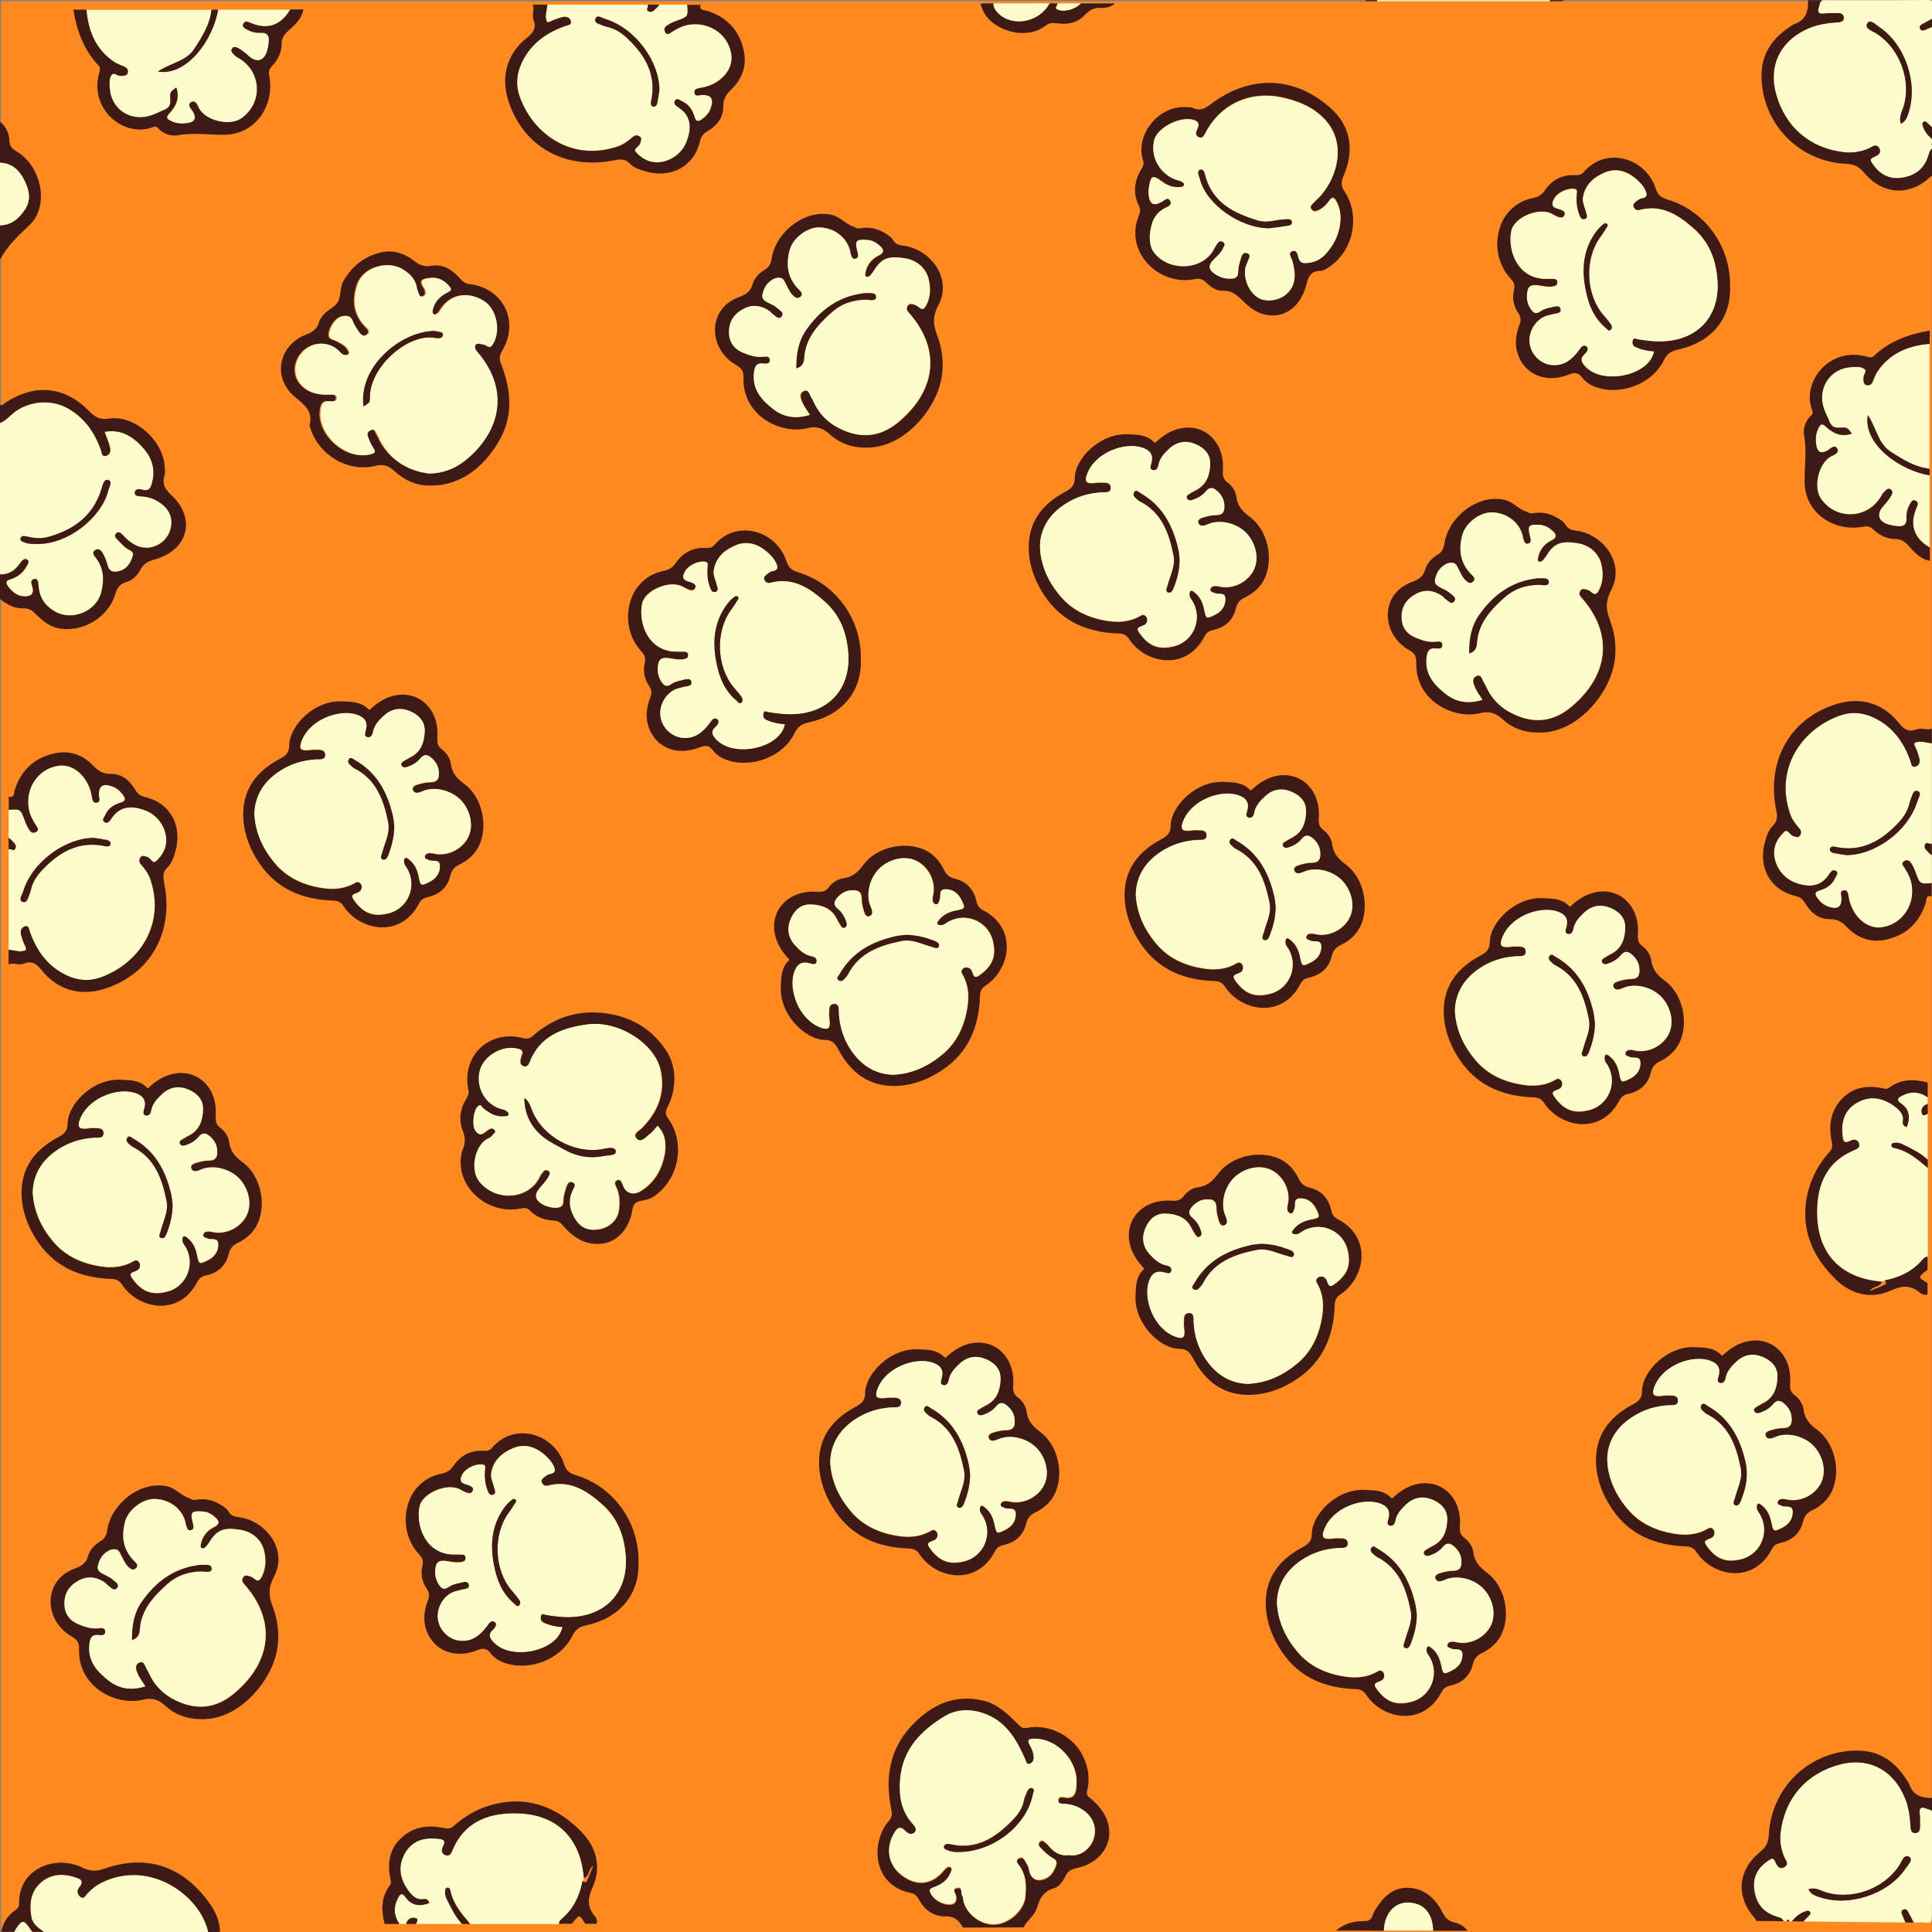 <?xml version="1.0" encoding="utf-8"?>
<!-- Generator: Adobe Illustrator 26.0.0, SVG Export Plug-In . SVG Version: 6.00 Build 0)  -->
<svg version="1.1" id="Capa_1" xmlns="http://www.w3.org/2000/svg" xmlns:xlink="http://www.w3.org/1999/xlink" x="0px" y="0px"
	 viewBox="0 0 1080 1080" style="enable-background:new 0 0 1080 1080;" xml:space="preserve">
<rect x="0" y="0" width="1080" height="1080" fill="#808080" stroke="none"/>
<style type="text/css">
	.st0{fill:#FCFCCC;}
	.st1{fill:#3D1A15;}
	.st2{fill:#FE891E;}
</style>
<g>
	<path class="st0" d="M769.9,0.1c32.2,0,64.3,0,96.5,0c-0.7,11.5-6.9,20-15,27.2c-10.9,9.7-22.5,11-34.1,4.5
		c-7.2-4.1-13.1-9.4-16.2-17.3c-0.6-1.6-1.9-3.1-3.8-2.4c-2,0.8-1.4,2.6-1.1,4.3c0.5,3.6,3.6,5.8,4.8,9c-5.8,2.2-11.3,1.6-16.6-0.7
		C775.2,20.7,766.4,9,769.9,0.1z"/>
	<path class="st1" d="M769.9,0.1c-3.5,8.9,5.3,20.7,14.5,24.6c5.3,2.3,10.8,2.9,16.6,0.7c-1.1-3.2-4.3-5.4-4.8-9
		c-0.3-1.7-0.9-3.6,1.1-4.3c1.9-0.7,3.2,0.8,3.8,2.4c3.1,8,9,13.3,16.2,17.3c11.6,6.6,23.2,5.2,34.1-4.5c8.1-7.2,14.3-15.8,15-27.2
		c2.5,0,4.9,0,7.4,0C871,20.8,857,37.7,838.9,41.6c-9.4,2-18.3,1-25.9-5.6c-4.1-3.5-7.9-5-14-3.3c-18.4,5.2-38.5-12.8-35.6-29.4
		c0.2-1,0-2.1,0-3.2C765.6,0.1,767.7,0.1,769.9,0.1z"/>
	<rect x="0.6" y="0.7" class="st2" width="1079.3" height="1079.3"/>
</g>
<g>
	<path class="st1" d="M0,68c3.4,2.8,5.1,6.5,5.3,10.7c0.1,3,1.4,4.4,3.9,5.9c14.2,8.3,18.7,30.9,7,41.5C9.9,132,4,137.6,0,145.2
		c0-6.4,0-12.9,0-19.3c6.5,0,10.7-4,14-8.9c3.8-5.6,2.2-11.5-0.7-16.9c-2.8-5.3-6.9-9-13.3-9.2C0,83.3,0,75.6,0,68z"/>
	<path class="st0" d="M0,91c6.4,0.2,10.6,3.9,13.3,9.2c2.8,5.4,4.4,11.3,0.7,16.9c-3.3,4.9-7.5,8.8-14,8.9C0,114.2,0,102.6,0,91z"/>
</g>
<g>
	<path class="st1" d="M746.9,1079.2c4.5-4,9.9-5.3,15.7-5.3c2.6,0,4-0.8,4.7-3.2c0.4-1.1,0.9-2.3,1.6-3.3
		c4.3-6.9,9.7-12.5,18.5-12.1c9.2,0.4,15.1,6.2,19,13.8c1.7,3.2,3.4,4.9,6.8,5.6c2.9,0.6,5.3,2.2,7.2,4.6c-6.4,0-12.9,0-19.3,0
		c-0.1-7.3-3.3-12.8-8.6-14.7c-10.2-3.6-18.5,2.8-18.9,14.7C764.7,1079.2,755.8,1079.2,746.9,1079.2z"/>
	<path class="st0" d="M773.6,1079.2c0.4-11.9,8.8-18.3,18.9-14.7c5.3,1.9,8.5,7.3,8.6,14.7C792,1079.2,782.8,1079.2,773.6,1079.2z"
		/>
</g>
<g>
	<path class="st0" d="M1078.7,265.7c0,13.5,0,27,0,40.4c-8.7-5.1-11.4-12.6-7.7-21.6c0.2-0.4,0.3-0.9,0.5-1.3
		c0.6-1.2,0.8-2.4-0.6-3.2c-1.8-1.1-2.6,0.5-3.2,1.6c-1.4,2.4-2.2,5.1-2,7.9c0.3,4.1-1.9,5.1-5.4,4.6c-1.5-0.2-3-0.4-4.5-0.8
		c-5.9-1.6-7.2-5.9-3.1-10.4c1.8-1.9,3.5-3.9,4.6-6.2c0.6-1.1,0.8-2.4-0.6-3.2c-1.2-0.8-2.1,0.1-2.8,0.8c-0.8,0.7-1.5,1.5-2,2.4
		c-7.2,13.4-25.2,14.6-34,2.2c-4.6-6.4-1.5-19.9,5.4-23.7c1.9-1,5.1-2,3.5-4.6c-1.5-2.3-3.7,0.4-5.4,1.3c-3.2,1.8-5.5,0.9-6.1-2.6
		c-0.6-3.4-0.5-6.7,1.1-9.9c1-2,1.7-3.3,4.2-0.9c4,3.7,8.7,6.1,14.5,3.9c-2.4-3.3-2.4-3.6-6.9-3.3c-2.9,0.2-4.6-0.8-5.6-3.4
		c-1-2.5-2.4-5-3.2-7.6c-3.7-11.5,3.9-22.5,15.8-22.9c2.4-0.1,5.2-0.5,7.1,1.2c1.5,1.4-1.1,3.3-0.6,5.1c0,0.1-0.1,0.3-0.1,0.5
		c0.1,1.4,0.1,2.9,1.8,3.3c1.8,0.4,2.8-0.6,3.5-2.2c0.8-1.8,1.4-3.7,2.5-5.4c7-10.3,17.3-14.4,29.2-15.5c0,23.3,0,46.6,0,69.9
		c-8.3-0.9-15.1-5.2-21.8-9.6c-7.1-4.7-7.9-13.5-12.7-20.4C1041.3,248.6,1062.7,263.3,1078.7,265.7z"/>
	<path class="st1" d="M1078.7,192.2c-11.9,1-22.2,5.1-29.2,15.5c-1.1,1.6-1.7,3.5-2.5,5.4c-0.7,1.6-1.7,2.6-3.5,2.2
		c-1.7-0.4-1.7-1.9-1.8-3.3c0-0.1,0.1-0.3,0.1-0.5c-0.5-1.8,2.1-3.7,0.6-5.1c-1.9-1.6-4.6-1.3-7.1-1.2
		c-11.9,0.4-19.5,11.4-15.8,22.9c0.8,2.6,2.2,5,3.2,7.6c1.1,2.6,2.7,3.6,5.6,3.4c4.5-0.3,4.5,0,6.9,3.3c-5.8,2.1-10.6-0.2-14.5-3.9
		c-2.5-2.3-3.2-1-4.2,0.9c-1.6,3.1-1.7,6.5-1.1,9.9c0.6,3.6,2.9,4.4,6.1,2.6c1.7-1,3.9-3.6,5.4-1.3c1.7,2.6-1.6,3.6-3.5,4.6
		c-6.9,3.9-10,17.3-5.4,23.7c8.8,12.4,26.8,11.2,34-2.2c0.5-0.9,1.2-1.7,2-2.4c0.8-0.7,1.6-1.5,2.8-0.8c1.4,0.9,1.1,2.1,0.6,3.2
		c-1.2,2.3-2.9,4.3-4.6,6.2c-4.1,4.5-2.8,8.7,3.1,10.4c1.5,0.4,3,0.7,4.5,0.8c3.5,0.4,5.6-0.5,5.4-4.6c-0.2-2.8,0.6-5.5,2-7.9
		c0.6-1,1.4-2.7,3.2-1.6c1.3,0.8,1.2,2,0.6,3.2c-0.2,0.4-0.3,0.9-0.5,1.3c-3.7,9-1.1,16.6,7.7,21.6c0,2.5,0,4.9,0,7.4
		c-5.2-0.9-8.5-4.6-11.8-8.3c-2.1-2.4-4.2-3.9-7.7-3.9c-4.7,0-8.9-2.2-12.3-5.5c-1.7-1.6-3.2-1.8-5.3-1.4
		c-16.6,3.2-32.5-7.7-32.9-24.4c-0.2-8.8,1.3-17.6-0.3-26.5c-0.7-3.7,0.6-8.3,4-11.3c1.4-1.2,0.6-2.6,0.2-3.8
		c-5.1-15.1,9.7-34.4,30.2-29.2c1.6,0.4,3.2,1.2,4.7-0.3c8.8-8.3,19.6-12.2,31.2-14.1C1078.7,187.3,1078.7,189.7,1078.7,192.2z"/>
	<path class="st1" d="M1078.7,265.7c-16-2.4-37.4-17.1-34.6-33.7c4.8,7,5.6,15.8,12.7,20.4c6.8,4.4,13.6,8.7,21.8,9.6
		C1078.7,263.3,1078.7,264.5,1078.7,265.7z"/>
</g>
<g>
	<path class="st0" d="M121.9,5.4c13.5,0,27,0,40.4,0c-5.1,8.7-12.6,11.4-21.6,7.7c-0.4-0.2-0.9-0.3-1.3-0.5
		c-1.2-0.6-2.4-0.8-3.2,0.6c-1.1,1.8,0.5,2.6,1.6,3.2c2.4,1.4,5.1,2.2,7.9,2c4.1-0.3,5.1,1.9,4.6,5.4c-0.2,1.5-0.4,3-0.8,4.5
		c-1.6,5.9-5.9,7.2-10.4,3.1c-1.9-1.8-3.9-3.5-6.2-4.6c-1.1-0.6-2.4-0.8-3.2,0.6c-0.8,1.2,0.1,2.1,0.8,2.8c0.7,0.8,1.5,1.5,2.4,2
		c13.4,7.2,14.6,25.2,2.2,34c-6.4,4.6-19.9,1.5-23.7-5.4c-1-1.9-2-5.1-4.6-3.5c-2.3,1.5,0.4,3.7,1.3,5.4c1.8,3.2,0.9,5.5-2.6,6.1
		c-3.4,0.6-6.7,0.5-9.9-1.1c-2-1-3.3-1.7-0.9-4.2c3.7-4,6.1-8.7,3.9-14.5c-3.3,2.4-3.6,2.4-3.3,6.9c0.2,2.9-0.8,4.6-3.4,5.6
		c-2.5,1-5,2.4-7.6,3.2c-11.5,3.7-22.5-3.9-22.9-15.8c-0.1-2.4-0.5-5.2,1.2-7.1c1.4-1.5,3.3,1.1,5.1,0.6c0.1,0,0.3,0.1,0.5,0.1
		c1.4-0.1,2.9-0.1,3.3-1.8c0.4-1.8-0.6-2.8-2.2-3.5c-1.8-0.8-3.7-1.4-5.4-2.5c-10.3-7-14.4-17.3-15.5-29.2c23.3,0,46.6,0,69.9,0
		c-0.9,8.3-5.2,15.1-9.6,21.8c-4.7,7.1-13.5,7.9-20.4,12.7C104.8,42.9,119.4,21.4,121.9,5.4z"/>
	<path class="st1" d="M48.3,5.4c1,11.9,5.1,22.2,15.5,29.2c1.6,1.1,3.5,1.7,5.4,2.5c1.6,0.7,2.6,1.7,2.2,3.5
		c-0.4,1.7-1.9,1.7-3.3,1.8c-0.1,0-0.3-0.1-0.5-0.1c-1.8,0.5-3.7-2.1-5.1-0.6c-1.6,1.9-1.3,4.6-1.2,7.1
		c0.4,11.9,11.4,19.5,22.9,15.8c2.6-0.8,5-2.2,7.6-3.2c2.6-1.1,3.6-2.7,3.4-5.6c-0.3-4.5,0-4.5,3.3-6.9c2.1,5.8-0.2,10.6-3.9,14.5
		c-2.3,2.5-1,3.2,0.9,4.2c3.1,1.6,6.5,1.7,9.9,1.1c3.6-0.6,4.4-2.9,2.6-6.1c-1-1.7-3.6-3.9-1.3-5.4c2.6-1.7,3.6,1.6,4.6,3.5
		c3.9,6.9,17.3,10,23.7,5.4c12.4-8.8,11.2-26.8-2.2-34c-0.9-0.5-1.7-1.2-2.4-2c-0.7-0.8-1.5-1.6-0.8-2.8c0.9-1.4,2.1-1.1,3.2-0.6
		c2.3,1.2,4.3,2.9,6.2,4.6c4.5,4.1,8.7,2.8,10.4-3.1c0.4-1.5,0.7-3,0.8-4.5c0.4-3.5-0.5-5.6-4.6-5.4c-2.8,0.2-5.5-0.6-7.9-2
		c-1-0.6-2.7-1.4-1.6-3.2c0.8-1.3,2-1.2,3.2-0.6c0.4,0.2,0.9,0.3,1.3,0.5c9,3.7,16.6,1.1,21.6-7.7c2.5,0,4.9,0,7.4,0
		c-0.9,5.2-4.6,8.5-8.3,11.8c-2.4,2.1-3.9,4.2-3.9,7.7c0,4.7-2.2,8.9-5.5,12.3c-1.6,1.7-1.8,3.2-1.4,5.3
		c3.2,16.6-7.7,32.5-24.4,32.9c-8.8,0.2-17.6-1.3-26.5,0.3c-3.7,0.7-8.3-0.6-11.3-4c-1.2-1.4-2.6-0.6-3.8-0.2
		c-15.1,5.1-34.4-9.7-29.2-30.2c0.4-1.6,1.2-3.2-0.3-4.7C46.8,27.9,42.9,17.1,41,5.4C43.4,5.4,45.9,5.4,48.3,5.4z"/>
	<path class="st1" d="M121.9,5.4c-2.4,16-17.1,37.4-33.7,34.6c7-4.8,15.8-5.6,20.4-12.7c4.4-6.8,8.7-13.6,9.6-21.8
		C119.4,5.4,120.6,5.4,121.9,5.4z"/>
</g>
<g>
	<path class="st1" d="M623.3,1.9c-2.4,2.3-5.6,2.6-8.5,2.5c-3.6-0.1-6.1,1.6-8.3,3.9c-4.4,4.7-9.9,5.6-15.8,4.7
		c-2.3-0.3-4-0.3-6.1,1.3c-7.5,5.7-18.1,5.2-26.3,0.6c-5.5-3.1-8.8-7.1-10.2-13c2.5,0,4.9,0,7.4,0c-0.1,2.5,1.4,4.4,2.9,5.7
		c8.1,7.7,22.9,4.6,28.4-5.7c1.5,0,3.1,0,4.6,0c0.3,1.2-2.4,2.6,0.4,3.6c3.6,1.3,9.7-0.4,12.5-3.6C610.5,1.9,616.9,1.9,623.3,1.9z"
		/>
	<path class="st0" d="M586.6,1.9c-5.5,10.4-20.3,13.5-28.4,5.7c-1.4-1.4-3-3.3-2.9-5.7C565.7,1.9,576.1,1.9,586.6,1.9z"/>
	<path class="st0" d="M604,1.9c-2.8,3.2-8.9,4.9-12.5,3.6c-2.7-1-0.1-2.4-0.4-3.6C595.4,1.9,599.7,1.9,604,1.9z"/>
</g>
<g>
	<path class="st0" d="M116.4,1080c-30.6,0-61.3,0-91.9,0c-3.1-2.2-6.3-4.2-7-8.4c-1.1-6.8-0.6-13.3,4.5-18.4
		c5.5-5.4,12.3-6.1,19.5-3.9c2.9,0.9,6.2,1.8,2.7,6c-1.2,1.5-1,3.7,0.6,5c2,1.7,2.9-0.5,3.9-1.6c2.3-2.5,4.9-4.6,7.9-6.1
		C83.6,1038.9,112,1059.6,116.4,1080z"/>
	<path class="st1" d="M116.4,1080c-4.4-20.4-32.8-41.1-59.8-27.5c-3.1,1.5-5.6,3.6-7.9,6.1c-1,1.1-1.9,3.3-3.9,1.6
		c-1.6-1.3-1.9-3.5-0.6-5c3.5-4.2,0.1-5.1-2.7-6c-7.2-2.2-14-1.5-19.5,3.9c-5.1,5.1-5.6,11.6-4.5,18.4c0.7,4.1,3.9,6.2,7,8.4
		c-2.1,0-4.3,0-6.4,0c-0.5-0.6-0.9-1.2-1.3-1.8c-3.5-5.1-4.3-5.1-7.9,0.2c-0.3,0.5-0.6,1.1-0.8,1.6c-2.5,0-4.9,0-7.4,0
		c0.9-5,3.5-9.1,7.7-12c1.3-0.9,2.3-1.7,2.3-3.6c-0.6-20.1,20.8-27.5,35.1-20.4c4.4,2.2,7.9,2.3,12.6,0.7
		c23.8-8.4,44.5-1.3,59.4,20.3c3,4.4,5,9.4,5.2,15C120.7,1080,118.6,1080,116.4,1080z"/>
	<path class="st0" d="M8,1080c0.3-0.5,0.5-1.1,0.8-1.6c3.6-5.3,4.4-5.3,7.9-0.2c0.4,0.6,0.9,1.2,1.3,1.8C14.7,1080,11.3,1080,8,1080
		z"/>
</g>
<g>
	<path class="st0" d="M258.3,1075.5c-8.6,0-17.2,0-25.7,0c0.4-1.2,1.7-2.8-0.3-3.3c-2.5-0.6-4.5,0.6-5.3,3.3c-1.2,0-2.5,0-3.7,0
		c-3.1-4.5-3.5-9.2-1-14.1c1.2-2.4,2.3-4,4.7-0.5c3,4.3,7.6,5,13,2.9c-0.4-1.5-1.4-2.5-3-2.2c-3.7,0.7-6.1-1.5-8.1-3.9
		c-4.9-6.2-6.8-13.1-3.2-20.5c3.6-7.4,9.9-10.2,18.1-9.4c3.4,0.3,6,0.4,3.7,4.8c-0.9,1.8-0.6,3.7,1.6,4.5c2.1,0.7,3-0.9,3.7-2.5
		c7-17.3,21.9-21.6,37.3-20.9c22,0.9,34.6,14.5,36.3,36.2c-0.2,0.6-0.4,1.2-0.6,1.8c-1.5,8-4.8,15.1-11,20.6c-1,0.9-2.3,1.7-2.2,3.3
		c-16.5,0-33.1,0-49.6,0c-4.8-5.6-9.7-11.2-11.2-18.9c-0.1-0.7-0.8-1.8-2-1.4c-0.8,0.3-0.8,1.2-0.9,1.9c-0.1,1.7,0.4,3.3,1.1,4.8
		C252.3,1066.8,254.6,1071.6,258.3,1075.5z"/>
	<path class="st1" d="M326.4,1049.9c-1.7-21.7-14.3-35.3-36.3-36.2c-15.4-0.6-30.3,3.7-37.3,20.9c-0.7,1.6-1.6,3.2-3.7,2.5
		c-2.2-0.8-2.5-2.7-1.6-4.5c2.3-4.4-0.3-4.5-3.7-4.8c-8.2-0.7-14.5,2-18.1,9.4c-3.6,7.4-1.6,14.3,3.2,20.5c2,2.5,4.3,4.6,8.1,3.9
		c1.5-0.3,2.5,0.7,3,2.2c-5.4,2.1-9.9,1.4-13-2.9c-2.4-3.5-3.5-1.9-4.7,0.5c-2.5,4.9-2.1,9.6,1,14.1c-2.8,0-5.5,0-8.3,0
		c-1.9-7.5-2.1-14.9,2.9-21.5c1.1-1.5,0.5-2.8,0.2-4.3c-1.5-8.2-0.5-15.8,5.9-22c7-6.7,15.3-7.7,24.2-5.8c2.3,0.5,3.7,0.4,5.6-1.3
		c8.4-7.5,18.1-12,29.5-13.3c17.1-1.8,30.8,5.5,41.9,16.9c7.9,8.1,11.3,19.3,6.1,30.7c-2.8,6.1-3.2,11.1,1.2,16.2
		c1,1.2,1.5,2.7,1,4.3c-2.1,0-4.3,0-6.4,0c-3.2-5.4-3.2-5.4-7.1-0.4c-0.1,0.1-0.1,0.3-0.2,0.4c-2.5,0-4.9,0-7.4,0
		c0-1.6,1.3-2.4,2.2-3.3c6.2-5.5,9.5-12.6,11-20.6c0.8,0.5,2,1.1,2.4,0.2c1.3-2.8,2.4-5.7,3.6-8.6
		C328.7,1044.8,329.7,1048.8,326.4,1049.9z"/>
	<path class="st1" d="M258.3,1075.5c-3.7-3.9-6-8.7-8.4-13.5c-0.8-1.5-1.3-3.1-1.1-4.8c0.1-0.8,0.1-1.6,0.9-1.9
		c1.2-0.4,1.9,0.6,2,1.4c1.5,7.6,6.4,13.2,11.2,18.9C261.4,1075.5,259.8,1075.5,258.3,1075.5z"/>
	<path class="st1" d="M227,1075.5c0.8-2.7,2.8-3.9,5.3-3.3c2,0.5,0.6,2.1,0.3,3.3C230.7,1075.5,228.9,1075.5,227,1075.5z"/>
</g>
<g>
	<path class="st0" d="M1077.6,648.3c0-8.6,0-17.2,0-25.7c-1.2,0.4-2.8,1.7-3.3-0.3c-0.6-2.5,0.6-4.5,3.3-5.3c0-1.2,0-2.5,0-3.7
		c-4.5-3.1-9.2-3.5-14.1-1c-2.4,1.2-4,2.3-0.5,4.7c4.3,3,5,7.6,2.9,13c-1.5-0.4-2.5-1.4-2.2-3c0.7-3.7-1.5-6.1-3.9-8.1
		c-6.2-4.9-13.1-6.8-20.5-3.2c-7.4,3.6-10.2,9.9-9.4,18.1c0.3,3.4,0.4,6,4.8,3.7c1.8-0.9,3.7-0.6,4.5,1.6c0.7,2.1-0.9,3-2.5,3.7
		c-17.3,7-21.6,21.9-20.9,37.3c0.9,22,14.5,34.6,36.2,36.3c0.6-0.2,1.2-0.4,1.8-0.6c8-1.5,15.1-4.8,20.6-11c0.9-1,1.7-2.3,3.3-2.2
		c0-16.5,0-33.1,0-49.6c-5.6-4.8-11.2-9.7-18.9-11.2c-0.7-0.1-1.8-0.8-1.4-2c0.3-0.8,1.2-0.8,1.9-0.9c1.7-0.1,3.3,0.4,4.8,1.1
		C1068.9,642.3,1073.7,644.7,1077.6,648.3z"/>
	<path class="st1" d="M1052,716.5c-21.7-1.7-35.3-14.3-36.2-36.3c-0.6-15.4,3.7-30.3,20.9-37.3c1.6-0.7,3.2-1.6,2.5-3.7
		c-0.8-2.2-2.7-2.5-4.5-1.6c-4.4,2.3-4.5-0.3-4.8-3.7c-0.7-8.2,2-14.5,9.4-18.1c7.4-3.6,14.3-1.6,20.5,3.2c2.5,2,4.6,4.3,3.9,8.1
		c-0.3,1.5,0.7,2.5,2.2,3c2.1-5.4,1.4-9.9-2.9-13c-3.5-2.4-1.9-3.5,0.5-4.7c4.9-2.5,9.6-2.1,14.1,1c0-2.8,0-5.5,0-8.3
		c-7.5-1.9-14.9-2.1-21.5,2.9c-1.5,1.1-2.8,0.5-4.3,0.2c-8.2-1.5-15.8-0.5-22,5.9c-6.7,7-7.7,15.3-5.8,24.2c0.5,2.3,0.4,3.7-1.3,5.6
		c-7.5,8.4-12,18.1-13.3,29.5c-1.8,17.1,5.5,30.8,16.9,41.9c8.1,7.9,19.3,11.3,30.7,6.1c6.1-2.8,11.1-3.2,16.2,1.2
		c1.2,1,2.7,1.5,4.3,1c0-2.1,0-4.3,0-6.4c-5.4-3.2-5.4-3.2-0.4-7.1c0.1-0.1,0.3-0.1,0.4-0.2c0-2.5,0-4.9,0-7.4
		c-1.6,0-2.4,1.3-3.3,2.2c-5.5,6.2-12.6,9.5-20.6,11c0.5,0.8,1.1,2,0.2,2.4c-2.8,1.3-5.7,2.4-8.6,3.6
		C1046.9,718.8,1050.9,719.8,1052,716.5z"/>
	<path class="st1" d="M1077.6,648.3c-3.9-3.7-8.7-6-13.5-8.4c-1.5-0.8-3.1-1.3-4.8-1.1c-0.8,0.1-1.6,0.1-1.9,0.9
		c-0.4,1.2,0.6,1.9,1.4,2c7.6,1.5,13.2,6.4,18.9,11.2C1077.6,651.4,1077.6,649.9,1077.6,648.3z"/>
	<path class="st1" d="M1077.6,617.1c-2.7,0.8-3.9,2.8-3.3,5.3c0.5,2,2.1,0.6,3.3,0.3C1077.6,620.8,1077.6,618.9,1077.6,617.1z"/>
</g>
<g>
	<path class="st0" d="M0,321.1c0-28.2,0-56.4,0-84.6c3.6-1.4,5.9-4.6,9-6.7c8.4-5.8,20.4-6.8,29.9-1c8.8,5.3,14.2,13.2,17.6,22.7
		c0.5,1.3,0.3,4.4,3.2,3.2c2.4-0.9,2.2-3.3,1.7-5.2c-0.7-2.7-1.9-5.4-2.9-8.1c9.5-1.7,16.1,2.8,21.7,9.1c4.7,5.3,6.7,11.8,5,18.9
		c-0.6,2.6-1.5,5.4-5.4,4.4c-1.8-0.5-4.2-0.7-4.4,1.6c-0.2,2.1,2.4,2,4,2.1c4.6,0.3,8.6,2,12,5c4.4,3.8,5.6,9,3.6,14.6
		c-1.9,5.2-7.1,8.9-12.4,9.1c-6,0.3-10.1-2.9-13.8-7c-1-1.1-2.3-2.5-3.8-1c-1.6,1.6,0.1,2.8,1.1,3.8c2,2.1,4,4.3,6.6,5.6
		c1.5,0.7,2.1,1.7,1.6,3.3c-1.3,3.9-3.2,7.2-7.7,8.4c-3.4,0.9-5.6,0.2-6.5-3.6c-0.5-2.1-1.4-4.1-2.3-5.9c-0.8-1.6-2.2-3.5-4.3-2.4
		c-2.5,1.4-0.7,3.3,0.3,4.6c4.3,5.8,4.5,12.3,3,18.8c-2.7,11.1-16.5,16.7-26.3,10.9c-5.5-3.3-8.5-7.9-8.9-14.4
		c-0.1-1.4-0.2-4.1-2.4-3.6c-2.3,0.5-1.6,2.5-1,4.4c1.1,3.4-0.5,5.3-4.1,5.3c-4.2,0-7.1-2.3-9.5-5.6c-1.4-1.9-1.4-3,1.1-3.9
		c3.7-1.2,6.9-3.2,8.8-6.7c0.7-1.3,2.5-3.2,0.7-4.4c-1.6-1.1-3.1,0.8-4,2.2C8.4,318.9,4.9,321.4,0,321.1z M20.5,304.1
		c18.1,0.4,36.5-15.5,39.9-29.4c0.5-2,2.8-5.5,0.1-6.3c-2.4-0.7-3.1,3.1-3.9,5.4C52,288.3,41.3,296,27.4,300.1
		c-4.2,1.2-8.4,0.9-12.7-0.2c-1.2-0.3-2.7-0.4-3.2,1c-0.5,1.5,1.2,1.9,2.2,2.4C15.8,304.2,18.2,304,20.5,304.1z"/>
	<path class="st1" d="M0,321.1c4.9,0.2,8.4-2.2,11.1-6.1c1-1.4,2.4-3.2,4-2.2c1.8,1.2,0,3.1-0.7,4.4c-1.9,3.5-5.1,5.5-8.8,6.7
		c-2.5,0.8-2.5,2-1.1,3.9c2.4,3.3,5.3,5.6,9.5,5.6c3.6,0,5.2-1.9,4.1-5.3c-0.6-1.9-1.3-4,1-4.4c2.2-0.5,2.3,2.2,2.4,3.6
		c0.4,6.5,3.4,11.1,8.9,14.4c9.7,5.8,23.6,0.2,26.3-10.9c1.6-6.6,1.4-13-3-18.8c-1-1.3-2.8-3.2-0.3-4.6c2.1-1.1,3.4,0.7,4.3,2.4
		c1,1.9,1.8,3.9,2.3,5.9c0.9,3.7,3.1,4.4,6.5,3.6c4.4-1.1,6.4-4.4,7.7-8.4c0.5-1.6-0.1-2.5-1.6-3.3c-2.7-1.3-4.6-3.5-6.6-5.6
		c-1-1-2.6-2.3-1.1-3.8c1.5-1.5,2.8-0.1,3.8,1c3.8,4,7.9,7.2,13.8,7c5.3-0.2,10.5-3.9,12.4-9.1c2-5.5,0.8-10.7-3.6-14.6
		c-3.4-3-7.4-4.7-12-5c-1.5-0.1-4.1,0-4-2.1c0.2-2.3,2.7-2.1,4.4-1.6c3.9,1.1,4.8-1.7,5.4-4.4c1.8-7.2-0.2-13.6-5-18.9
		c-5.6-6.3-12.2-10.8-21.7-9.1c1,2.8,2.2,5.4,2.9,8.1c0.5,1.9,0.7,4.3-1.7,5.2c-2.9,1.1-2.7-1.9-3.2-3.2
		c-3.4-9.5-8.8-17.4-17.6-22.7c-9.5-5.8-21.5-4.8-29.9,1c-3.1,2.2-5.4,5.3-9,6.7c0-3.4,0-6.7,0-10.1c1.6,0.5,2.5-0.9,3.6-1.6
		c16.3-10.5,32.9-8.8,46.4,5.1c3.3,3.4,6,4.9,11.3,4.1c13.9-2.1,29.7,12,30.8,26.2c0.1,1.8,0.5,3.8,0,5.5c-1.7,5.1,0.7,8.3,4.2,11.5
		c12.9,12.1,9.8,30.1-9.9,35.6c-3.5,1-5.9,2.2-7.7,5.5c-1.7,3.3-4.5,6.1-8.1,7.1c-3.5,1.1-5,3.2-6,6.5
		c-3.8,13.4-18.8,22.2-32.4,19.2c-5.3-1.2-9.1-4.9-12.8-8.5c-1.8-1.7-3.5-2.6-6.1-2.5c-5.2,0.2-9.4-2.3-13.3-5.3
		C0,330.3,0,325.7,0,321.1z"/>
	<path class="st1" d="M20.5,304.1c-2.3-0.1-4.6,0.1-6.8-0.9c-1-0.4-2.7-0.8-2.2-2.4c0.4-1.4,2-1.3,3.2-1c4.2,1.1,8.5,1.5,12.7,0.2
		c14-4,24.6-11.7,29.2-26.3c0.7-2.3,1.4-6.1,3.9-5.4c2.7,0.8,0.4,4.3-0.1,6.3C56.9,288.6,38.6,304.4,20.5,304.1z"/>
</g>
<g>
	<path class="st0" d="M306,2.6c18.7,0,37.4,0,56.1,0c1,1.1-1.5,2.8,0.6,3.8c2,0.9,3-0.8,4.2-1.8c0.7-0.5,1.1-1.4,1.7-2
		c5.2,0,10.4,0,15.6,0c0.5,6.7,0.5,6.7-6.3,9.1c-1.7,0.6-3.3,1.5-4.9,2.4c-1.4,0.9-2.2,2.2-1.1,3.9c1.2,1.9,2.6,0.5,3.5-0.1
		c2.7-1.7,5.4-3.3,8.7-4c11.7-2.4,22.8,4.8,24.7,16.1c1.5,8.8-6.2,17.4-17.3,19.1c-1.6,0.2-3.5,0.5-3.3,2.4c0.2,2.7,2.5,1.6,4,1.5
		c5.3-0.3,7,2,5.2,7.2c-0.9,2.7-2.8,4.7-5,6.4c-2,1.5-3.3,1.6-4.2-1.5c-1-3.8-3.2-7-7-8.6c-1.3-0.6-2.8-2.1-3.9-0.3
		c-1,1.6,0.6,2.8,1.9,3.7c7.5,4.8,7.5,12,4.5,19.5c-2.9,7.3-10.8,12.1-18.2,11.2c-4.2-0.5-7.6-2.9-10.2-5.8c-1.5-1.7,2.2-3,2.6-5
		c0.3-1.3,1.2-2.6-0.4-3.6c-1.3-0.8-2.6-0.7-3.8,0.3c-2.5,2.2-5.1,4.2-8.4,5.3c-25.8,8.8-47.8-7.2-55-28.5
		c-2.1-6.2-1.4-12.3,1.3-18.2c5-10.6,13.6-16.9,24.5-20.7c1.2-0.4,3.8-0.4,2.9-2.9c-0.7-2-2.6-2.5-4.6-2c-2.2,0.6-4.4,1.3-6.4,2.3
		c-2.1,1.1-2.6,0.4-2.8-1.6C304.9,7.7,305.9,5.2,306,2.6z M368.6,50.5c0.2-15.5-12.8-34.6-30.3-39.9c-1.9-0.6-4.5-2.6-5.5,0
		c-0.8,2.4,2.5,2.8,4.3,3.7c1.4,0.6,2.9,0.8,4.4,1.3c3.2,1.1,6,2.9,8.5,5.2c10.6,9.8,17.3,21,13.9,36.2c-0.3,1.1,0,2.4,1.3,2.6
		c1.2,0.2,2-0.9,2.2-1.9C367.9,55.4,368.2,52.9,368.6,50.5z"/>
	<path class="st1" d="M306,2.6c-0.2,2.6-1.2,5.1-0.8,7.7c0.3,2,0.7,2.7,2.8,1.6c2-1,4.2-1.7,6.4-2.3c2-0.5,3.9,0,4.6,2
		c0.8,2.5-1.7,2.4-2.9,2.9c-10.8,3.8-19.5,10-24.5,20.7c-2.7,5.9-3.4,11.9-1.3,18.2c7.2,21.3,29.1,37.3,55,28.5
		c3.3-1.1,5.9-3.1,8.4-5.3c1.2-1,2.4-1.2,3.8-0.3c1.6,1,0.7,2.3,0.4,3.6c-0.4,2-4.1,3.3-2.6,5c2.6,2.9,6,5.3,10.2,5.8
		c7.4,0.8,15.3-3.9,18.2-11.2c3-7.5,3-14.7-4.5-19.5c-1.3-0.8-2.9-2-1.9-3.7c1.1-1.8,2.7-0.2,3.9,0.3c3.8,1.7,5.9,4.9,7,8.6
		c0.8,3,2.2,2.9,4.2,1.5c2.3-1.6,4.1-3.6,5-6.4c1.7-5.2,0.1-7.4-5.2-7.2c-1.5,0.1-3.8,1.2-4-1.5c-0.1-1.8,1.7-2.1,3.3-2.4
		c11.1-1.7,18.9-10.3,17.3-19.1c-1.9-11.4-13-18.5-24.7-16.1c-3.2,0.7-5.9,2.2-8.7,4c-1,0.6-2.3,2-3.5,0.1c-1-1.7-0.3-3,1.1-3.9
		c1.5-1,3.2-1.8,4.9-2.4c6.8-2.5,6.8-2.4,6.3-9.1c2.5,0,4.9,0,7.4,0c-0.9,3.3,2,2.8,3.6,3.3c10.6,3.4,17.5,10.2,20.3,21.1
		c2.3,9-0.2,16.7-6.8,23c-2.8,2.7-4.5,5.5-4.4,9.5c0.1,6.5-3.8,10.8-9,13.9c-2.2,1.3-3.4,2.8-4,5.5c-3.3,14.1-16.3,21.1-30.8,16.7
		c-3.1-0.9-6.3-2-8.5-4.3c-2.6-2.7-5.2-2.5-8.7-1.8c-25.4,5.2-48.9-5.8-58.2-30.6c-5.4-14.1-3-28,9.7-38.1c3.3-2.6,5.2-5.3,3.4-9.8
		c-1.1-2.7,0.8-5.7-0.4-8.5C300.5,2.6,303.3,2.6,306,2.6z"/>
	<path class="st1" d="M368.5,2.6c-0.5,0.7-1,1.5-1.7,2c-1.2,1-2.1,2.7-4.2,1.8c-2.1-1,0.4-2.7-0.6-3.8
		C364.2,2.6,366.4,2.6,368.5,2.6z"/>
	<path class="st1" d="M368.6,50.5c-0.4,2.4-0.7,4.8-1.2,7.2c-0.2,1-1.1,2.1-2.2,1.9c-1.2-0.2-1.5-1.5-1.3-2.6
		c3.4-15.2-3.3-26.4-13.9-36.2c-2.5-2.3-5.3-4.1-8.5-5.2c-1.4-0.5-3-0.7-4.4-1.3c-1.8-0.8-5.1-1.3-4.3-3.7c0.9-2.7,3.6-0.6,5.5,0
		C355.7,15.9,368.8,35.1,368.6,50.5z"/>
</g>
<g>
	<path class="st0" d="M1079.9,415.5c0,18.7,0,37.4,0,56.1c-1.1,1-2.8-1.5-3.8,0.6c-0.9,2,0.8,3,1.8,4.2c0.5,0.7,1.4,1.1,2,1.7
		c0,5.2,0,10.4,0,15.6c-6.7,0.5-6.7,0.5-9.1-6.3c-0.6-1.7-1.5-3.3-2.4-4.9c-0.9-1.4-2.2-2.2-3.9-1.1c-1.9,1.2-0.5,2.6,0.1,3.5
		c1.7,2.7,3.3,5.4,4,8.7c2.4,11.7-4.8,22.8-16.1,24.7c-8.8,1.5-17.4-6.2-19.1-17.3c-0.2-1.6-0.5-3.5-2.4-3.3c-2.7,0.2-1.6,2.5-1.5,4
		c0.3,5.3-2,7-7.2,5.2c-2.7-0.9-4.7-2.8-6.4-5c-1.5-2-1.6-3.3,1.5-4.2c3.8-1,7-3.2,8.6-7c0.6-1.3,2.1-2.8,0.3-3.9
		c-1.6-1-2.8,0.6-3.7,1.9c-4.8,7.5-12,7.5-19.5,4.5c-7.3-2.9-12.1-10.8-11.2-18.2c0.5-4.2,2.9-7.6,5.8-10.2c1.7-1.5,3,2.2,5,2.6
		c1.3,0.3,2.6,1.2,3.6-0.4c0.8-1.3,0.7-2.6-0.3-3.8c-2.2-2.5-4.2-5.1-5.3-8.4c-8.8-25.8,7.2-47.8,28.5-55c6.2-2.1,12.3-1.4,18.2,1.3
		c10.6,5,16.9,13.6,20.7,24.5c0.4,1.2,0.4,3.8,2.9,2.9c2-0.7,2.5-2.6,2-4.6c-0.6-2.2-1.3-4.4-2.3-6.4c-1.1-2.1-0.4-2.6,1.6-2.8
		C1074.8,414.3,1077.3,415.3,1079.9,415.5z M1032,478c15.5,0.2,34.6-12.8,39.9-30.3c0.6-1.9,2.6-4.5,0-5.5c-2.4-0.8-2.8,2.5-3.7,4.3
		c-0.6,1.4-0.8,2.9-1.3,4.4c-1.1,3.2-2.9,6-5.2,8.5c-9.8,10.6-21,17.3-36.2,13.9c-1.1-0.3-2.4,0-2.6,1.3c-0.2,1.2,0.9,2,1.9,2.2
		C1027.1,477.4,1029.5,477.7,1032,478z"/>
	<path class="st1" d="M1079.9,415.5c-2.6-0.2-5.1-1.2-7.7-0.8c-2,0.3-2.7,0.7-1.6,2.8c1,2,1.7,4.2,2.3,6.4c0.5,2,0,3.9-2,4.6
		c-2.5,0.8-2.4-1.7-2.9-2.9c-3.8-10.8-10-19.5-20.7-24.5c-5.9-2.7-11.9-3.4-18.2-1.3c-21.3,7.2-37.3,29.1-28.5,55
		c1.1,3.3,3.1,5.9,5.3,8.4c1,1.2,1.2,2.4,0.3,3.8c-1,1.6-2.3,0.7-3.6,0.4c-2-0.4-3.3-4.1-5-2.6c-2.9,2.6-5.3,6-5.8,10.2
		c-0.8,7.4,3.9,15.3,11.2,18.2c7.5,3,14.7,3,19.5-4.5c0.8-1.3,2-2.9,3.7-1.9c1.8,1.1,0.2,2.7-0.3,3.9c-1.7,3.8-4.9,5.9-8.6,7
		c-3,0.8-2.9,2.2-1.5,4.2c1.6,2.3,3.6,4.1,6.4,5c5.2,1.7,7.4,0.1,7.2-5.2c-0.1-1.5-1.2-3.8,1.5-4c1.8-0.1,2.1,1.7,2.4,3.3
		c1.7,11.1,10.3,18.9,19.1,17.3c11.4-1.9,18.5-13,16.1-24.7c-0.7-3.2-2.2-5.9-4-8.7c-0.6-1-2-2.3-0.1-3.5c1.7-1,3-0.3,3.9,1.1
		c1,1.5,1.8,3.2,2.4,4.9c2.5,6.8,2.4,6.8,9.1,6.3c0,2.5,0,4.9,0,7.4c-3.3-0.9-2.8,2-3.3,3.6c-3.4,10.6-10.2,17.5-21.1,20.3
		c-9,2.3-16.7-0.2-23-6.8c-2.7-2.8-5.5-4.5-9.5-4.4c-6.5,0.1-10.8-3.8-13.9-9c-1.3-2.2-2.8-3.4-5.5-4c-14.1-3.3-21.1-16.3-16.7-30.8
		c0.9-3.1,2-6.3,4.3-8.5c2.7-2.6,2.5-5.2,1.8-8.7c-5.2-25.4,5.8-48.9,30.6-58.2c14.1-5.4,28-3,38.1,9.7c2.6,3.3,5.3,5.2,9.8,3.4
		c2.7-1.1,5.7,0.8,8.5-0.4C1079.9,410,1079.9,412.7,1079.9,415.5z"/>
	<path class="st1" d="M1079.9,478c-0.7-0.5-1.5-1-2-1.7c-1-1.2-2.7-2.1-1.8-4.2c1-2.1,2.7,0.4,3.8-0.6
		C1079.9,473.7,1079.9,475.8,1079.9,478z"/>
	<path class="st1" d="M1032,478c-2.4-0.4-4.8-0.7-7.2-1.2c-1-0.2-2.1-1.1-1.9-2.2c0.2-1.2,1.5-1.5,2.6-1.3
		c15.2,3.4,26.4-3.3,36.2-13.9c2.3-2.5,4.1-5.3,5.2-8.5c0.5-1.4,0.7-3,1.3-4.4c0.8-1.8,1.3-5.1,3.7-4.3c2.7,0.9,0.6,3.6,0,5.5
		C1066.6,465.2,1047.4,478.2,1032,478z"/>
</g>
<g>
	<path class="st0" d="M4.8,530.9c0-18.7,0-37.4,0-56.1c1.1-1,2.8,1.5,3.8-0.6c0.9-2-0.8-3-1.8-4.2c-0.5-0.7-1.4-1.1-2-1.7
		c0-5.2,0-10.4,0-15.6c6.7-0.5,6.7-0.5,9.1,6.3c0.6,1.7,1.5,3.3,2.4,4.9c0.9,1.4,2.2,2.2,3.9,1.1c1.9-1.2,0.5-2.6-0.1-3.5
		c-1.7-2.7-3.3-5.4-4-8.7c-2.4-11.7,4.8-22.8,16.1-24.7c8.8-1.5,17.4,6.2,19.1,17.3c0.2,1.6,0.5,3.5,2.4,3.3c2.7-0.2,1.6-2.5,1.5-4
		c-0.3-5.3,2-7,7.2-5.2c2.7,0.9,4.7,2.8,6.4,5c1.5,2,1.6,3.3-1.5,4.2c-3.8,1-7,3.2-8.6,7c-0.6,1.3-2.1,2.8-0.3,3.9
		c1.6,1,2.8-0.6,3.7-1.9c4.8-7.5,12-7.5,19.5-4.5c7.3,2.9,12.1,10.8,11.2,18.2c-0.5,4.2-2.9,7.6-5.8,10.2c-1.7,1.5-3-2.2-5-2.6
		c-1.3-0.3-2.6-1.2-3.6,0.4c-0.8,1.3-0.7,2.6,0.3,3.8c2.2,2.5,4.2,5.1,5.3,8.4c8.8,25.8-7.2,47.8-28.5,55
		c-6.2,2.1-12.3,1.4-18.2-1.3c-10.6-5-16.9-13.6-20.7-24.5c-0.4-1.2-0.4-3.8-2.9-2.9c-2,0.7-2.5,2.6-2,4.6c0.6,2.2,1.3,4.4,2.3,6.4
		c1.1,2.1,0.4,2.6-1.6,2.8C9.8,532.1,7.4,531.1,4.8,530.9z M52.7,468.4c-15.5-0.2-34.6,12.8-39.9,30.3c-0.6,1.9-2.6,4.5,0,5.5
		c2.4,0.8,2.8-2.5,3.7-4.3c0.6-1.4,0.8-2.9,1.3-4.4c1.1-3.2,2.9-6,5.2-8.5c9.8-10.6,21-17.3,36.2-13.9c1.1,0.3,2.4,0,2.6-1.3
		c0.2-1.2-0.9-2-1.9-2.2C57.5,469,55.1,468.8,52.7,468.4z"/>
	<path class="st1" d="M4.8,530.9c2.6,0.2,5.1,1.2,7.7,0.8c2-0.3,2.7-0.7,1.6-2.8c-1-2-1.7-4.2-2.3-6.4c-0.5-2,0-3.9,2-4.6
		c2.5-0.8,2.4,1.7,2.9,2.9c3.8,10.8,10,19.5,20.7,24.5c5.9,2.7,11.9,3.4,18.2,1.3c21.3-7.2,37.3-29.1,28.5-55
		c-1.1-3.3-3.1-5.9-5.3-8.4c-1-1.2-1.2-2.4-0.3-3.8c1-1.6,2.3-0.7,3.6-0.4c2,0.4,3.3,4.1,5,2.6c2.9-2.6,5.3-6,5.8-10.2
		c0.8-7.4-3.9-15.3-11.2-18.2c-7.5-3-14.7-3-19.5,4.5c-0.8,1.3-2,2.9-3.7,1.9c-1.8-1.1-0.2-2.7,0.3-3.9c1.7-3.8,4.9-5.9,8.6-7
		c3-0.8,2.9-2.2,1.5-4.2c-1.6-2.3-3.6-4.1-6.4-5c-5.2-1.7-7.4-0.1-7.2,5.2c0.1,1.5,1.2,3.8-1.5,4c-1.8,0.1-2.1-1.7-2.4-3.3
		c-1.7-11.1-10.3-18.9-19.1-17.3c-11.4,1.9-18.5,13-16.1,24.7c0.7,3.2,2.2,5.9,4,8.7c0.6,1,2,2.3,0.1,3.5c-1.7,1-3,0.3-3.9-1.1
		c-1-1.5-1.8-3.2-2.4-4.9c-2.5-6.8-2.4-6.8-9.1-6.3c0-2.5,0-4.9,0-7.4c3.3,0.9,2.8-2,3.3-3.6c3.4-10.6,10.2-17.5,21.1-20.3
		c9-2.3,16.7,0.2,23,6.8c2.7,2.8,5.5,4.5,9.5,4.4c6.5-0.1,10.8,3.8,13.9,9c1.3,2.2,2.8,3.4,5.5,4c14.1,3.3,21.1,16.3,16.7,30.8
		c-0.9,3.1-2,6.3-4.3,8.5c-2.7,2.6-2.5,5.2-1.8,8.7c5.2,25.4-5.8,48.9-30.6,58.2c-14.1,5.4-28,3-38.1-9.7c-2.6-3.3-5.3-5.2-9.8-3.4
		c-2.7,1.1-5.7-0.8-8.5,0.4C4.8,536.5,4.8,533.7,4.8,530.9z"/>
	<path class="st1" d="M4.8,468.4c0.7,0.5,1.5,1,2,1.7c1,1.2,2.7,2.1,1.8,4.2c-1,2.1-2.7-0.4-3.8,0.6C4.8,472.7,4.8,470.6,4.8,468.4z
		"/>
	<path class="st1" d="M52.7,468.4c2.4,0.4,4.8,0.7,7.2,1.2c1,0.2,2.1,1.1,1.9,2.2c-0.2,1.2-1.5,1.5-2.6,1.3
		c-15.2-3.4-26.4,3.3-36.2,13.9c-2.3,2.5-4.1,5.3-5.2,8.5c-0.5,1.4-0.7,3-1.3,4.4c-0.8,1.8-1.3,5.1-3.7,4.3c-2.7-0.9-0.6-3.6,0-5.5
		C18.1,481.2,37.3,468.2,52.7,468.4z"/>
</g>
<g>
	<path class="st0" d="M1019,0.1c19.5,0,39,0.1,58.4-0.1c2.9,0,3.4,0.8,3.2,3.4c-0.2,2.3,0,4.6,0,6.8c-2.1,1.2-4.3,2.3-6.4,3.5
		c-0.9,0.5-1.3,1.4-0.9,2.3c0.4,1,1.4,1.2,2.3,0.9c1.7-0.6,3.3-1.4,5-2.1c0,19,0,38,0,57c-1.1-1-2.1-2-3.2-3
		c-0.5-0.5-1.1-1.1-1.9-0.7c-0.8,0.4-1,1.3-0.8,1.9c1,3.4,3.1,6.1,5.9,8.3c0,0.6,0,1.2,0,1.8c-0.3-0.1-0.8-0.4-0.8,0.3
		c-0.1,0.7,0.2,0.9,0.8,0.6c0,0.6,0,1.2,0,1.8c-1.5,1-1.7,1-2.4,3.7c-2.1,7.4-6.9,11.6-14.5,12.8c-7.4,1.2-12.7-1.6-16.8-7.6
		c-1.4-2-1.7-2.8,0.7-3.9c2.1-0.9,4.6-2.2,2.9-5.1c-1.6-2.7-3.8-0.6-5.6,0.2c-4.5,2-9.1,2.7-13.9,2.2c-19-2.1-32.8-13.8-38-32.2
		c-4.5-15.5,1.7-29,16-36.1c5.9-2.9,12-3.9,18.4-4.3c1.6-0.1,3.3-0.5,3.4-2.4c0.1-2.1-1.5-2.9-3.4-2.8c-2.6,0-5.2-0.1-7.8,0.3
		c-3.2,0.5-3.6-1.5-2.8-3.4C1017.3,2.8,1017,0.7,1019,0.1z M1062.6,69.2c2.7-1.4,3.4-3.6,4.1-5.7c5.8-16.5-1.5-38.6-16.1-48.4
		c-2-1.3-5.2-4.6-6.7-2.2c-1.8,2.9,2.5,4.2,4.6,5.5c13.6,8.5,20.5,27.3,15.2,42.3C1062.8,63.4,1061.5,65.9,1062.6,69.2z"/>
	<path class="st1" d="M1019,0.1c-2,0.6-1.7,2.7-2.3,4.1c-0.8,1.9-0.4,3.9,2.8,3.4c2.6-0.4,5.2-0.2,7.8-0.3c1.9,0,3.4,0.8,3.4,2.8
		c-0.1,1.9-1.8,2.3-3.4,2.4c-6.4,0.4-12.5,1.3-18.4,4.3c-14.3,7.1-20.4,20.6-16,36.1c5.3,18.4,19.1,30.1,38,32.2
		c4.8,0.5,9.4-0.2,13.9-2.2c1.8-0.8,3.9-2.9,5.6-0.2c1.7,2.9-0.8,4.2-2.9,5.1c-2.4,1.1-2.1,1.9-0.7,3.9c4.2,6,9.5,8.8,16.8,7.6
		c7.5-1.3,12.4-5.4,14.5-12.8c0.8-2.7,0.9-2.6,2.4-3.7c0,5.2,0,10.4,0,15.6c-0.9-0.2-1.4,0.4-1.9,0.9c-11.5,10.5-26.3,9.5-36.5-2.7
		c-2.8-3.3-5.4-4.8-9.8-5c-27-1.1-47.8-23-47.6-49.7c0.1-12.3,6.4-20.7,16.1-27.1c0.8-0.5,1.5-1.1,2.4-1.4c6.5-2.2,7.7-7.4,7.5-13.3
		C1013.5,0.1,1016.3,0.1,1019,0.1z"/>
	<path class="st1" d="M1080.6,78.2c-2.8-2.2-4.9-4.8-5.9-8.3c-0.2-0.7,0-1.6,0.8-1.9c0.8-0.4,1.4,0.2,1.9,0.7c1.1,1,2.1,2,3.2,3
		C1080.6,73.9,1080.6,76.1,1080.6,78.2z"/>
	<path class="st1" d="M1080.6,14.8c-1.7,0.7-3.3,1.5-5,2.1c-0.9,0.3-1.9,0.1-2.3-0.9c-0.4-0.9,0-1.8,0.9-2.3
		c2.1-1.2,4.3-2.3,6.4-3.5C1080.6,11.7,1080.6,13.3,1080.6,14.8z"/>
	<path class="st1" d="M1080.6,81c-0.7,0.3-0.9,0-0.8-0.6c0.1-0.6,0.5-0.3,0.8-0.3C1080.6,80.4,1080.6,80.7,1080.6,81z"/>
	<path class="st1" d="M1062.6,69.2c-1.1-3.4,0.2-5.9,1.1-8.4c5.3-15-1.5-33.9-15.2-42.3c-2.1-1.3-6.5-2.6-4.6-5.5
		c1.6-2.5,4.7,0.8,6.7,2.2c14.6,9.8,21.9,31.9,16.1,48.4C1066,65.7,1065.3,67.9,1062.6,69.2z"/>
</g>
<g>
	<path class="st0" d="M1080.5,1013.3c-0.2,19.5-0.5,39-0.6,58.4c0,2.9-0.8,3.4-3.4,3.1c-2.3-0.3-4.6-0.1-6.8-0.1
		c-1.1-2.1-2.2-4.3-3.4-6.4c-0.5-0.9-1.4-1.3-2.3-0.9c-1,0.4-1.3,1.4-1,2.3c0.6,1.7,1.4,3.4,2.1,5c-19-0.2-38-0.4-57-0.6
		c1-1.1,2.1-2.1,3.1-3.2c0.5-0.5,1.1-1.1,0.7-1.9c-0.4-0.8-1.2-1-1.9-0.8c-3.4,1-6.1,3-8.3,5.8c-0.6,0-1.2,0-1.8,0
		c0.1-0.3,0.4-0.8-0.3-0.9c-0.7-0.1-0.9,0.2-0.7,0.8c-0.6,0-1.2,0-1.8,0c-1-1.5-1-1.7-3.7-2.5c-7.4-2.2-11.5-7-12.7-14.6
		c-1.1-7.4,1.7-12.7,7.8-16.8c2-1.4,2.8-1.7,3.9,0.7c0.9,2.1,2.2,4.6,5.1,2.9c2.7-1.6,0.6-3.8-0.1-5.6c-1.9-4.5-2.6-9.1-2-13.9
		c2.3-19,14.2-32.6,32.6-37.7c15.5-4.3,29,2,35.9,16.4c2.9,5.9,3.7,12,4.1,18.4c0.1,1.6,0.4,3.3,2.4,3.4c2.1,0.1,2.9-1.5,2.9-3.3
		c0-2.6,0.2-5.2-0.2-7.8c-0.4-3.2,1.6-3.6,3.4-2.7C1077.8,1011.6,1080,1011.3,1080.5,1013.3z M1010.9,1056.1
		c1.3,2.7,3.5,3.4,5.6,4.2c16.4,6,38.6-1.1,48.6-15.6c1.4-2,4.7-5.1,2.2-6.7c-2.8-1.9-4.2,2.5-5.5,4.6
		c-8.6,13.5-27.5,20.2-42.5,14.7C1016.8,1056.4,1014.3,1055.1,1010.9,1056.1z"/>
	<path class="st1" d="M1080.5,1013.3c-0.6-2-2.7-1.7-4-2.4c-1.9-0.9-3.9-0.5-3.4,2.7c0.3,2.6,0.2,5.2,0.2,7.8c0,1.9-0.8,3.4-2.9,3.3
		c-1.9-0.1-2.3-1.8-2.4-3.4c-0.3-6.4-1.2-12.5-4.1-18.4c-6.9-14.4-20.4-20.7-35.9-16.4c-18.4,5.1-30.3,18.7-32.6,37.7
		c-0.6,4.8,0.1,9.4,2,13.9c0.8,1.8,2.9,4,0.1,5.6c-2.9,1.7-4.1-0.9-5.1-2.9c-1.1-2.4-1.9-2.1-3.9-0.7c-6.1,4.1-8.9,9.4-7.8,16.8
		c1.2,7.6,5.3,12.4,12.7,14.6c2.7,0.8,2.6,0.9,3.7,2.5c-5.2-0.1-10.4-0.1-15.6-0.2c0.3-0.9-0.4-1.4-0.9-1.9
		c-10.3-11.7-9.2-26.4,3.1-36.5c3.4-2.7,4.9-5.3,5.1-9.8c1.4-27,23.5-47.5,50.2-47c12.2,0.2,20.6,6.6,26.9,16.4
		c0.5,0.8,1.1,1.5,1.4,2.4c2.1,6.5,7.3,7.8,13.2,7.7C1080.6,1007.8,1080.6,1010.5,1080.5,1013.3z"/>
	<path class="st1" d="M1001.7,1074c2.2-2.8,4.9-4.8,8.3-5.8c0.7-0.2,1.6,0,1.9,0.8c0.4,0.8-0.2,1.4-0.7,1.9c-1,1.1-2.1,2.1-3.1,3.2
		C1006,1074.1,1003.9,1074,1001.7,1074z"/>
	<path class="st1" d="M1065.2,1074.7c-0.7-1.7-1.5-3.3-2.1-5c-0.3-0.9-0.1-1.9,1-2.3c0.9-0.3,1.8,0,2.3,0.9c1.2,2.1,2.3,4.3,3.4,6.4
		C1068.2,1074.7,1066.7,1074.7,1065.2,1074.7z"/>
	<path class="st1" d="M999,1074c-0.3-0.7,0-0.9,0.7-0.8c0.6,0.1,0.3,0.5,0.3,0.9C999.6,1074,999.3,1074,999,1074z"/>
	<path class="st1" d="M1010.9,1056.1c3.4-1.1,5.9,0.2,8.4,1.2c14.9,5.5,33.9-1.2,42.5-14.7c1.3-2.1,2.7-6.4,5.5-4.6
		c2.4,1.6-0.9,4.7-2.2,6.7c-9.9,14.5-32.2,21.6-48.6,15.6C1014.5,1059.6,1012.3,1058.9,1010.9,1056.1z"/>
</g>
<g>
	<path class="st1" d="M538.3,1077.5c-2.1-3.7-4.5-6.3-9.5-6.2c-6.5,0.1-11.7-3.2-14.9-9.1c-1.1-2-2.3-3.5-4.6-4
		c-22.4-4.4-22.3-29.3-12.4-40.3c1.9-2.2,1.9-4,1.3-6.6c-4-19.8-0.1-37.1,15.9-51c10.7-9.3,22.5-12.9,36.1-9.5
		c7.5,1.9,13.1,7.3,18.5,12.7c1.6,1.6,2.8,3,5.4,2.4c12.1-2.5,25.8,4.5,31.2,15.6c3.1,6.3,4.1,12.8,2.4,19.6
		c-0.7,2.8,1.1,3.5,2.5,4.7c5.5,4.8,9.5,10.4,9.9,17.9c0.5,9.6-7,18.3-18,20.5c-3.2,0.6-5.2,1.8-6.6,4.7c-1.4,2.8-3.4,5.8-6.2,6.6
		c-5.8,1.6-8.1,5.6-9.5,10.7c-1.3,4.6-5.6,7.1-7.6,11.2C561,1077.5,549.6,1077.5,538.3,1077.5z M597.6,1037c6.8,1.2,12.3-4.3,13.9-9
		c2-6.3-0.5-12.4-6.4-16.2c-3-1.9-6.3-3-9.9-3.1c-1.4-0.1-3.5,0-3.5-2c0-2.3,2.2-1.9,3.5-1.7c4.9,0.9,6.3-1.8,6.6-5.8
		c0.1-2.1,0.2-4.3-0.1-6.3c-1.8-11.4-12.5-21-23.8-20.6c-2.7,0.1-3.7,0.7-2.1,3.5c1.2,2.1,2.1,4.4,2.2,6.9c0,1.7-0.7,3.2-2.2,3.6
		c-2,0.6-2-1.4-2.5-2.5c-3.5-7.7-7-15-14.1-20.7c-7.2-5.8-20.2-9.9-30.7-3.5c-13.5,8.1-23.9,18.7-25.2,35.7
		c-0.7,9.3,0.7,17.7,7.2,24.7c1.1,1.3,2.4,2.8,1.1,4.5c-1.5,1.9-3.7,1-4.9-0.3c-3.5-3.7-5-2.1-7.1,1.6c-4.5,8.1-2.9,17.2,4.7,22.8
		c8.3,6.2,16.6,5.3,23.3-2.6c0.2-0.2,0.4-0.5,0.6-0.7c0.8-1,2.1-1.9,3.2-1.3c1.4,0.8,0.5,2.1,0.1,3.3c-1.7,4.4-5.4,6.6-9.5,8.1
		c-1.8,0.7-2.6,1.2-1.7,3.1c1.7,3.8,7.2,6.8,11.3,6.3c2.6-0.3,3.1-1.7,3.1-4.1c0-1.7-2.8-4.2,0.1-5c3.9-1.1,2.1,3.3,3.5,4.9
		c0.3,0.4,0.2,1.2,0.3,1.8c1.4,7.6,9.8,14,17.7,13.6c8.1-0.5,16.3-8.1,17-15.4c0.6-6.5,0.5-12.7-3.9-18.1c-0.9-1.1-1.4-2.6,0.3-3.5
		c1.5-0.8,2.6-0.1,3.3,1.3c0.8,1.6,2,2.9,2.3,4.9c0.9,5.6,4.7,7.4,9.7,4.9c2.8-1.4,4.2-3.9,5.3-6.7c0.7-1.9,0.8-3.1-1.5-4.3
		c-2.6-1.4-4.8-3.7-6.9-5.8c-0.8-0.8-1.9-2.2-0.4-3.6c1.4-1.3,2.2,0.1,3.1,0.7c0.9,0.6,1.6,1.4,2.3,2.3
		C589.6,1035.9,593.2,1037.7,597.6,1037z"/>
	<path class="st0" d="M597.6,1037c-4.4,0.6-8-1.2-10.9-4.7c-0.7-0.8-1.4-1.7-2.3-2.3c-0.9-0.6-1.7-2-3.1-0.7
		c-1.5,1.4-0.4,2.8,0.4,3.6c2.1,2.2,4.3,4.4,6.9,5.8c2.3,1.2,2.2,2.4,1.5,4.3c-1,2.8-2.5,5.3-5.3,6.7c-5,2.5-8.8,0.7-9.7-4.9
		c-0.3-1.9-1.4-3.3-2.3-4.9c-0.8-1.4-1.8-2.1-3.3-1.3c-1.8,0.9-1.2,2.4-0.3,3.5c4.4,5.4,4.5,11.6,3.9,18.1c-0.7,7.4-9,15-17,15.4
		c-7.9,0.5-16.3-5.9-17.7-13.6c-0.1-0.6,0.1-1.4-0.3-1.8c-1.4-1.6,0.4-6-3.5-4.9c-2.8,0.8-0.1,3.3-0.1,5c0,2.4-0.5,3.8-3.1,4.1
		c-4.2,0.5-9.6-2.5-11.3-6.3c-0.9-1.9-0.1-2.4,1.7-3.1c4.1-1.5,7.8-3.7,9.5-8.1c0.4-1.1,1.3-2.5-0.1-3.3c-1.1-0.6-2.3,0.3-3.2,1.3
		c-0.2,0.2-0.4,0.5-0.6,0.7c-6.7,7.9-15,8.8-23.3,2.6c-7.5-5.6-9.2-14.6-4.7-22.8c2.1-3.7,3.5-5.3,7.1-1.6c1.2,1.2,3.3,2.2,4.9,0.3
		c1.3-1.6,0-3.2-1.1-4.5c-6.5-7.1-7.9-15.4-7.2-24.7c1.3-17,11.7-27.6,25.2-35.7c10.5-6.3,23.5-2.3,30.7,3.5
		c7.1,5.7,10.6,13,14.1,20.7c0.5,1.1,0.5,3.1,2.5,2.5c1.6-0.5,2.3-1.9,2.2-3.6c0-2.5-1-4.8-2.2-6.9c-1.6-2.8-0.6-3.4,2.1-3.5
		c11.3-0.4,22,9.2,23.8,20.6c0.3,2.1,0.3,4.2,0.1,6.3c-0.3,4-1.7,6.7-6.6,5.8c-1.3-0.3-3.5-0.6-3.5,1.7c0,2.1,2.1,2,3.5,2
		c3.6,0.2,6.9,1.2,9.9,3.1c5.9,3.8,8.5,9.9,6.4,16.2C610,1032.8,604.4,1038.2,597.6,1037z M536,1035.3c19.3-0.1,38.2-15.1,41.3-32.6
		c0.2-1.1,1.3-2.6-0.3-3.2c-1.6-0.6-2.4,1-3,2.2c-0.7,1.5-1.4,3.1-1.7,4.7c-0.8,4.4-3.2,7.8-6.3,10.9c-9.7,10-20.5,17-35.3,13.4
		c-1.3-0.3-2.7,0.1-3.1,1.3c-0.4,1.2,1,1.7,2,2.1C531.9,1035.2,534.1,1035.4,536,1035.3z"/>
	<path class="st1" d="M536,1035.3c-1.9,0.1-4.2-0.1-6.3-1c-1-0.4-2.3-0.9-2-2.1c0.4-1.2,1.7-1.6,3.1-1.3
		c14.8,3.6,25.6-3.4,35.3-13.4c3-3.1,5.4-6.5,6.3-10.9c0.3-1.6,1-3.2,1.7-4.7c0.6-1.3,1.4-2.8,3-2.2c1.6,0.6,0.5,2.1,0.3,3.2
		C574.2,1020.2,555.4,1035.2,536,1035.3z"/>
</g>
<g>
	<path class="st1" d="M662.9,59.9c1.2,0.1,2.6-0.2,3.6,0.3c5.5,2.8,8.8-1,12.7-3.7c21.9-15.2,45.8-13,64.8,4.1
		c11.4,10.2,13.1,23.8,7,37.9c-1.4,3.3-1.4,5.6,0.7,8.7c9,13.6,4.7,33.3-8.9,42.2c-1.4,0.9-3,2-4.6,2c-5.6,0-6.8,3.3-8,8
		c-4.7,17.9-21.8,22.6-34.7,9.5c-3.5-3.5-6.5-6.6-12.2-6.4c-3.4,0.2-6.6-2.1-9.2-4.7c-1.9-1.9-3.8-2.3-6.6-1.7
		c-19.7,3.8-39.2-15.3-30.9-35.5c0.8-1.9,1-3.5,0-5.6c-3.4-7-2.6-14,1.5-20.5c1.1-1.8,1.5-3.2,0.8-5.1
		C634.5,75.3,647.7,58.9,662.9,59.9z M642.7,132c0.1,3.1,0.3,5.7,1.8,8c7,10.8,24.7,11.8,32.6,1.6c1.3-1.7,2.1-3.7,3.3-5.4
		c0.8-1.1,1.9-2.2,3.5-1c1.5,1.1,0.4,2.2,0,3.2c-1.3,3.2-4.2,5.1-6.3,7.6c-2.5,3-0.9,5.1,1.2,6.7c2.7,2,6,3.1,9.5,2.9
		c2.4-0.1,3.9-0.7,3.9-3.7c0-2.4,0.7-4.8,1.4-7.2c0.5-1.7,1.2-4.1,3.5-3.4c2.7,0.8,1.1,3,0.5,4.6c-0.3,0.9-0.8,1.7-1,2.5
		c-2,6.2,1.3,14.8,7,18c5,2.8,13,1.3,17.1-3.7c4.2-5.1,3.4-11.1,1.8-17c-0.5-1.9-2.9-4.4,0.1-5.5c2.5-0.9,2.9,2.2,3.4,3.9
		c0.8,2.4,2.1,2.9,4.4,2.8c4.4-0.2,8-1.9,10.9-5.2c4.9-5.6,7.8-12,8.1-19.5c0.1-3.5-0.6-7-2.5-10.1c-1.1-1.9-2.2-2.4-3.6-0.3
		c-1.6,2.3-3.5,4.3-6,5.5c-1.5,0.7-2.9,1.1-4.1-0.4c-1.2-1.6,0.2-2.6,1-3.5c1.3-1.5,2.9-2.7,4.2-4.2c9.7-11.3,13.6-28.6,3.6-41
		c-5.9-7.3-14.1-11.1-23.3-13.4c-18.7-4.8-36.4,2.6-45,19.8c-0.8,1.5-1.7,2.8-3.5,2c-1.8-0.8-2-2.3-1-4.2c0.8-1.7,1.7-3.9-0.9-5.1
		c-7.1-3.2-21.1,3.4-23,10.8c-2.5,9.6,3.6,19.9,13.4,22.6c0.3,0.1,0.6,0.1,0.9,0.2c1,0.6,2.6,0.9,2.3,2.4c-0.2,1.2-1.7,1.1-2.7,1.2
		c-3.7,0.3-6.9-1.1-9.8-3.3c-4.9-3.6-6-3.2-7,2.9c-0.2,1.5-0.3,3.1-0.2,4.6c0.4,5.4,2.9,6.6,7.6,3.8c1.4-0.8,3-2.6,4.3-0.6
		c1.5,2.3-0.9,3.4-2.4,4.1C644.6,119.5,643.4,125.8,642.7,132z"/>
	<path class="st0" d="M642.7,132c0.6-6.2,1.8-12.5,8.9-15.8c1.5-0.7,3.9-1.8,2.4-4.1c-1.3-2.1-2.9-0.2-4.3,0.6
		c-4.7,2.8-7.1,1.6-7.6-3.8c-0.1-1.5-0.1-3.1,0.2-4.6c1-6.1,2.2-6.5,7-2.9c2.9,2.1,6.1,3.6,9.8,3.3c1-0.1,2.5,0,2.7-1.2
		c0.3-1.5-1.3-1.8-2.3-2.4c-0.3-0.1-0.6-0.2-0.9-0.2c-9.8-2.7-15.9-13-13.4-22.6c2-7.4,16-14.1,23-10.8c2.6,1.2,1.7,3.4,0.9,5.1
		c-0.9,1.9-0.8,3.4,1,4.2c1.8,0.8,2.7-0.5,3.5-2c8.7-17.1,26.3-24.6,45-19.8c9.2,2.3,17.3,6.1,23.3,13.4c10,12.4,6.1,29.7-3.6,41
		c-1.3,1.5-2.9,2.7-4.2,4.2c-0.9,1-2.2,2-1,3.5c1.2,1.6,2.7,1.2,4.1,0.4c2.5-1.2,4.4-3.2,6-5.5c1.4-2,2.5-1.6,3.6,0.3
		c1.8,3.1,2.6,6.6,2.5,10.1c-0.2,7.5-3.1,13.9-8.1,19.5c-2.9,3.2-6.5,4.9-10.9,5.2c-2.4,0.1-3.7-0.4-4.4-2.8
		c-0.5-1.7-0.9-4.8-3.4-3.9c-3,1.1-0.6,3.6-0.1,5.5c1.6,5.9,2.4,11.9-1.8,17c-4.1,5-12.1,6.5-17.1,3.7c-5.6-3.2-9-11.8-7-18
		c0.3-0.9,0.7-1.7,1-2.5c0.6-1.6,2.2-3.7-0.5-4.6c-2.3-0.7-3,1.7-3.5,3.4c-0.7,2.3-1.4,4.8-1.4,7.2c0,3-1.5,3.6-3.9,3.7
		c-3.5,0.2-6.7-0.9-9.5-2.9c-2.2-1.6-3.7-3.7-1.2-6.7c2.1-2.5,5-4.5,6.3-7.6c0.4-1,1.5-2.1,0-3.2c-1.6-1.2-2.7-0.1-3.5,1
		c-1.2,1.7-2,3.8-3.3,5.4c-7.9,10.1-25.6,9.2-32.6-1.6C643,137.7,642.8,135.1,642.7,132z M709.5,127.6c3.2-0.4,6.4-0.7,9.5-1.3
		c1.2-0.2,3.2-0.4,3.2-2c-0.1-2.1-2.2-1.7-3.6-1.7c-2,0.1-4,0.3-5.9,0.7c-3.2,0.6-6.4,1-9.5,0c-13.1-4-24.9-9.6-29.2-24.2
		c-0.5-1.6-0.8-4.9-3.1-4.2c-2.1,0.7-0.5,3.6-0.1,5.3C674.4,114.3,693.4,127.6,709.5,127.6z"/>
	<path class="st1" d="M709.5,127.6c-16.1,0-35.1-13.3-38.7-27.4c-0.4-1.7-2.1-4.6,0.1-5.3c2.2-0.7,2.6,2.6,3.1,4.2
		c4.4,14.7,16.2,20.2,29.2,24.2c3.1,0.9,6.3,0.6,9.5,0c1.9-0.4,3.9-0.6,5.9-0.7c1.4-0.1,3.5-0.4,3.6,1.7c0.1,1.7-1.9,1.8-3.2,2
		C715.9,126.8,712.7,127.2,709.5,127.6z"/>
</g>
<g>
	<path class="st1" d="M483.7,250.2c-7.5,0-14.2-2.3-19.7-7.3c-3.8-3.5-7.3-4.9-13-3.5c-13.9,3.5-36.1-6.5-35.4-28.5
		c0.1-3.7-1.3-5.3-4.2-6.9c-10.7-6.2-14.7-18.9-9.4-28.8c2.6-4.7,6.7-7.5,11.5-9.3c3.4-1.3,6-2.8,7.1-6.8c1-3.5,3.7-6.4,6.9-8.3
		c2.6-1.6,3.4-3.4,3.9-6.5c2.2-14.4,18.5-27.6,33.5-24.2c4.6,1,7.7,5.1,12.2,6.6c1.1,0.4,2,1.2,3.3,1c5.7-1.2,10.8,0.2,15.7,3.5
		c1.3,0.9,2.3,1.7,3.1,3c1.2,2.1,3,2.8,5.6,3.1c15.3,1.9,27.7,18.3,19.8,33.2c-3.1,5.9-3.2,10.4-0.9,16.4c4.1,10.7,4.5,22,0.2,32.8
		C517.9,234.4,502.5,250.7,483.7,250.2z M452.7,231.9c-1.5-2.4-2.9-4.2-3.8-6.3c-1.1-2.3-2.5-5.5,0.5-6.9c2.9-1.4,3.3,2.2,4.5,4
		c0.6,0.9,1,1.9,1.5,2.9c3.6,7.5,9.8,12.5,17.2,15.4c10.9,4.3,20.8,2.6,30.1-5.3c21-17.8,23.3-40.8,5.5-60.8
		c-0.9-1.1-1.7-2.1-0.8-3.7c0.9-1.6,2.3-1.2,3.6-0.9c1,0.3,2.1,0.8,2.8,1.5c2,1.8,3,0.9,4.1-1.1c2.3-4.5,2.5-9.1,1.5-13.9
		c-1.4-6.8-6.6-11.3-13.7-12.4c-9.2-1.4-12.9,0.1-17.3,7.4c-0.4,0.6-0.9,1.2-1.4,1.8c-0.7,0.9-1.8,1.5-2.8,1
		c-0.8-0.5-0.4-1.7-0.2-2.6c0.9-4.1,3.5-7.2,7.1-9c4.1-2,2.8-3.9,0.3-6c-1.9-1.6-4.1-2.6-6.6-2.8c-6.1-0.4-6.8,0.4-5.4,6.2
		c0.4,1.7,1.2,3.7-1,4.3c-2.2,0.6-2.3-1.8-2.9-3.2c-0.2-0.4-0.1-0.9-0.2-1.3c-1.9-7.6-8.9-12.9-17.2-13c-6.7-0.1-14.7,5.9-16.5,12.7
		c-2.2,8.2-1.2,15.7,5.1,22c1.1,1.1,2.8,2.6,0.8,4.2c-1.7,1.4-3.1,0-4.4-1.2c-1.8-1.8-2.6-4.1-3.8-6.3c-0.6-1-0.9-2.3-2.1-2.9
		c-3-1.4-7.8,1.4-9.7,5.6c-2.1,4.7-1.6,6.2,2.5,8.2c1.7,0.8,3.4,1.6,4.7,2.8c1.3,1.2,4,2.5,2.5,4.6c-1.7,2.2-3.5-0.1-5-1.2
		c-0.9-0.6-1.5-1.5-2.4-2.1c-4.6-2.9-9.5-3.3-14.3-0.7c-5.2,2.9-8,7.4-7.8,13.5c0.3,5.5,3.1,9.1,8.2,11c3.4,1.3,6.9,2.5,10.7,2.1
		c1.6-0.2,3.8-0.5,3.9,1.9c0,2.1-2.1,2.1-3.5,1.9c-4.4-0.6-5.1,2.3-5.4,5.5c-0.9,9.2,4.5,15.2,11.1,20.2
		C438.3,233.2,445,234.3,452.7,231.9z"/>
	<path class="st0" d="M452.7,231.9c-7.7,2.4-14.4,1.4-20.2-3c-6.5-5-12-10.9-11.1-20.2c0.3-3.2,1-6.1,5.4-5.5
		c1.4,0.2,3.6,0.2,3.5-1.9c0-2.5-2.3-2.1-3.9-1.9c-3.8,0.4-7.3-0.7-10.7-2.1c-5.1-2-8-5.6-8.2-11c-0.3-6.1,2.5-10.6,7.8-13.5
		c4.8-2.7,9.7-2.3,14.3,0.7c0.9,0.6,1.6,1.5,2.4,2.1c1.5,1.1,3.4,3.4,5,1.2c1.5-2.1-1.2-3.4-2.5-4.6c-1.3-1.2-3.1-2-4.7-2.8
		c-4.1-1.9-4.6-3.4-2.5-8.2c1.9-4.2,6.7-7,9.7-5.6c1.2,0.6,1.5,1.8,2.1,2.9c1.2,2.1,2,4.5,3.8,6.3c1.2,1.2,2.7,2.6,4.4,1.2
		c2-1.6,0.3-3.1-0.8-4.2c-6.3-6.3-7.3-13.8-5.1-22c1.8-6.8,9.8-12.8,16.5-12.7c8.3,0.2,15.3,5.5,17.2,13c0.1,0.4,0.1,0.9,0.2,1.3
		c0.6,1.4,0.8,3.8,2.9,3.2c2.2-0.6,1.4-2.6,1-4.3c-1.4-5.8-0.7-6.6,5.4-6.2c2.6,0.1,4.7,1.2,6.6,2.8c2.5,2.1,3.8,4-0.3,6
		c-3.7,1.8-6.2,4.9-7.1,9c-0.2,0.9-0.6,2.1,0.2,2.6c1,0.6,2.1,0,2.8-1c0.5-0.6,1-1.2,1.4-1.8c4.4-7.2,8-8.8,17.3-7.4
		c7.1,1.1,12.3,5.6,13.7,12.4c1,4.7,0.8,9.4-1.5,13.9c-1.1,2-2,2.9-4.1,1.1c-0.8-0.7-1.8-1.2-2.8-1.5c-1.3-0.4-2.7-0.8-3.6,0.9
		c-0.9,1.6-0.1,2.6,0.8,3.7c17.8,20.1,15.5,43.1-5.5,60.8c-9.3,7.9-19.3,9.6-30.1,5.3c-7.4-2.9-13.6-7.9-17.2-15.4
		c-0.5-1-0.9-2-1.5-2.9c-1.2-1.7-1.5-5.4-4.5-4c-3,1.4-1.5,4.6-0.5,6.9C449.8,227.7,451.2,229.5,452.7,231.9z M445.2,205.9
		c3.4-1,4.2-3.3,4.3-5.5c0.6-11.4,7.7-18.9,15.6-25.9c5.2-4.7,11.5-6.7,18.4-6.9c2.3-0.1,6.2,1.2,6.2-1.6c-0.1-2.8-4.1-1.9-6.6-2
		c-0.5,0-0.9,0.1-1.4,0.2c-13.6,2-23.5,9.6-31.1,20.5C446.3,190.9,445.1,198,445.2,205.9z"/>
	<path class="st1" d="M445.2,205.9c-0.1-7.9,1.1-15,5.4-21.3c7.6-10.9,17.5-18.6,31.1-20.5c0.5-0.1,0.9-0.2,1.4-0.2
		c2.5,0.1,6.5-0.8,6.6,2c0.1,2.8-3.9,1.5-6.2,1.6c-6.9,0.2-13.2,2.3-18.4,6.9c-7.8,7-14.9,14.5-15.6,25.9
		C449.4,202.6,448.6,204.9,445.2,205.9z"/>
</g>
<g>
	<path class="st1" d="M859.8,409.5c-7.5,0-14.2-2.3-19.7-7.3c-3.8-3.5-7.3-4.9-13-3.5c-13.9,3.5-36.1-6.5-35.4-28.5
		c0.1-3.7-1.3-5.3-4.2-6.9c-10.7-6.2-14.7-18.9-9.4-28.8c2.6-4.7,6.7-7.5,11.5-9.3c3.4-1.3,6-2.8,7.1-6.8c1-3.5,3.7-6.4,6.9-8.3
		c2.6-1.6,3.4-3.4,3.9-6.5c2.2-14.4,18.5-27.6,33.5-24.2c4.6,1,7.7,5.1,12.2,6.6c1.1,0.4,2,1.2,3.3,1c5.7-1.2,10.8,0.2,15.7,3.5
		c1.3,0.9,2.3,1.7,3.1,3c1.2,2.1,3,2.8,5.6,3.1c15.3,1.9,27.7,18.3,19.8,33.2c-3.1,5.9-3.2,10.4-0.9,16.4c4.1,10.8,4.5,22,0.2,32.8
		C894,393.8,878.6,410.1,859.8,409.5z M828.7,391.2c-1.5-2.4-2.9-4.2-3.8-6.3c-1.1-2.3-2.5-5.5,0.5-6.9c2.9-1.4,3.3,2.2,4.5,4
		c0.6,0.9,1,1.9,1.5,2.9c3.6,7.5,9.8,12.5,17.2,15.4c10.9,4.3,20.8,2.6,30.1-5.3c21-17.8,23.3-40.8,5.5-60.8
		c-0.9-1.1-1.7-2.1-0.8-3.7c0.9-1.6,2.3-1.2,3.6-0.9c1,0.3,2.1,0.8,2.8,1.5c2,1.8,3,0.9,4.1-1.1c2.3-4.5,2.5-9.1,1.5-13.9
		c-1.4-6.8-6.6-11.3-13.7-12.4c-9.2-1.4-12.9,0.1-17.3,7.4c-0.4,0.6-0.9,1.2-1.4,1.8c-0.7,0.9-1.8,1.5-2.8,1
		c-0.8-0.5-0.4-1.7-0.2-2.6c0.9-4.1,3.5-7.2,7.1-9c4.1-2,2.8-3.9,0.3-6c-1.9-1.6-4.1-2.6-6.6-2.8c-6.1-0.4-6.8,0.4-5.4,6.2
		c0.4,1.7,1.2,3.7-1,4.3c-2.2,0.6-2.3-1.8-2.9-3.2c-0.2-0.4-0.1-0.9-0.2-1.3c-1.9-7.6-8.9-12.9-17.2-13c-6.7-0.1-14.7,5.9-16.5,12.7
		c-2.2,8.2-1.2,15.7,5.1,22c1.1,1.1,2.8,2.6,0.8,4.2c-1.7,1.4-3.1,0-4.4-1.2c-1.8-1.8-2.6-4.1-3.8-6.3c-0.6-1-0.9-2.3-2.1-2.9
		c-3-1.4-7.8,1.4-9.7,5.6c-2.1,4.7-1.6,6.2,2.5,8.2c1.7,0.8,3.4,1.6,4.7,2.8c1.3,1.2,4,2.5,2.5,4.6c-1.7,2.2-3.5-0.1-5-1.2
		c-0.9-0.6-1.5-1.5-2.4-2.1c-4.6-2.9-9.5-3.3-14.3-0.7c-5.2,2.9-8,7.4-7.8,13.5c0.3,5.5,3.1,9.1,8.2,11c3.4,1.3,6.9,2.5,10.7,2.1
		c1.6-0.2,3.8-0.5,3.9,1.9c0,2.1-2.1,2.1-3.5,1.9c-4.4-0.6-5.1,2.3-5.4,5.5c-0.9,9.2,4.5,15.2,11.1,20.2
		C814.3,392.6,821.1,393.6,828.7,391.2z"/>
	<path class="st0" d="M828.7,391.2c-7.7,2.4-14.4,1.4-20.2-3c-6.5-5-12-10.9-11.1-20.2c0.3-3.2,1-6.1,5.4-5.5
		c1.4,0.2,3.6,0.2,3.5-1.9c0-2.5-2.3-2.1-3.9-1.9c-3.8,0.4-7.3-0.7-10.7-2.1c-5.1-2-8-5.6-8.2-11c-0.3-6.1,2.5-10.6,7.8-13.5
		c4.8-2.7,9.7-2.3,14.3,0.7c0.9,0.6,1.6,1.5,2.4,2.1c1.5,1.1,3.4,3.4,5,1.2c1.5-2.1-1.2-3.4-2.5-4.6c-1.3-1.2-3.1-2-4.7-2.8
		c-4.1-1.9-4.6-3.4-2.5-8.2c1.9-4.2,6.7-7,9.7-5.6c1.2,0.6,1.5,1.8,2.1,2.9c1.2,2.1,2,4.5,3.8,6.3c1.2,1.2,2.7,2.6,4.4,1.2
		c2-1.6,0.3-3.1-0.8-4.2c-6.3-6.3-7.3-13.8-5.1-22c1.8-6.8,9.8-12.8,16.5-12.7c8.3,0.2,15.3,5.5,17.2,13c0.1,0.4,0.1,0.9,0.2,1.3
		c0.6,1.4,0.8,3.8,2.9,3.2c2.2-0.6,1.4-2.6,1-4.3c-1.4-5.8-0.7-6.6,5.4-6.2c2.6,0.1,4.7,1.2,6.6,2.8c2.5,2.1,3.8,4-0.3,6
		c-3.7,1.8-6.2,4.9-7.1,9c-0.2,0.9-0.6,2.1,0.2,2.6c1,0.6,2.1,0,2.8-1c0.5-0.6,1-1.2,1.4-1.8c4.4-7.2,8-8.8,17.3-7.4
		c7.1,1.1,12.3,5.6,13.7,12.4c1,4.7,0.8,9.4-1.5,13.9c-1.1,2-2,2.9-4.1,1.1c-0.8-0.7-1.8-1.2-2.8-1.5c-1.3-0.4-2.7-0.8-3.6,0.9
		c-0.9,1.6-0.1,2.6,0.8,3.7c17.8,20.1,15.5,43.1-5.5,60.8c-9.3,7.9-19.3,9.6-30.1,5.3c-7.4-2.9-13.6-7.9-17.2-15.4
		c-0.5-1-0.9-2-1.5-2.9c-1.2-1.7-1.5-5.4-4.5-4c-3,1.4-1.5,4.6-0.5,6.9C825.9,387,827.3,388.9,828.7,391.2z M821.3,365.3
		c3.4-1,4.2-3.3,4.3-5.5c0.6-11.4,7.7-18.9,15.6-25.9c5.2-4.7,11.5-6.7,18.4-6.9c2.3-0.1,6.2,1.2,6.2-1.6c-0.1-2.8-4.1-1.9-6.6-2
		c-0.5,0-0.9,0.1-1.4,0.2c-13.6,2-23.5,9.6-31.1,20.5C822.3,350.3,821.2,357.4,821.3,365.3z"/>
	<path class="st1" d="M821.3,365.3c-0.1-7.9,1.1-15,5.4-21.3c7.6-10.9,17.5-18.6,31.1-20.5c0.5-0.1,0.9-0.2,1.4-0.2
		c2.5,0.1,6.5-0.8,6.6,2c0.1,2.8-3.9,1.5-6.2,1.6c-6.9,0.2-13.2,2.3-18.4,6.9c-7.8,7-14.9,14.5-15.6,25.9
		C825.4,362,824.6,364.3,821.3,365.3z"/>
</g>
<g>
	<path class="st1" d="M112.3,961c-7.5,0-14.2-2.3-19.7-7.3c-3.8-3.5-7.3-4.9-13-3.5c-13.9,3.5-36.1-6.5-35.4-28.5
		c0.1-3.7-1.3-5.3-4.2-6.9c-10.7-6.2-14.7-18.9-9.4-28.8c2.6-4.7,6.7-7.5,11.5-9.3c3.4-1.3,6-2.8,7.1-6.8c1-3.5,3.7-6.4,6.9-8.3
		c2.6-1.6,3.4-3.4,3.9-6.5c2.2-14.4,18.5-27.6,33.5-24.2c4.6,1,7.7,5.1,12.2,6.6c1.1,0.4,2,1.2,3.3,1c5.7-1.2,10.8,0.2,15.7,3.5
		c1.3,0.9,2.3,1.7,3.1,3c1.2,2.1,3,2.8,5.6,3.1c15.3,1.9,27.7,18.3,19.8,33.2c-3.1,5.9-3.2,10.4-0.9,16.4c4.1,10.8,4.5,22,0.2,32.8
		C146.5,945.2,131.1,961.6,112.3,961z M81.2,942.7c-1.5-2.4-2.9-4.2-3.8-6.3c-1.1-2.3-2.5-5.5,0.5-6.9c2.9-1.4,3.3,2.2,4.5,4
		c0.6,0.9,1,1.9,1.5,2.9c3.6,7.5,9.8,12.5,17.2,15.4c10.9,4.3,20.8,2.6,30.1-5.3c21-17.8,23.3-40.8,5.5-60.8
		c-0.9-1.1-1.7-2.1-0.8-3.7c0.9-1.6,2.3-1.2,3.6-0.9c1,0.3,2.1,0.8,2.8,1.5c2,1.8,3,0.9,4.1-1.1c2.3-4.5,2.5-9.1,1.5-13.9
		c-1.4-6.8-6.6-11.3-13.7-12.4c-9.2-1.4-12.9,0.1-17.3,7.4c-0.4,0.6-0.9,1.2-1.4,1.8c-0.7,0.9-1.8,1.5-2.8,1
		c-0.8-0.5-0.4-1.7-0.2-2.6c0.9-4.1,3.5-7.2,7.1-9c4.1-2,2.8-3.9,0.3-6c-1.9-1.6-4.1-2.6-6.6-2.8c-6.1-0.4-6.8,0.4-5.4,6.2
		c0.4,1.7,1.2,3.7-1,4.3c-2.2,0.6-2.3-1.8-2.9-3.2c-0.2-0.4-0.1-0.9-0.2-1.3c-1.9-7.6-8.9-12.9-17.2-13c-6.7-0.1-14.7,5.9-16.5,12.7
		c-2.2,8.2-1.2,15.7,5.1,22c1.1,1.1,2.8,2.6,0.8,4.2c-1.7,1.4-3.1,0-4.4-1.2c-1.8-1.8-2.6-4.1-3.8-6.3c-0.6-1-0.9-2.3-2.1-2.9
		c-3-1.4-7.8,1.4-9.7,5.6c-2.1,4.7-1.6,6.2,2.5,8.2c1.7,0.8,3.4,1.6,4.7,2.8c1.3,1.2,4,2.5,2.5,4.6c-1.7,2.2-3.5-0.1-5-1.2
		c-0.9-0.6-1.5-1.5-2.4-2.1c-4.6-2.9-9.5-3.3-14.3-0.7c-5.2,2.9-8,7.4-7.8,13.5c0.3,5.5,3.1,9.1,8.2,11c3.4,1.3,6.9,2.5,10.7,2.1
		c1.6-0.2,3.8-0.5,3.9,1.9c0,2.1-2.1,2.1-3.5,1.9c-4.4-0.6-5.1,2.3-5.4,5.5c-0.9,9.2,4.5,15.2,11.1,20.2
		C66.8,944.1,73.6,945.1,81.2,942.7z"/>
	<path class="st0" d="M81.2,942.7c-7.7,2.4-14.4,1.4-20.2-3c-6.5-5-12-10.9-11.1-20.2c0.3-3.2,1-6.1,5.4-5.5
		c1.4,0.2,3.6,0.2,3.5-1.9c0-2.5-2.3-2.1-3.9-1.9c-3.8,0.4-7.3-0.7-10.7-2.1c-5.1-2-8-5.6-8.2-11c-0.3-6.1,2.5-10.6,7.8-13.5
		c4.8-2.7,9.7-2.3,14.3,0.7c0.9,0.6,1.6,1.5,2.4,2.1c1.5,1.1,3.4,3.4,5,1.2c1.5-2.1-1.2-3.4-2.5-4.6c-1.3-1.2-3.1-2-4.7-2.8
		c-4.1-1.9-4.6-3.4-2.5-8.2c1.9-4.2,6.7-7,9.7-5.6c1.2,0.6,1.5,1.8,2.1,2.9c1.2,2.1,2,4.5,3.8,6.3c1.2,1.2,2.7,2.6,4.4,1.2
		c2-1.6,0.3-3.1-0.8-4.2c-6.3-6.3-7.3-13.8-5.1-22c1.8-6.8,9.8-12.8,16.5-12.7c8.3,0.2,15.3,5.5,17.2,13c0.1,0.4,0.1,0.9,0.2,1.3
		c0.6,1.4,0.8,3.8,2.9,3.2c2.2-0.6,1.4-2.6,1-4.3c-1.4-5.8-0.7-6.6,5.4-6.2c2.6,0.1,4.7,1.2,6.6,2.8c2.5,2.1,3.8,4-0.3,6
		c-3.7,1.8-6.2,4.9-7.1,9c-0.2,0.9-0.6,2.1,0.2,2.6c1,0.6,2.1,0,2.8-1c0.5-0.6,1-1.2,1.4-1.8c4.4-7.2,8-8.8,17.3-7.4
		c7.1,1.1,12.3,5.6,13.7,12.4c1,4.7,0.8,9.4-1.5,13.9c-1.1,2-2,2.9-4.1,1.1c-0.8-0.7-1.8-1.2-2.8-1.5c-1.3-0.4-2.7-0.8-3.6,0.9
		c-0.9,1.6-0.1,2.6,0.8,3.7c17.8,20.1,15.5,43.1-5.5,60.8c-9.3,7.9-19.3,9.6-30.1,5.3c-7.4-2.9-13.6-7.9-17.2-15.4
		c-0.5-1-0.9-2-1.5-2.9c-1.2-1.7-1.5-5.4-4.5-4c-3,1.4-1.5,4.6-0.5,6.9C78.4,938.5,79.8,940.3,81.2,942.7z M73.8,916.8
		c3.4-1,4.2-3.3,4.3-5.5c0.6-11.4,7.7-18.9,15.6-25.9c5.2-4.7,11.5-6.7,18.4-6.9c2.3-0.1,6.2,1.2,6.2-1.6c-0.1-2.8-4.1-1.9-6.6-2
		c-0.5,0-0.9,0.1-1.4,0.2c-13.6,2-23.5,9.6-31.1,20.5C74.8,901.8,73.7,908.9,73.8,916.8z"/>
	<path class="st1" d="M73.8,916.8c-0.1-7.9,1.1-15,5.4-21.3c7.6-10.9,17.5-18.6,31.1-20.5c0.5-0.1,0.9-0.2,1.4-0.2
		c2.5,0.1,6.5-0.8,6.6,2c0.1,2.8-3.9,1.5-6.2,1.6c-6.9,0.2-13.2,2.3-18.4,6.9c-7.8,7-14.9,14.5-15.6,25.9
		C77.9,913.4,77.1,915.7,73.8,916.8z"/>
</g>
<g>
	<path class="st1" d="M240.8,271.4c-7.7,0.3-14.6-2.8-20.6-8.3c-3-2.7-5.9-3.8-10.3-2.7c-15.4,3.8-31.7-5.9-36.4-21.1
		c-0.2-0.6-0.6-1.2-0.4-1.8c1.8-7.5-2.6-11-7.9-15.3c-13.2-10.7-9.8-29.1,6-35.2c3.6-1.4,6.1-3.1,7.1-6.9c0.2-1,0.9-1.9,1.5-2.8
		c2.3-3.8,7.3-5.2,9.2-8.7c1.7-3.3,0.9-8,3.1-11.7c4.6-7.9,11.2-13.3,20-15.6c7.4-2,13.9,0.2,19.8,4.8c2.7,2.1,5.4,3.2,9.2,2.5
		c6.4-1.1,11.5,2,15.7,6.7c1.6,1.7,2.9,3.2,5.6,3.5c19,2.2,28.2,21,18.3,37.3c-1.6,2.7-1.7,4.6-0.6,7.4c5.2,13.1,6.8,26.7,0.6,39.7
		C272.5,259.6,258.5,271.6,240.8,271.4z M239.9,264.7c11.3-0.2,18.5-5.2,24.9-12c16.5-17.3,17-37.9,1.5-56c-0.8-1-1.7-2.3-1.2-3.5
		c0.7-1.5,2.4-1,3.7-0.8c1,0.2,2.2,0.3,2.9,0.9c1.6,1.3,2.3,0.6,3.2-0.8c4.7-7.5,2.4-19.7-4.8-24.2c-9.1-5.8-19-3.8-24.3,4.8
		c-0.2,0.3-0.3,0.5-0.5,0.8c-0.8,1.2-2,2.4-3.4,1.7c-1.1-0.6-0.7-2.3-0.3-3.4c1.3-4.2,4.4-6.9,8.2-8.8c1.8-0.9,2.3-1.6,0.9-3.3
		c-2.8-3.4-6.3-5.4-10.8-4.7c-3.1,0.4-6.6,0.7-3.4,5.4c0.9,1.3,1.8,4-0.4,4.8c-2.4,0.9-2.6-1.8-3.2-3.3c-0.2-0.4-0.3-0.9-0.4-1.3
		c-0.6-4.8-3.7-7.7-7.6-10.3c-8.2-5.3-22.1-1.7-25.5,8.2c-2.9,8.7-2.2,16.4,4.1,23.4c1.2,1.3,3.7,2.9,1.2,4.8c-2,1.5-3.8-0.3-4.9-2
		c-1.3-1.9-2.5-3.9-3.3-6c-1-2.6-3-2.8-5.2-2.4c-3.5,0.5-6.8,4.8-7.7,9.2c-0.9,4.3,2.9,3.8,4.8,5.2c0.5,0.3,1.1,0.5,1.6,0.8
		c2.2,1.2,4.1,2.8,4.8,5.3c0.1,0.3-0.6,1.1-1.1,1.2c-2.8,0.7-4-1.7-5.7-3.1c-5.4-4.6-13.6-4.2-18.8,0.9c-5.3,5.2-6.2,13.2-1.6,18.6
		c4.2,4.8,9.9,6.1,16.1,5.8c1.6-0.1,4-0.3,4,1.8c0,2.2-2.3,2.1-3.9,1.9c-3.8-0.5-4.6,1.7-5.1,4.8c-1.9,13.9,14.2,28.3,27.8,24.9
		c2.3-0.6,3.4-1.1,1.7-3.5c-1.2-1.8-2.2-3.9-2.9-5.9c-0.6-1.5-0.8-3.1,1.4-4.1c2.3-1.1,2.6,0.6,3.3,1.8c1,1.7,1.8,3.6,2.7,5.3
		C219.5,258.5,229.4,263.4,239.9,264.7z"/>
	<path class="st0" d="M239.9,264.7c-10.5-1.3-20.4-6.2-26.6-17.1c-1-1.7-1.7-3.6-2.7-5.3c-0.7-1.2-1-2.9-3.3-1.8
		c-2.3,1-2,2.6-1.4,4.1c0.8,2.1,1.7,4.1,2.9,5.9c1.6,2.5,0.6,2.9-1.7,3.5c-13.6,3.4-29.7-11-27.8-24.9c0.4-3.1,1.3-5.2,5.1-4.8
		c1.6,0.2,4,0.3,3.9-1.9c0-2.1-2.3-1.9-4-1.8c-6.2,0.3-12-1-16.1-5.8c-4.7-5.3-3.8-13.4,1.6-18.6c5.2-5.1,13.4-5.4,18.8-0.9
		c1.7,1.4,2.9,3.8,5.7,3.1c0.5-0.1,1.2-0.9,1.1-1.2c-0.7-2.5-2.6-4.1-4.8-5.3c-0.5-0.3-1.1-0.5-1.6-0.8c-2-1.4-5.7-0.9-4.8-5.2
		c0.9-4.5,4.1-8.7,7.7-9.2c2.2-0.3,4.2-0.1,5.2,2.4c0.8,2.1,2,4.1,3.3,6c1.1,1.7,2.9,3.5,4.9,2c2.5-1.9,0-3.5-1.2-4.8
		c-6.4-6.9-7.1-14.7-4.1-23.4c3.3-9.9,17.3-13.6,25.5-8.2c3.9,2.5,6.9,5.5,7.6,10.3c0.1,0.5,0.2,0.9,0.4,1.3
		c0.7,1.6,0.8,4.3,3.2,3.3c2.2-0.8,1.3-3.5,0.4-4.8c-3.2-4.7,0.3-5,3.4-5.4c4.5-0.6,8,1.3,10.8,4.7c1.4,1.7,0.9,2.4-0.9,3.3
		c-3.8,1.9-6.9,4.6-8.2,8.8c-0.3,1.1-0.8,2.8,0.3,3.4c1.3,0.7,2.5-0.5,3.4-1.7c0.2-0.3,0.3-0.5,0.5-0.8c5.3-8.7,15.2-10.6,24.3-4.8
		c7.1,4.6,9.5,16.8,4.8,24.2c-0.9,1.4-1.6,2.1-3.2,0.8c-0.7-0.6-1.9-0.7-2.9-0.9c-1.3-0.3-3-0.8-3.7,0.8c-0.5,1.2,0.3,2.5,1.2,3.5
		c15.5,18.1,15,38.7-1.5,56C258.5,259.5,251.2,264.5,239.9,264.7z M203.2,227.2c3.3-2.1,3.6-2.1,3.6-5.4
		c0.1-16.9,21.5-35.7,36.6-32.8c1.6,0.3,4.1,0.1,4.2-1.7c0.1-1.9-2.5-1.7-4-2.1c-0.4-0.1-0.9-0.1-1.4-0.1
		C223.7,185.6,200.3,205.2,203.2,227.2z"/>
	<path class="st1" d="M203.2,227.2c-2.9-22.1,20.4-41.6,39-42.2c0.5,0,0.9-0.1,1.4,0.1c1.5,0.5,4.1,0.2,4,2.1
		c-0.1,1.9-2.5,2.1-4.2,1.7c-15.1-2.9-36.5,16-36.6,32.8C206.8,225.1,206.6,225.1,203.2,227.2z"/>
</g>
<g>
	<path class="st1" d="M631.1,242.8c4.9,0.2,9.9,0.3,13.7,4.1c1.1,1.2,1.2,0.3,1.9-0.3c3.1-2.7,6.5-5.1,10.5-6.4
		c14.7-4.9,27.5,6,26.4,22.6c-0.2,2.9,0.1,5,2.5,6.8c2.7,2,4.6,5,5,8c0.7,5.5,3.6,8.4,7.9,11.6c9.6,7.3,13,22.8,8.1,33.8
		c-2.3,5.1-6.3,8.6-11.2,11c-2.8,1.3-4.4,3.2-5.1,6.4c-1.6,6.5-6.2,10.4-12.7,11.8c-2.3,0.5-3.7,1.5-4.8,3.6
		c-10.1,19.5-32.9,15.4-42.1,1.5c-1.7-2.6-3.5-3.1-6.3-3.2c-16.8-0.6-31.1-6.5-40.8-20.8c-5.1-7.5-8.5-16-9-25.2
		c-0.8-15.8,7.3-26.3,20.6-33.3c3.3-1.8,5.1-3.5,5.1-7.5C600.8,256.6,614.9,241.7,631.1,242.8z M582.3,298.5
		c-1.3,4.6-1.2,9.5-0.1,14.2c1.7,7.7,5.4,14.5,10.5,20.6c7,8.4,16.6,12.5,27.1,14c6,0.9,12.2,0.3,17.7-2.9c1-0.6,2-0.9,2.9,0.1
		c1,1,1.1,2.1,0.7,3.4c-0.5,1.5-1.9,1.9-3.2,2.4c-2,0.8-2.4,1.5-1,3.6c5.3,7.5,11,9.7,19.7,7.4c11.1-3,16-16.1,9.6-25.7
		c-0.5-0.8-1.1-1.6-1.2-2.4c-0.1-0.8-0.1-2.1,0.4-2.6c0.8-0.8,1.7,0.2,2.4,0.7c3.2,2.5,4.7,6,5.4,9.8c1,4.9,1.2,5.1,5.8,2.8
		c3.7-1.8,6.1-4.8,6-9c-0.1-4.1-3.9-2.2-6-3.2c-1.1-0.5-2.7-0.6-2.4-2.2c0.2-1.3,1.6-1.9,2.9-1.8c1,0,2.1,0.3,3.1,0.5
		c7.1,1.1,14.7-2.7,18.1-9.1c3.1-5.9,1.8-14.1-3.1-20c-4.8-5.8-13.9-8.6-20.8-6.5c-0.9,0.3-1.7,0.6-2.6,1c-1.7,0.7-3.7,0.8-4.3-1.1
		c-0.6-1.8,1.3-2.7,2.6-3.1c2.3-0.7,4.7-1.3,7.1-1.3c4.3,0,5.1-2.3,4.8-5.9c-0.2-3.1-1.7-5.5-3.9-7.5c-2.2-1.9-4.2-2.7-6.5,0.2
		c-1.8,2.3-4.4,3.7-7.3,4.7c-1.2,0.4-2.5,0.5-3.2-0.9c-0.6-1.3,0.5-2,1.4-2.5c1.4-0.9,2.9-1.6,4.4-2.5c5.4-3.1,7-8.3,7.2-14
		c0.2-5.6-3.2-9.1-8-11.2c-5.4-2.3-10.5-1.6-14.9,2.5c-2.8,2.6-5.4,5.4-6.1,9.4c-0.2,1.5-1.3,3.1-3.2,2.5c-1.7-0.6-1.2-2.1-0.8-3.5
		c1.4-4.7-0.2-7.5-5.2-9.1c-9.9-3.1-26.4,2.9-30.7,15.1c-1.4,3.8-0.4,5.1,3.6,4.8c1.4-0.1,2.8-0.4,4.1-0.3c2.2,0.1,5.3-0.4,5.6,2.6
		c0.3,3.4-3,2.8-5.1,2.9c-7.7,0.4-14.8,2.7-21.1,7C588.5,286.5,584.2,291.9,582.3,298.5z"/>
	<path class="st0" d="M582.2,312.7c-1-4.7-1.2-9.6,0.1-14.2c1.9-6.7,6.1-12.1,12.4-16.3c6.3-4.3,13.4-6.6,21.1-7
		c2.1-0.1,5.4,0.5,5.1-2.9c-0.2-3-3.4-2.5-5.6-2.6c-1.4-0.1-2.7,0.2-4.1,0.3c-4,0.3-5-0.9-3.6-4.8c4.4-12.2,20.8-18.2,30.7-15.1
		c5,1.6,6.6,4.4,5.2,9.1c-0.4,1.4-0.9,3,0.8,3.5c1.9,0.6,2.9-1,3.2-2.5c0.7-4.1,3.3-6.8,6.1-9.4c4.4-4.1,9.5-4.8,14.9-2.5
		c4.8,2.1,8.2,5.6,8,11.2c-0.2,5.7-1.8,10.9-7.2,14c-1.5,0.8-3,1.5-4.4,2.5c-0.8,0.5-2,1.2-1.4,2.5c0.7,1.4,2,1.3,3.2,0.9
		c2.8-0.9,5.4-2.4,7.3-4.7c2.3-2.9,4.4-2.1,6.5-0.2c2.2,2,3.7,4.4,3.9,7.5c0.3,3.6-0.5,5.9-4.8,5.9c-2.4,0-4.8,0.6-7.1,1.3
		c-1.4,0.4-3.3,1.3-2.6,3.1c0.7,1.9,2.6,1.8,4.3,1.1c0.9-0.3,1.7-0.7,2.6-1c6.9-2.1,16,0.7,20.8,6.5c4.9,6,6.2,14.1,3.1,20
		c-3.4,6.4-11,10.3-18.1,9.1c-1-0.2-2.1-0.5-3.1-0.5c-1.3,0-2.6,0.5-2.9,1.8c-0.3,1.6,1.4,1.7,2.4,2.2c2.1,1,5.9-0.9,6,3.2
		c0.1,4.2-2.3,7.2-6,9c-4.6,2.3-4.8,2.1-5.8-2.8c-0.8-3.8-2.2-7.3-5.4-9.8c-0.7-0.5-1.6-1.5-2.4-0.7c-0.5,0.5-0.6,1.7-0.4,2.6
		c0.1,0.9,0.7,1.7,1.2,2.4c6.4,9.6,1.5,22.8-9.6,25.7c-8.7,2.3-14.4,0.1-19.7-7.4c-1.5-2.1-1.1-2.8,1-3.6c1.3-0.5,2.7-0.9,3.2-2.4
		c0.4-1.2,0.3-2.4-0.7-3.4c-1-1-2-0.7-2.9-0.1c-5.5,3.2-11.6,3.8-17.7,2.9c-10.6-1.5-20.2-5.7-27.1-14
		C587.6,327.2,583.9,320.5,582.2,312.7z M659.3,315.6c0.1-1.7,0.1-3.4-0.1-5.1c-0.1-1.1-0.3-2.4-0.6-3.7c-3-13.2-9-24.3-21.2-31.2
		c-1-0.5-2.4-2.2-3.5-0.3c-0.8,1.4,0.2,2.6,1.4,3.5c0.6,0.5,1.2,1,1.8,1.4c12.4,6.3,16.4,17.8,18.9,30.2c1.2,6.1-1.9,11.3-3.3,16.9
		c-0.3,1.3-1.6,3.3,0.4,3.9c1.6,0.5,2.5-1.5,3.1-2.9C657.8,324.3,658.9,320.3,659.3,315.6z"/>
	<path class="st1" d="M659.2,310.5c0.2,1.7,0.2,3.4,0.1,5.1c-0.4,4.7-1.5,8.7-3.1,12.7c-0.5,1.4-1.4,3.4-3.1,2.9
		c-2-0.6-0.7-2.6-0.4-3.9c1.4-5.6,4.5-10.8,3.3-16.9c-2.5-12.4-6.5-23.9-18.9-30.2c-0.7-0.3-1.2-0.9-1.8-1.4
		c-1.1-0.9-2.2-2.1-1.4-3.5c1.1-1.9,2.5-0.3,3.5,0.3c12.2,6.9,18.2,18,21.2,31.2C658.9,308,659.1,309.3,659.2,310.5z"/>
</g>
<g>
	<path class="st1" d="M948.2,753.1c4.9,0.2,9.9,0.3,13.7,4.1c1.1,1.2,1.2,0.3,1.9-0.3c3.1-2.7,6.5-5.1,10.5-6.4
		c14.7-4.9,27.5,6,26.4,22.6c-0.2,2.9,0.1,5,2.5,6.8c2.7,2,4.6,5,5,8c0.7,5.5,3.6,8.4,7.9,11.6c9.6,7.3,13,22.8,8.1,33.8
		c-2.3,5.1-6.3,8.6-11.2,11c-2.8,1.3-4.4,3.2-5.1,6.4c-1.6,6.5-6.2,10.4-12.7,11.8c-2.3,0.5-3.7,1.5-4.8,3.6
		c-10.1,19.5-32.9,15.4-42.1,1.5c-1.7-2.6-3.5-3.1-6.3-3.2c-16.8-0.6-31.1-6.5-40.8-20.8c-5.1-7.5-8.5-16-9-25.2
		c-0.8-15.8,7.3-26.3,20.6-33.3c3.3-1.8,5.1-3.5,5.1-7.5C917.9,766.9,932,751.9,948.2,753.1z M899.4,808.8
		c-1.3,4.6-1.2,9.5-0.1,14.2c1.7,7.7,5.4,14.5,10.5,20.6c7,8.4,16.6,12.5,27.1,14c6,0.9,12.2,0.3,17.7-2.9c1-0.6,2-0.9,2.9,0.1
		c1,1,1.1,2.1,0.7,3.4c-0.5,1.5-1.9,1.9-3.2,2.4c-2,0.8-2.4,1.5-1,3.6c5.3,7.5,11,9.7,19.7,7.4c11.1-3,16-16.1,9.6-25.7
		c-0.5-0.8-1.1-1.6-1.2-2.4c-0.1-0.8-0.1-2.1,0.4-2.6c0.8-0.8,1.7,0.2,2.4,0.7c3.2,2.5,4.7,6,5.4,9.8c1,4.9,1.2,5.1,5.8,2.8
		c3.7-1.8,6.1-4.8,6-9c-0.1-4.1-3.9-2.2-6-3.2c-1.1-0.5-2.7-0.6-2.4-2.2c0.2-1.3,1.6-1.9,2.9-1.8c1,0,2.1,0.3,3.1,0.5
		c7.1,1.1,14.7-2.7,18.1-9.1c3.1-5.9,1.8-14.1-3.1-20c-4.8-5.8-13.9-8.6-20.8-6.5c-0.9,0.3-1.7,0.6-2.6,1c-1.7,0.7-3.7,0.8-4.3-1.1
		c-0.6-1.8,1.3-2.7,2.6-3.1c2.3-0.7,4.7-1.3,7.1-1.3c4.3,0,5.1-2.3,4.8-5.9c-0.2-3.1-1.7-5.5-3.9-7.5c-2.2-1.9-4.2-2.7-6.5,0.2
		c-1.8,2.3-4.4,3.7-7.3,4.7c-1.2,0.4-2.5,0.5-3.2-0.9c-0.6-1.3,0.5-2,1.4-2.5c1.4-0.9,2.9-1.6,4.4-2.5c5.4-3.1,7-8.3,7.2-14
		c0.2-5.6-3.2-9.1-8-11.2c-5.4-2.3-10.5-1.6-14.9,2.5c-2.8,2.6-5.4,5.4-6.1,9.4c-0.2,1.5-1.3,3.1-3.2,2.5c-1.7-0.6-1.2-2.1-0.8-3.5
		c1.4-4.7-0.2-7.5-5.2-9.1c-9.9-3.1-26.4,2.9-30.7,15.1c-1.4,3.8-0.4,5.1,3.6,4.8c1.4-0.1,2.8-0.4,4.1-0.3c2.2,0.1,5.3-0.4,5.6,2.6
		c0.3,3.4-3,2.8-5.1,2.9c-7.7,0.4-14.8,2.7-21.1,7C905.6,796.7,901.3,802.1,899.4,808.8z"/>
	<path class="st0" d="M899.3,823c-1-4.7-1.2-9.6,0.1-14.2c1.9-6.7,6.1-12.1,12.4-16.3c6.3-4.3,13.4-6.6,21.1-7
		c2.1-0.1,5.4,0.5,5.1-2.9c-0.2-3-3.4-2.5-5.6-2.6c-1.4-0.1-2.7,0.2-4.1,0.3c-4,0.3-5-0.9-3.6-4.8c4.4-12.2,20.8-18.2,30.7-15.1
		c5,1.6,6.6,4.4,5.2,9.1c-0.4,1.4-0.9,3,0.8,3.5c1.9,0.6,2.9-1,3.2-2.5c0.7-4.1,3.3-6.8,6.1-9.4c4.4-4.1,9.5-4.8,14.9-2.5
		c4.8,2.1,8.2,5.6,8,11.2c-0.2,5.7-1.8,10.9-7.2,14c-1.5,0.8-3,1.5-4.4,2.5c-0.8,0.5-2,1.2-1.4,2.5c0.7,1.4,2,1.3,3.2,0.9
		c2.8-0.9,5.4-2.4,7.3-4.7c2.3-2.9,4.4-2.1,6.5-0.2c2.2,2,3.7,4.4,3.9,7.5c0.3,3.6-0.5,5.9-4.8,5.9c-2.4,0-4.8,0.6-7.1,1.3
		c-1.4,0.4-3.3,1.3-2.6,3.1c0.7,1.9,2.6,1.8,4.3,1.1c0.9-0.3,1.7-0.7,2.6-1c6.9-2.1,16,0.7,20.8,6.5c4.9,6,6.2,14.1,3.1,20
		c-3.4,6.4-11,10.3-18.1,9.1c-1-0.2-2.1-0.5-3.1-0.5c-1.3,0-2.6,0.5-2.9,1.8c-0.3,1.6,1.4,1.7,2.4,2.2c2.1,1,5.9-0.9,6,3.2
		c0.1,4.2-2.3,7.2-6,9c-4.6,2.3-4.8,2.1-5.8-2.8c-0.8-3.8-2.2-7.3-5.4-9.8c-0.7-0.5-1.6-1.5-2.4-0.7c-0.5,0.5-0.6,1.7-0.4,2.6
		c0.1,0.9,0.7,1.7,1.2,2.4c6.4,9.6,1.5,22.8-9.6,25.7c-8.7,2.3-14.4,0.1-19.7-7.4c-1.5-2.1-1.1-2.8,1-3.6c1.3-0.5,2.7-0.9,3.2-2.4
		c0.4-1.2,0.3-2.4-0.7-3.4c-1-1-2-0.7-2.9-0.1c-5.5,3.2-11.6,3.8-17.7,2.9c-10.6-1.5-20.2-5.7-27.1-14
		C904.7,837.5,901,830.7,899.3,823z M976.4,825.9c0.1-1.7,0.1-3.4-0.1-5.1c-0.1-1.1-0.3-2.4-0.6-3.7c-3-13.2-9-24.3-21.2-31.2
		c-1-0.5-2.4-2.2-3.5-0.3c-0.8,1.4,0.2,2.6,1.4,3.5c0.6,0.5,1.2,1,1.8,1.4c12.4,6.3,16.4,17.8,18.9,30.2c1.2,6.1-1.9,11.3-3.3,16.9
		c-0.3,1.3-1.6,3.3,0.4,3.9c1.6,0.5,2.5-1.5,3.1-2.9C974.9,834.6,976.1,830.6,976.4,825.9z"/>
	<path class="st1" d="M976.3,820.8c0.2,1.7,0.2,3.4,0.1,5.1c-0.4,4.7-1.5,8.7-3.1,12.7c-0.5,1.4-1.4,3.4-3.1,2.9
		c-2-0.6-0.7-2.6-0.4-3.9c1.4-5.6,4.5-10.8,3.3-16.9c-2.5-12.4-6.5-23.9-18.9-30.2c-0.7-0.3-1.2-0.9-1.8-1.4
		c-1.1-0.9-2.2-2.1-1.4-3.5c1.1-1.9,2.5-0.3,3.5,0.3c12.2,6.9,18.2,18,21.2,31.2C976,818.3,976.2,819.6,976.3,820.8z"/>
</g>
<g>
	<path class="st1" d="M684.7,437.1c4.9,0.2,9.9,0.3,13.7,4.1c1.1,1.2,1.2,0.3,1.9-0.3c3.1-2.7,6.5-5.1,10.5-6.4
		c14.7-4.9,27.5,6,26.4,22.6c-0.2,2.9,0.1,5,2.5,6.8c2.7,2,4.6,5,5,8c0.7,5.5,3.6,8.4,7.9,11.6c9.6,7.3,13,22.8,8.1,33.8
		c-2.3,5.1-6.3,8.6-11.2,11c-2.8,1.3-4.4,3.2-5.1,6.4c-1.6,6.5-6.2,10.4-12.7,11.8c-2.3,0.5-3.7,1.5-4.8,3.6
		c-10.1,19.5-32.9,15.4-42.1,1.5c-1.7-2.6-3.5-3.1-6.3-3.2c-16.8-0.6-31.1-6.5-40.8-20.8c-5.1-7.5-8.5-16-9-25.2
		c-0.8-15.8,7.3-26.3,20.6-33.3c3.3-1.8,5.1-3.5,5.1-7.5C654.5,450.9,668.5,436,684.7,437.1z M634.9,499.9
		c0.5,10.8,4.9,19.8,11.4,27.7c7,8.4,16.6,12.5,27.1,14c6,0.9,12.2,0.3,17.7-2.9c1-0.6,2-0.9,2.9,0.1c1,1,1.1,2.1,0.7,3.4
		c-0.5,1.5-1.9,1.9-3.2,2.4c-2,0.8-2.4,1.5-1,3.6c5.3,7.5,11,9.7,19.7,7.4c11.1-3,16-16.1,9.6-25.7c-0.5-0.8-1.1-1.6-1.2-2.4
		c-0.1-0.8-0.1-2.1,0.4-2.6c0.8-0.8,1.7,0.2,2.4,0.7c3.2,2.5,4.7,6,5.4,9.8c1,4.9,1.2,5.1,5.8,2.8c3.7-1.8,6.1-4.8,6-9
		c-0.1-4.1-3.9-2.2-6-3.2c-1.1-0.5-2.7-0.6-2.4-2.2c0.2-1.3,1.6-1.9,2.9-1.8c1,0,2.1,0.3,3.1,0.5c7.1,1.1,14.7-2.7,18.1-9.1
		c3.1-5.9,1.8-14.1-3.1-20c-4.8-5.8-13.9-8.6-20.8-6.5c-0.9,0.3-1.7,0.6-2.6,1c-1.7,0.7-3.7,0.8-4.3-1.1c-0.6-1.8,1.3-2.7,2.6-3.1
		c2.3-0.7,4.7-1.3,7.1-1.3c4.3,0,5.1-2.3,4.8-5.9c-0.2-3.1-1.7-5.5-3.9-7.5c-2.2-1.9-4.2-2.7-6.5,0.2c-1.8,2.3-4.4,3.7-7.3,4.7
		c-1.2,0.4-2.5,0.5-3.2-0.9c-0.6-1.3,0.5-2,1.4-2.5c1.4-0.9,2.9-1.6,4.4-2.5c5.4-3.1,7-8.3,7.2-14c0.2-5.6-3.2-9.1-8-11.2
		c-5.4-2.3-10.5-1.6-14.9,2.5c-2.8,2.6-5.4,5.4-6.1,9.4c-0.2,1.5-1.3,3.1-3.2,2.5c-1.7-0.6-1.2-2.1-0.8-3.5c1.4-4.7-0.2-7.5-5.2-9.1
		c-9.9-3.1-26.4,2.9-30.7,15.1c-1.4,3.8-0.4,5.1,3.6,4.8c1.4-0.1,2.8-0.4,4.1-0.3c2.2,0.1,5.3-0.4,5.6,2.6c0.3,3.4-3,2.8-5.1,2.9
		c-7.7,0.4-14.8,2.7-21.1,7C640,482.1,635.2,489.9,634.9,499.9z"/>
	<path class="st0" d="M634.9,499.9c0.3-10,5.2-17.7,13.4-23.4c6.3-4.3,13.4-6.6,21.1-7c2.1-0.1,5.4,0.5,5.1-2.9
		c-0.2-3-3.4-2.5-5.6-2.6c-1.4-0.1-2.7,0.2-4.1,0.3c-4,0.3-5-0.9-3.6-4.8c4.4-12.2,20.8-18.2,30.7-15.1c5,1.6,6.6,4.4,5.2,9.1
		c-0.4,1.4-0.9,3,0.8,3.5c1.9,0.6,2.9-1,3.2-2.5c0.7-4.1,3.3-6.8,6.1-9.4c4.4-4.1,9.5-4.8,14.9-2.5c4.8,2.1,8.2,5.6,8,11.2
		c-0.2,5.7-1.8,10.9-7.2,14c-1.5,0.8-3,1.5-4.4,2.5c-0.8,0.5-2,1.2-1.4,2.5c0.7,1.4,2,1.3,3.2,0.9c2.8-0.9,5.4-2.4,7.3-4.7
		c2.3-2.9,4.4-2.1,6.5-0.2c2.2,2,3.7,4.4,3.9,7.5c0.3,3.6-0.5,5.9-4.8,5.9c-2.4,0-4.8,0.6-7.1,1.3c-1.4,0.4-3.3,1.3-2.6,3.1
		c0.7,1.9,2.6,1.8,4.3,1.1c0.9-0.3,1.7-0.7,2.6-1c6.9-2.1,16,0.7,20.8,6.5c4.9,6,6.2,14.1,3.1,20c-3.4,6.4-11,10.3-18.1,9.1
		c-1-0.2-2.1-0.5-3.1-0.5c-1.3,0-2.6,0.5-2.9,1.8c-0.3,1.6,1.4,1.7,2.4,2.2c2.1,1,5.9-0.9,6,3.2c0.1,4.2-2.3,7.2-6,9
		c-4.6,2.3-4.8,2.1-5.8-2.8c-0.7-3.8-2.2-7.3-5.4-9.8c-0.7-0.5-1.6-1.5-2.4-0.7c-0.5,0.5-0.6,1.7-0.4,2.6c0.1,0.9,0.7,1.7,1.2,2.4
		c6.4,9.6,1.5,22.8-9.6,25.7c-8.7,2.3-14.4,0.1-19.7-7.4c-1.5-2.1-1.1-2.8,1-3.6c1.3-0.5,2.7-0.9,3.2-2.4c0.4-1.2,0.3-2.4-0.7-3.4
		c-1-1-2-0.7-2.9-0.1c-5.5,3.2-11.6,3.8-17.7,2.9c-10.6-1.5-20.2-5.7-27.1-14C639.8,519.7,635.4,510.7,634.9,499.9z M713.1,507
		C713.1,507,713.1,507,713.1,507c-0.2-1.4-0.3-3.7-0.8-5.9c-3-13.2-9-24.3-21.2-31.2c-1-0.5-2.4-2.2-3.5-0.3
		c-0.8,1.4,0.2,2.6,1.4,3.5c0.6,0.5,1.2,1,1.8,1.4c12.4,6.3,16.4,17.8,18.9,30.2c1.2,6.1-1.9,11.3-3.3,16.9
		c-0.3,1.3-1.6,3.3,0.4,3.9c1.6,0.5,2.5-1.5,3.1-2.9C711.7,517.8,713,513,713.1,507z"/>
	<path class="st1" d="M713.1,507C713.1,507,713.1,507,713.1,507c-0.1,6-1.4,10.8-3.2,15.6c-0.5,1.4-1.4,3.4-3.1,2.9
		c-2-0.6-0.7-2.6-0.4-3.9c1.4-5.6,4.5-10.8,3.3-16.9c-2.5-12.4-6.5-23.9-18.9-30.2c-0.7-0.3-1.2-0.9-1.8-1.4
		c-1.1-0.9-2.2-2.1-1.4-3.5c1.1-1.9,2.5-0.3,3.5,0.3c12.2,6.9,18.2,18,21.2,31.2C712.8,503.3,712.9,505.6,713.1,507z"/>
</g>
<g>
	<path class="st1" d="M513.9,754.3c4.9,0.2,9.9,0.3,13.7,4.1c1.1,1.2,1.2,0.3,1.9-0.3c3.1-2.7,6.5-5.1,10.5-6.4
		c14.7-4.9,27.5,6,26.4,22.6c-0.2,2.9,0.1,5,2.5,6.8c2.7,2,4.6,5,5,8c0.7,5.5,3.6,8.4,7.9,11.6c9.6,7.3,13,22.8,8.1,33.8
		c-2.3,5.1-6.3,8.6-11.2,11c-2.8,1.3-4.4,3.2-5.1,6.4c-1.6,6.5-6.2,10.4-12.7,11.8c-2.3,0.5-3.7,1.5-4.8,3.6
		c-10.1,19.5-32.9,15.4-42.1,1.5c-1.7-2.6-3.5-3.1-6.3-3.2c-16.8-0.6-31.1-6.5-40.8-20.8c-5.1-7.5-8.5-16-9-25.2
		c-0.8-15.8,7.3-26.3,20.6-33.3c3.3-1.8,5.1-3.5,5.1-7.5C483.7,768.1,497.7,753.2,513.9,754.3z M464.1,817.1
		c0.5,10.8,4.9,19.8,11.4,27.7c7,8.4,16.6,12.5,27.1,14c6,0.9,12.2,0.3,17.7-2.9c1-0.6,2-0.9,2.9,0.1c1,1,1.1,2.1,0.7,3.4
		c-0.5,1.5-1.9,1.9-3.2,2.4c-2,0.8-2.4,1.5-1,3.6c5.3,7.5,11,9.7,19.7,7.4c11.1-3,16-16.1,9.6-25.7c-0.5-0.8-1.1-1.6-1.2-2.4
		c-0.1-0.8-0.1-2.1,0.4-2.6c0.8-0.8,1.7,0.2,2.4,0.7c3.2,2.5,4.7,6,5.4,9.8c1,4.9,1.2,5.1,5.8,2.8c3.7-1.8,6.1-4.8,6-9
		c-0.1-4.1-3.9-2.2-6-3.2c-1.1-0.5-2.7-0.6-2.4-2.2c0.2-1.3,1.6-1.9,2.9-1.8c1,0,2.1,0.3,3.1,0.5c7.1,1.1,14.7-2.7,18.1-9.1
		c3.1-5.9,1.8-14.1-3.1-20c-4.8-5.8-13.9-8.6-20.8-6.5c-0.9,0.3-1.7,0.6-2.6,1c-1.7,0.7-3.7,0.8-4.3-1.1c-0.6-1.8,1.3-2.7,2.6-3.1
		c2.3-0.7,4.7-1.3,7.1-1.3c4.3,0,5.1-2.3,4.8-5.9c-0.2-3.1-1.7-5.5-3.9-7.5c-2.2-1.9-4.2-2.7-6.5,0.2c-1.8,2.3-4.4,3.7-7.3,4.7
		c-1.2,0.4-2.5,0.5-3.2-0.9c-0.6-1.3,0.5-2,1.4-2.5c1.4-0.9,2.9-1.6,4.4-2.5c5.4-3.1,7-8.3,7.2-14c0.2-5.6-3.2-9.1-8-11.2
		c-5.4-2.3-10.5-1.6-14.9,2.5c-2.8,2.6-5.4,5.4-6.1,9.4c-0.2,1.5-1.3,3.1-3.2,2.5c-1.7-0.6-1.2-2.1-0.8-3.5c1.4-4.7-0.2-7.5-5.2-9.1
		c-9.9-3.1-26.4,2.9-30.7,15.1c-1.4,3.8-0.4,5.1,3.6,4.8c1.4-0.1,2.8-0.4,4.1-0.3c2.2,0.1,5.3-0.4,5.6,2.6c0.3,3.4-3,2.8-5.1,2.9
		c-7.7,0.4-14.8,2.7-21.1,7C469.3,799.4,464.5,807.1,464.1,817.1z"/>
	<path class="st0" d="M464.1,817.1c0.3-10,5.2-17.7,13.4-23.4c6.3-4.3,13.4-6.6,21.1-7c2.1-0.1,5.4,0.5,5.1-2.9
		c-0.2-3-3.4-2.5-5.6-2.6c-1.4-0.1-2.7,0.2-4.1,0.3c-4,0.3-5-0.9-3.6-4.8c4.4-12.2,20.8-18.2,30.7-15.1c5,1.6,6.6,4.4,5.2,9.1
		c-0.4,1.4-0.9,3,0.8,3.5c1.9,0.6,2.9-1,3.2-2.5c0.7-4.1,3.3-6.8,6.1-9.4c4.4-4.1,9.5-4.8,14.9-2.5c4.8,2.1,8.2,5.6,8,11.2
		c-0.2,5.7-1.8,10.9-7.2,14c-1.5,0.8-3,1.5-4.4,2.5c-0.8,0.5-2,1.2-1.4,2.5c0.7,1.4,2,1.3,3.2,0.9c2.8-0.9,5.4-2.4,7.3-4.7
		c2.3-2.9,4.4-2.1,6.5-0.2c2.2,2,3.7,4.4,3.9,7.5c0.3,3.6-0.5,5.9-4.8,5.9c-2.4,0-4.8,0.6-7.1,1.3c-1.4,0.4-3.3,1.3-2.6,3.1
		c0.7,1.9,2.6,1.8,4.3,1.1c0.9-0.3,1.7-0.7,2.6-1c6.9-2.1,16,0.7,20.8,6.5c4.9,6,6.2,14.1,3.1,20c-3.4,6.4-11,10.3-18.1,9.1
		c-1-0.2-2.1-0.5-3.1-0.5c-1.3,0-2.6,0.5-2.9,1.8c-0.3,1.6,1.4,1.7,2.4,2.2c2.1,1,5.9-0.9,6,3.2c0.1,4.2-2.3,7.2-6,9
		c-4.6,2.3-4.8,2.1-5.8-2.8c-0.8-3.8-2.2-7.3-5.4-9.8c-0.7-0.5-1.6-1.5-2.4-0.7c-0.5,0.5-0.6,1.7-0.4,2.6c0.1,0.9,0.7,1.7,1.2,2.4
		c6.4,9.6,1.5,22.8-9.6,25.7c-8.7,2.3-14.4,0.1-19.7-7.4c-1.5-2.1-1.1-2.8,1-3.6c1.3-0.5,2.7-0.9,3.2-2.4c0.4-1.2,0.3-2.4-0.7-3.4
		c-1-1-2-0.7-2.9-0.1c-5.5,3.2-11.6,3.8-17.7,2.9c-10.6-1.5-20.2-5.7-27.1-14C469,837,464.6,827.9,464.1,817.1z M542.3,824.3
		C542.3,824.3,542.3,824.3,542.3,824.3c-0.2-1.4-0.3-3.7-0.8-5.9c-3-13.2-9-24.3-21.2-31.2c-1-0.5-2.4-2.2-3.5-0.3
		c-0.8,1.4,0.2,2.6,1.4,3.5c0.6,0.5,1.2,1,1.8,1.4c12.4,6.3,16.4,17.8,18.9,30.2c1.2,6.1-1.9,11.3-3.3,16.9
		c-0.3,1.3-1.6,3.3,0.4,3.9c1.6,0.5,2.5-1.5,3.1-2.9C541,835.1,542.3,830.2,542.3,824.3z"/>
	<path class="st1" d="M542.3,824.3C542.3,824.3,542.3,824.3,542.3,824.3c-0.1,6-1.4,10.8-3.2,15.6c-0.5,1.4-1.4,3.4-3.1,2.9
		c-2-0.6-0.7-2.6-0.4-3.9c1.4-5.6,4.5-10.8,3.3-16.9c-2.5-12.4-6.5-23.9-18.9-30.2c-0.7-0.3-1.2-0.9-1.8-1.4
		c-1.1-0.9-2.2-2.1-1.4-3.5c1.1-1.9,2.5-0.3,3.5,0.3c12.2,6.9,18.2,18,21.2,31.2C542,820.5,542.1,822.8,542.3,824.3z"/>
</g>
<g>
	<path class="st1" d="M192,392.1c4.9,0.2,9.9,0.3,13.7,4.1c1.1,1.2,1.2,0.3,1.9-0.3c3.1-2.7,6.5-5.1,10.5-6.4
		c14.7-4.9,27.5,6,26.4,22.6c-0.2,2.9,0.1,5,2.5,6.8c2.7,2,4.6,5,5,8c0.7,5.5,3.6,8.4,7.9,11.6c9.6,7.3,13,22.8,8.1,33.8
		c-2.3,5.1-6.3,8.6-11.2,11c-2.8,1.3-4.4,3.2-5.1,6.4c-1.6,6.5-6.2,10.4-12.7,11.8c-2.3,0.5-3.7,1.5-4.8,3.6
		c-10.1,19.5-32.9,15.4-42.1,1.5c-1.7-2.6-3.5-3.1-6.3-3.2c-16.8-0.6-31.1-6.5-40.8-20.8c-5.1-7.5-8.5-16-9-25.2
		c-0.8-15.8,7.3-26.3,20.6-33.3c3.3-1.8,5.1-3.5,5.1-7.5C161.8,405.8,175.8,390.9,192,392.1z M142.2,454.9
		c0.5,10.8,4.9,19.8,11.4,27.7c7,8.4,16.6,12.5,27.1,14c6,0.9,12.2,0.3,17.7-2.9c1-0.6,2-0.9,2.9,0.1c1,1,1.1,2.1,0.7,3.4
		c-0.5,1.5-1.9,1.9-3.2,2.4c-2,0.8-2.4,1.5-1,3.6c5.3,7.5,11,9.7,19.7,7.4c11.1-3,16-16.1,9.6-25.7c-0.5-0.8-1.1-1.6-1.2-2.4
		c-0.1-0.8-0.1-2.1,0.4-2.6c0.8-0.8,1.7,0.2,2.4,0.7c3.2,2.5,4.7,6,5.4,9.8c1,4.9,1.2,5.1,5.8,2.8c3.7-1.8,6.1-4.8,6-9
		c-0.1-4.1-3.9-2.2-6-3.2c-1.1-0.5-2.7-0.6-2.4-2.2c0.2-1.3,1.6-1.9,2.9-1.8c1,0,2.1,0.3,3.1,0.5c7.1,1.1,14.7-2.7,18.1-9.1
		c3.1-5.9,1.8-14.1-3.1-20c-4.8-5.8-13.9-8.6-20.8-6.5c-0.9,0.3-1.7,0.6-2.6,1c-1.7,0.7-3.7,0.8-4.3-1.1c-0.6-1.8,1.3-2.7,2.6-3.1
		c2.3-0.7,4.7-1.3,7.1-1.3c4.3,0,5.1-2.3,4.8-5.9c-0.2-3.1-1.7-5.5-3.9-7.5c-2.2-1.9-4.2-2.7-6.5,0.2c-1.8,2.3-4.4,3.7-7.3,4.7
		c-1.2,0.4-2.5,0.5-3.2-0.9c-0.6-1.3,0.5-2,1.4-2.5c1.4-0.9,2.9-1.6,4.4-2.5c5.4-3.1,7-8.3,7.2-14c0.2-5.6-3.2-9.1-8-11.2
		c-5.4-2.3-10.5-1.6-14.9,2.5c-2.8,2.6-5.4,5.4-6.1,9.4c-0.2,1.5-1.3,3.1-3.2,2.5c-1.7-0.6-1.2-2.1-0.8-3.5c1.4-4.7-0.2-7.5-5.2-9.1
		c-9.9-3.1-26.4,2.9-30.7,15.1c-1.4,3.8-0.4,5.1,3.6,4.8c1.4-0.1,2.8-0.4,4.1-0.3c2.2,0.1,5.3-0.4,5.6,2.6c0.3,3.4-3,2.8-5.1,2.9
		c-7.7,0.4-14.8,2.7-21.1,7C147.3,437.1,142.5,444.8,142.2,454.9z"/>
	<path class="st0" d="M142.2,454.9c0.3-10,5.2-17.7,13.4-23.4c6.3-4.3,13.4-6.6,21.1-7c2.1-0.1,5.4,0.5,5.1-2.9
		c-0.2-3-3.4-2.5-5.6-2.6c-1.4-0.1-2.7,0.2-4.1,0.3c-4,0.3-5-0.9-3.6-4.8c4.4-12.2,20.8-18.2,30.7-15.1c5,1.6,6.6,4.4,5.2,9.1
		c-0.4,1.4-0.9,3,0.8,3.5c1.9,0.6,2.9-1,3.2-2.5c0.7-4.1,3.3-6.8,6.1-9.4c4.4-4.1,9.5-4.8,14.9-2.5c4.8,2.1,8.2,5.6,8,11.2
		c-0.2,5.7-1.8,10.9-7.2,14c-1.5,0.8-3,1.5-4.4,2.5c-0.8,0.5-2,1.2-1.4,2.5c0.7,1.4,2,1.3,3.2,0.9c2.8-0.9,5.4-2.4,7.3-4.7
		c2.3-2.9,4.4-2.1,6.5-0.2c2.2,2,3.7,4.4,3.9,7.5c0.3,3.6-0.5,5.9-4.8,5.9c-2.4,0-4.8,0.6-7.1,1.3c-1.4,0.4-3.3,1.3-2.6,3.1
		c0.7,1.9,2.6,1.8,4.3,1.1c0.9-0.3,1.7-0.7,2.6-1c6.9-2.1,16,0.7,20.8,6.5c4.9,6,6.2,14.1,3.1,20c-3.4,6.4-11,10.3-18.1,9.1
		c-1-0.2-2.1-0.5-3.1-0.5c-1.3,0-2.6,0.5-2.9,1.8c-0.3,1.6,1.4,1.7,2.4,2.2c2.1,1,5.9-0.9,6,3.2c0.1,4.2-2.3,7.2-6,9
		c-4.6,2.3-4.8,2.1-5.8-2.8c-0.7-3.8-2.2-7.3-5.4-9.8c-0.7-0.5-1.6-1.5-2.4-0.7c-0.5,0.5-0.6,1.7-0.4,2.6c0.1,0.9,0.7,1.7,1.2,2.4
		c6.4,9.6,1.5,22.8-9.6,25.7c-8.7,2.3-14.4,0.1-19.7-7.4c-1.5-2.1-1.1-2.8,1-3.6c1.3-0.5,2.7-0.9,3.2-2.4c0.4-1.2,0.3-2.4-0.7-3.4
		c-1-1-2-0.7-2.9-0.1c-5.5,3.2-11.6,3.8-17.7,2.9c-10.6-1.5-20.2-5.7-27.1-14C147.1,474.7,142.7,465.6,142.2,454.9z M220.4,462
		C220.4,462,220.4,462,220.4,462c-0.2-1.4-0.3-3.7-0.8-5.9c-3-13.2-9-24.3-21.2-31.2c-1-0.5-2.4-2.2-3.5-0.3
		c-0.8,1.4,0.2,2.6,1.4,3.5c0.6,0.5,1.2,1,1.8,1.4c12.4,6.3,16.4,17.8,18.9,30.2c1.2,6.1-1.9,11.3-3.3,16.9
		c-0.3,1.3-1.6,3.3,0.4,3.9c1.6,0.5,2.5-1.5,3.1-2.9C219,472.8,220.3,468,220.4,462z"/>
	<path class="st1" d="M220.4,462C220.4,462,220.4,462,220.4,462c-0.1,6-1.4,10.8-3.2,15.6c-0.5,1.4-1.4,3.4-3.1,2.9
		c-2-0.6-0.7-2.6-0.4-3.9c1.4-5.6,4.5-10.8,3.3-16.9c-2.5-12.4-6.5-23.9-18.9-30.2c-0.7-0.3-1.2-0.9-1.8-1.4
		c-1.1-0.9-2.2-2.1-1.4-3.5c1.1-1.9,2.5-0.3,3.5,0.3c12.2,6.9,18.2,18,21.2,31.2C220.1,458.2,220.2,460.6,220.4,462z"/>
</g>
<g>
	<path class="st1" d="M436.5,551c0.2-4.9,0.3-9.9,4.1-13.7c1.2-1.1,0.3-1.2-0.3-1.9c-2.7-3.1-5.1-6.5-6.4-10.5
		c-4.9-14.7,6-27.5,22.6-26.4c2.9,0.2,5-0.1,6.8-2.5c2-2.7,5-4.6,8-5c5.5-0.7,8.4-3.6,11.6-7.9c7.3-9.6,22.8-13,33.8-8.1
		c5.1,2.3,8.6,6.3,11,11.2c1.3,2.8,3.2,4.4,6.4,5.1c6.5,1.6,10.4,6.2,11.8,12.7c0.5,2.3,1.5,3.7,3.6,4.8
		c19.5,10.1,15.4,32.9,1.5,42.1c-2.6,1.7-3.1,3.5-3.2,6.3c-0.6,16.8-6.5,31.1-20.8,40.8c-7.5,5.1-16,8.5-25.2,9
		c-15.8,0.8-26.3-7.3-33.3-20.6c-1.8-3.3-3.5-5.1-7.5-5.1C450.3,581.2,435.4,567.2,436.5,551z M499.3,600.8
		c10.8-0.5,19.8-4.9,27.7-11.4c8.4-7,12.5-16.6,14-27.1c0.9-6,0.3-12.2-2.9-17.7c-0.6-1-0.9-2,0.1-2.9c1-1,2.1-1.1,3.4-0.7
		c1.5,0.5,1.9,1.9,2.4,3.2c0.8,2,1.5,2.4,3.6,1c7.5-5.3,9.7-11,7.4-19.7c-3-11.1-16.1-16-25.7-9.6c-0.8,0.5-1.6,1.1-2.4,1.2
		c-0.8,0.1-2.1,0.1-2.6-0.4c-0.8-0.8,0.2-1.7,0.7-2.4c2.5-3.2,6-4.7,9.8-5.4c4.9-1,5.1-1.2,2.8-5.8c-1.8-3.7-4.8-6.1-9-6
		c-4.1,0.1-2.2,3.9-3.2,6c-0.5,1.1-0.6,2.7-2.2,2.4c-1.3-0.2-1.9-1.6-1.8-2.9c0-1,0.3-2.1,0.5-3.1c1.1-7.1-2.7-14.7-9.1-18.1
		c-5.9-3.1-14.1-1.8-20,3.1c-5.8,4.8-8.6,13.9-6.5,20.8c0.3,0.9,0.6,1.7,1,2.6c0.7,1.7,0.8,3.7-1.1,4.3c-1.8,0.6-2.7-1.3-3.1-2.6
		c-0.7-2.3-1.3-4.7-1.3-7.1c0-4.3-2.3-5.1-5.9-4.8c-3.1,0.2-5.5,1.7-7.5,3.9c-1.9,2.2-2.7,4.2,0.2,6.5c2.3,1.8,3.7,4.4,4.7,7.3
		c0.4,1.2,0.5,2.5-0.9,3.2c-1.3,0.6-2-0.5-2.5-1.4c-0.9-1.4-1.6-2.9-2.5-4.4c-3.1-5.4-8.3-7-14-7.2c-5.6-0.2-9.1,3.2-11.2,8
		c-2.3,5.4-1.6,10.5,2.5,14.9c2.6,2.8,5.4,5.4,9.4,6.1c1.5,0.2,3.1,1.3,2.5,3.2c-0.6,1.7-2.1,1.2-3.5,0.8c-4.7-1.4-7.5,0.2-9.1,5.2
		c-3.1,9.9,2.9,26.4,15.1,30.7c3.8,1.4,5.1,0.4,4.8-3.6c-0.1-1.4-0.4-2.8-0.3-4.1c0.1-2.2-0.4-5.3,2.6-5.6c3.4-0.3,2.8,3,2.9,5.1
		c0.4,7.7,2.7,14.8,7,21.1C481.6,595.7,489.3,600.5,499.3,600.8z"/>
	<path class="st0" d="M499.3,600.8c-10-0.3-17.7-5.2-23.4-13.4c-4.3-6.3-6.6-13.4-7-21.1c-0.1-2.1,0.5-5.4-2.9-5.1
		c-3,0.2-2.5,3.4-2.6,5.6c-0.1,1.4,0.2,2.7,0.3,4.1c0.3,4-0.9,5-4.8,3.6c-12.2-4.4-18.2-20.8-15.1-30.7c1.6-5,4.4-6.6,9.1-5.2
		c1.4,0.4,3,0.9,3.5-0.8c0.6-1.9-1-2.9-2.5-3.2c-4.1-0.7-6.8-3.3-9.4-6.1c-4.1-4.4-4.8-9.5-2.5-14.9c2.1-4.8,5.6-8.2,11.2-8
		c5.7,0.2,10.9,1.8,14,7.2c0.8,1.5,1.5,3,2.5,4.4c0.5,0.8,1.2,2,2.5,1.4c1.4-0.7,1.3-2,0.9-3.2c-0.9-2.8-2.4-5.4-4.7-7.3
		c-2.9-2.3-2.1-4.4-0.2-6.5c2-2.2,4.4-3.7,7.5-3.9c3.6-0.3,5.9,0.5,5.9,4.8c0,2.4,0.6,4.8,1.3,7.1c0.4,1.4,1.3,3.3,3.1,2.6
		c1.9-0.7,1.8-2.6,1.1-4.3c-0.3-0.9-0.7-1.7-1-2.6c-2.1-6.9,0.7-16,6.5-20.8c6-4.9,14.1-6.2,20-3.1c6.4,3.4,10.3,11,9.1,18.1
		c-0.2,1-0.5,2.1-0.5,3.1c0,1.3,0.5,2.6,1.8,2.9c1.6,0.3,1.7-1.4,2.2-2.4c1-2.1-0.9-5.9,3.2-6c4.2-0.1,7.2,2.3,9,6
		c2.3,4.6,2.1,4.8-2.8,5.8c-3.8,0.7-7.3,2.2-9.8,5.4c-0.5,0.7-1.5,1.6-0.7,2.4c0.5,0.5,1.7,0.6,2.6,0.4c0.9-0.1,1.7-0.7,2.4-1.2
		c9.6-6.4,22.8-1.5,25.7,9.6c2.3,8.7,0.1,14.4-7.4,19.7c-2.1,1.5-2.8,1.1-3.6-1c-0.5-1.3-0.9-2.7-2.4-3.2c-1.2-0.4-2.4-0.3-3.4,0.7
		c-1,1-0.7,2-0.1,2.9c3.2,5.5,3.8,11.6,2.9,17.7c-1.5,10.6-5.7,20.2-14,27.1C519.1,595.9,510.1,600.3,499.3,600.8z M506.4,522.6
		C506.4,522.6,506.4,522.6,506.4,522.6c-1.4,0.2-3.7,0.3-5.9,0.8c-13.2,3-24.3,9-31.2,21.2c-0.5,1-2.2,2.4-0.3,3.5
		c1.4,0.8,2.6-0.2,3.5-1.4c0.5-0.6,1-1.2,1.4-1.8c6.3-12.4,17.8-16.4,30.2-18.9c6.1-1.2,11.3,1.9,16.9,3.3c1.3,0.3,3.3,1.6,3.9-0.4
		c0.5-1.6-1.5-2.5-2.9-3.1C517.3,524,512.4,522.7,506.4,522.6z"/>
	<path class="st1" d="M506.4,522.6C506.4,522.6,506.4,522.6,506.4,522.6c6,0.1,10.8,1.4,15.6,3.2c1.4,0.5,3.4,1.4,2.9,3.1
		c-0.6,2-2.6,0.7-3.9,0.4c-5.6-1.4-10.8-4.5-16.9-3.3c-12.4,2.5-23.9,6.5-30.2,18.9c-0.3,0.7-0.9,1.2-1.4,1.8
		c-0.9,1.1-2.1,2.2-3.5,1.4c-1.9-1.1-0.3-2.5,0.3-3.5c6.9-12.2,18-18.2,31.2-21.2C502.7,522.9,505,522.8,506.4,522.6z"/>
</g>
<g>
	<path class="st1" d="M634.8,723.7c0.2-4.9,0.3-9.9,4.1-13.7c1.2-1.1,0.3-1.2-0.3-1.9c-2.7-3.1-5.1-6.5-6.4-10.5
		c-4.9-14.7,6-27.5,22.6-26.4c2.9,0.2,5-0.1,6.8-2.5c2-2.7,5-4.6,8-5c5.5-0.7,8.4-3.6,11.6-7.9c7.3-9.6,22.8-13,33.8-8.1
		c5.1,2.3,8.6,6.3,11,11.2c1.3,2.8,3.2,4.4,6.4,5.1c6.5,1.6,10.4,6.2,11.8,12.7c0.5,2.3,1.5,3.7,3.6,4.8
		c19.5,10.1,15.4,32.9,1.5,42.1c-2.6,1.7-3.1,3.5-3.2,6.3c-0.6,16.8-6.5,31.1-20.8,40.8c-7.5,5.1-16,8.5-25.2,9
		c-15.8,0.8-26.3-7.3-33.3-20.6c-1.8-3.3-3.5-5.1-7.5-5.1C648.6,754,633.7,739.9,634.8,723.7z M697.6,773.6
		c10.8-0.5,19.8-4.9,27.7-11.4c8.4-7,12.5-16.6,14-27.1c0.9-6,0.3-12.2-2.9-17.7c-0.6-1-0.9-2,0.1-2.9c1-1,2.1-1.1,3.4-0.7
		c1.5,0.5,1.9,1.9,2.4,3.2c0.8,2,1.5,2.4,3.6,1c7.5-5.3,9.7-11,7.4-19.7c-3-11.1-16.1-16-25.7-9.6c-0.8,0.5-1.6,1.1-2.4,1.2
		c-0.8,0.1-2.1,0.1-2.6-0.4c-0.8-0.8,0.2-1.7,0.7-2.4c2.5-3.2,6-4.7,9.8-5.4c4.9-1,5.1-1.2,2.8-5.8c-1.8-3.7-4.8-6.1-9-6
		c-4.1,0.1-2.2,3.9-3.2,6c-0.5,1.1-0.6,2.7-2.2,2.4c-1.3-0.2-1.9-1.6-1.8-2.9c0-1,0.3-2.1,0.5-3.1c1.1-7.1-2.7-14.7-9.1-18.1
		c-5.9-3.1-14.1-1.8-20,3.1c-5.8,4.8-8.6,13.9-6.5,20.8c0.3,0.9,0.6,1.7,1,2.6c0.7,1.7,0.8,3.7-1.1,4.3c-1.8,0.6-2.7-1.3-3.1-2.6
		c-0.7-2.3-1.3-4.7-1.3-7.1c0-4.3-2.3-5.1-5.9-4.8c-3.1,0.2-5.5,1.7-7.5,3.9c-1.9,2.2-2.7,4.2,0.2,6.5c2.3,1.8,3.7,4.4,4.7,7.3
		c0.4,1.2,0.5,2.5-0.9,3.2c-1.3,0.6-2-0.5-2.5-1.4c-0.9-1.4-1.6-2.9-2.5-4.4c-3.1-5.4-8.3-7-14-7.2c-5.6-0.2-9.1,3.2-11.2,8
		c-2.3,5.4-1.6,10.5,2.5,14.9c2.6,2.8,5.4,5.4,9.4,6.1c1.5,0.2,3.1,1.3,2.5,3.2c-0.6,1.7-2.1,1.2-3.5,0.8c-4.7-1.4-7.5,0.2-9.1,5.2
		c-3.1,9.9,2.9,26.4,15.1,30.7c3.8,1.4,5.1,0.4,4.8-3.6c-0.1-1.4-0.4-2.8-0.3-4.1c0.1-2.2-0.4-5.3,2.6-5.6c3.4-0.3,2.8,3,2.9,5.1
		c0.4,7.7,2.7,14.8,7,21.1C679.9,768.4,687.6,773.2,697.6,773.6z"/>
	<path class="st0" d="M697.6,773.6c-10-0.3-17.7-5.2-23.4-13.4c-4.3-6.3-6.6-13.4-7-21.1c-0.1-2.1,0.5-5.4-2.9-5.1
		c-3,0.2-2.5,3.4-2.6,5.6c-0.1,1.4,0.2,2.7,0.3,4.1c0.3,4-0.9,5-4.8,3.6c-12.2-4.4-18.2-20.8-15.1-30.7c1.6-5,4.4-6.6,9.1-5.2
		c1.4,0.4,3,0.9,3.5-0.8c0.6-1.9-1-2.9-2.5-3.2c-4.1-0.7-6.8-3.3-9.4-6.1c-4.1-4.4-4.8-9.5-2.5-14.9c2.1-4.8,5.6-8.2,11.2-8
		c5.7,0.2,10.9,1.8,14,7.2c0.8,1.5,1.5,3,2.5,4.4c0.5,0.8,1.2,2,2.5,1.4c1.4-0.7,1.3-2,0.9-3.2c-0.9-2.8-2.4-5.4-4.7-7.3
		c-2.9-2.3-2.1-4.4-0.2-6.5c2-2.2,4.4-3.7,7.5-3.9c3.6-0.3,5.9,0.5,5.9,4.8c0,2.4,0.6,4.8,1.3,7.1c0.4,1.4,1.3,3.3,3.1,2.6
		c1.9-0.7,1.8-2.6,1.1-4.3c-0.3-0.9-0.7-1.7-1-2.6c-2.1-6.9,0.7-16,6.5-20.8c6-4.9,14.1-6.2,20-3.1c6.4,3.4,10.3,11,9.1,18.1
		c-0.2,1-0.5,2.1-0.5,3.1c0,1.3,0.5,2.6,1.8,2.9c1.6,0.3,1.7-1.4,2.2-2.4c1-2.1-0.9-5.9,3.2-6c4.2-0.1,7.2,2.3,9,6
		c2.3,4.6,2.1,4.8-2.8,5.8c-3.8,0.8-7.3,2.2-9.8,5.4c-0.5,0.7-1.5,1.6-0.7,2.4c0.5,0.5,1.7,0.6,2.6,0.4c0.9-0.1,1.7-0.7,2.4-1.2
		c9.6-6.4,22.8-1.5,25.7,9.6c2.3,8.7,0.1,14.4-7.4,19.7c-2.1,1.5-2.8,1.1-3.6-1c-0.5-1.3-0.9-2.7-2.4-3.2c-1.2-0.4-2.4-0.3-3.4,0.7
		c-1,1-0.7,2-0.1,2.9c3.2,5.5,3.8,11.6,2.9,17.7c-1.5,10.6-5.7,20.2-14,27.1C717.5,768.7,708.4,773,697.6,773.6z M704.8,695.3
		C704.8,695.3,704.8,695.3,704.8,695.3c-1.4,0.2-3.7,0.3-5.9,0.8c-13.2,3-24.3,9-31.2,21.2c-0.5,1-2.2,2.4-0.3,3.5
		c1.4,0.8,2.6-0.2,3.5-1.4c0.5-0.6,1-1.2,1.4-1.8c6.3-12.4,17.8-16.4,30.2-18.9c6.1-1.2,11.3,1.9,16.9,3.3c1.3,0.3,3.3,1.6,3.9-0.4
		c0.5-1.6-1.5-2.5-2.9-3.1C715.6,696.7,710.7,695.4,704.8,695.3z"/>
	<path class="st1" d="M704.8,695.3C704.8,695.3,704.8,695.3,704.8,695.3c6,0.1,10.8,1.4,15.6,3.2c1.4,0.5,3.4,1.4,2.9,3.1
		c-0.6,2-2.6,0.7-3.9,0.4c-5.6-1.4-10.8-4.5-16.9-3.3c-12.4,2.5-23.9,6.5-30.2,18.9c-0.3,0.7-0.9,1.2-1.4,1.8
		c-0.9,1.1-2.1,2.2-3.5,1.4c-1.9-1.1-0.3-2.5,0.3-3.5c6.9-12.2,18-18.2,31.2-21.2C701,695.6,703.3,695.5,704.8,695.3z"/>
</g>
<g>
	<path class="st1" d="M863.1,502.1c4.9,0.2,9.9,0.3,13.7,4.1c1.1,1.2,1.2,0.3,1.9-0.3c3.1-2.7,6.5-5.1,10.5-6.4
		c14.7-4.9,27.5,6,26.4,22.6c-0.2,2.9,0.1,5,2.5,6.8c2.7,2,4.6,5,5,8c0.7,5.5,3.6,8.4,7.9,11.6c9.6,7.3,13,22.8,8.1,33.8
		c-2.3,5.1-6.3,8.6-11.2,11c-2.8,1.3-4.4,3.2-5.1,6.4c-1.6,6.5-6.2,10.4-12.7,11.8c-2.3,0.5-3.7,1.5-4.8,3.6
		c-10.1,19.5-32.9,15.4-42.1,1.5c-1.7-2.6-3.5-3.1-6.3-3.2c-16.8-0.6-31.1-6.5-40.8-20.8c-5.1-7.5-8.5-16-9-25.2
		c-0.8-15.8,7.3-26.3,20.6-33.3c3.3-1.8,5.1-3.5,5.1-7.5C832.9,515.9,846.9,501,863.1,502.1z M813.3,564.9
		c0.5,10.8,4.9,19.8,11.4,27.7c7,8.4,16.6,12.5,27.1,14c6,0.9,12.2,0.3,17.7-2.9c1-0.6,2-0.9,2.9,0.1c1,1,1.1,2.1,0.7,3.4
		c-0.5,1.5-1.9,1.9-3.2,2.4c-2,0.8-2.4,1.5-1,3.6c5.3,7.5,11,9.7,19.7,7.4c11.1-3,16-16.1,9.6-25.7c-0.5-0.8-1.1-1.6-1.2-2.4
		c-0.1-0.8-0.1-2.1,0.4-2.6c0.8-0.8,1.7,0.2,2.4,0.7c3.2,2.5,4.7,6,5.4,9.8c1,4.9,1.2,5.1,5.8,2.8c3.7-1.8,6.1-4.8,6-9
		c-0.1-4.1-3.9-2.2-6-3.2c-1.1-0.5-2.7-0.6-2.4-2.2c0.2-1.3,1.6-1.9,2.9-1.8c1,0,2.1,0.3,3.1,0.5c7.1,1.1,14.7-2.7,18.1-9.1
		c3.1-5.9,1.8-14.1-3.1-20c-4.8-5.8-13.9-8.6-20.8-6.5c-0.9,0.3-1.7,0.6-2.6,1c-1.7,0.7-3.7,0.8-4.3-1.1c-0.6-1.8,1.3-2.7,2.6-3.1
		c2.3-0.7,4.7-1.3,7.1-1.3c4.3,0,5.1-2.3,4.8-5.9c-0.2-3.1-1.7-5.5-3.9-7.5c-2.2-1.9-4.2-2.7-6.5,0.2c-1.8,2.3-4.4,3.7-7.3,4.7
		c-1.2,0.4-2.5,0.5-3.2-0.9c-0.6-1.3,0.5-2,1.4-2.5c1.4-0.9,2.9-1.6,4.4-2.5c5.4-3.1,7-8.3,7.2-14c0.2-5.6-3.2-9.1-8-11.2
		c-5.4-2.3-10.5-1.6-14.9,2.5c-2.8,2.6-5.4,5.4-6.1,9.4c-0.2,1.5-1.3,3.1-3.2,2.5c-1.7-0.6-1.2-2.1-0.8-3.5c1.4-4.7-0.2-7.5-5.2-9.1
		c-9.9-3.1-26.4,2.9-30.7,15.1c-1.4,3.8-0.4,5.1,3.6,4.8c1.4-0.1,2.8-0.4,4.1-0.3c2.2,0.1,5.3-0.4,5.6,2.6c0.3,3.4-3,2.8-5.1,2.9
		c-7.7,0.4-14.8,2.7-21.1,7C818.5,547.2,813.7,554.9,813.3,564.9z"/>
	<path class="st0" d="M813.3,564.9c0.3-10,5.2-17.7,13.4-23.4c6.3-4.3,13.4-6.6,21.1-7c2.1-0.1,5.4,0.5,5.1-2.9
		c-0.2-3-3.4-2.5-5.6-2.6c-1.4-0.1-2.7,0.2-4.1,0.3c-4,0.3-5-0.9-3.6-4.8c4.4-12.2,20.8-18.2,30.7-15.1c5,1.6,6.6,4.4,5.2,9.1
		c-0.4,1.4-0.9,3,0.8,3.5c1.9,0.6,2.9-1,3.2-2.5c0.7-4.1,3.3-6.8,6.1-9.4c4.4-4.1,9.5-4.8,14.9-2.5c4.8,2.1,8.2,5.6,8,11.2
		c-0.2,5.7-1.8,10.9-7.2,14c-1.5,0.8-3,1.5-4.4,2.5c-0.8,0.5-2,1.2-1.4,2.5c0.7,1.4,2,1.3,3.2,0.9c2.8-0.9,5.4-2.4,7.3-4.7
		c2.3-2.9,4.4-2.1,6.5-0.2c2.2,2,3.7,4.4,3.9,7.5c0.3,3.6-0.5,5.9-4.8,5.9c-2.4,0-4.8,0.6-7.1,1.3c-1.4,0.4-3.3,1.3-2.6,3.1
		c0.7,1.9,2.6,1.8,4.3,1.1c0.9-0.3,1.7-0.7,2.6-1c6.9-2.1,16,0.7,20.8,6.5c4.9,6,6.2,14.1,3.1,20c-3.4,6.4-11,10.3-18.1,9.1
		c-1-0.2-2.1-0.5-3.1-0.5c-1.3,0-2.6,0.5-2.9,1.8c-0.3,1.6,1.4,1.7,2.4,2.2c2.1,1,5.9-0.9,6,3.2c0.1,4.2-2.3,7.2-6,9
		c-4.6,2.3-4.8,2.1-5.8-2.8c-0.7-3.8-2.2-7.3-5.4-9.8c-0.7-0.5-1.6-1.5-2.4-0.7c-0.5,0.5-0.6,1.7-0.4,2.6c0.1,0.9,0.7,1.7,1.2,2.4
		c6.4,9.6,1.5,22.8-9.6,25.7c-8.7,2.3-14.4,0.1-19.7-7.4c-1.5-2.1-1.1-2.8,1-3.6c1.3-0.5,2.7-0.9,3.2-2.4c0.4-1.2,0.3-2.4-0.7-3.4
		c-1-1-2-0.7-2.9-0.1c-5.5,3.2-11.6,3.8-17.7,2.9c-10.6-1.5-20.2-5.7-27.1-14C818.2,584.7,813.8,575.7,813.3,564.9z M891.6,572
		C891.6,572,891.6,572,891.6,572c-0.2-1.4-0.3-3.7-0.8-5.9c-3-13.2-9-24.3-21.2-31.2c-1-0.5-2.4-2.2-3.5-0.3
		c-0.8,1.4,0.2,2.6,1.4,3.5c0.6,0.5,1.2,1,1.8,1.4c12.4,6.3,16.4,17.8,18.9,30.2c1.2,6.1-1.9,11.3-3.3,16.9
		c-0.3,1.3-1.6,3.3,0.4,3.9c1.6,0.5,2.5-1.5,3.1-2.9C890.2,582.9,891.5,578,891.6,572z"/>
	<path class="st1" d="M891.6,572C891.6,572,891.6,572,891.6,572c-0.1,6-1.4,10.8-3.2,15.6c-0.5,1.4-1.4,3.4-3.1,2.9
		c-2-0.6-0.7-2.6-0.4-3.9c1.4-5.6,4.5-10.8,3.3-16.9c-2.5-12.4-6.5-23.9-18.9-30.2c-0.7-0.3-1.2-0.9-1.8-1.4
		c-1.1-0.9-2.2-2.1-1.4-3.5c1.1-1.9,2.5-0.3,3.5,0.3c12.2,6.9,18.2,18,21.2,31.2C891.2,568.3,891.4,570.6,891.6,572z"/>
</g>
<g>
	<path class="st1" d="M763.6,832.9c4.9,0.2,9.9,0.3,13.7,4.1c1.1,1.2,1.2,0.3,1.9-0.3c3.1-2.7,6.5-5.1,10.5-6.4
		c14.7-4.9,27.5,6,26.4,22.6c-0.2,2.9,0.1,5,2.5,6.8c2.7,2,4.6,5,5,8c0.7,5.5,3.6,8.4,7.9,11.6c9.6,7.3,13,22.8,8.1,33.8
		c-2.3,5.1-6.3,8.6-11.2,11c-2.8,1.3-4.4,3.2-5.1,6.4c-1.6,6.5-6.2,10.4-12.7,11.8c-2.3,0.5-3.7,1.5-4.8,3.6
		c-10.1,19.5-32.9,15.4-42.1,1.5c-1.7-2.6-3.5-3.1-6.3-3.2c-16.8-0.6-31.1-6.5-40.8-20.8c-5.1-7.5-8.5-16-9-25.2
		c-0.8-15.8,7.3-26.3,20.6-33.3c3.3-1.8,5.1-3.5,5.1-7.5C733.4,846.6,747.4,831.7,763.6,832.9z M713.8,895.7
		c0.5,10.8,4.9,19.8,11.4,27.7c7,8.4,16.6,12.5,27.1,14c6,0.9,12.2,0.3,17.7-2.9c1-0.6,2-0.9,2.9,0.1c1,1,1.1,2.1,0.7,3.4
		c-0.5,1.5-1.9,1.9-3.2,2.4c-2,0.8-2.4,1.5-1,3.6c5.3,7.5,11,9.7,19.7,7.4c11.1-3,16-16.1,9.6-25.7c-0.5-0.8-1.1-1.6-1.2-2.4
		c-0.1-0.8-0.1-2.1,0.4-2.6c0.8-0.8,1.7,0.2,2.4,0.7c3.2,2.5,4.7,6,5.4,9.8c1,4.9,1.2,5.1,5.8,2.8c3.7-1.8,6.1-4.8,6-9
		c-0.1-4.1-3.9-2.2-6-3.2c-1.1-0.5-2.7-0.6-2.4-2.2c0.2-1.3,1.6-1.9,2.9-1.8c1,0,2.1,0.3,3.1,0.5c7.1,1.1,14.7-2.7,18.1-9.1
		c3.1-5.9,1.8-14.1-3.1-20c-4.8-5.8-13.9-8.6-20.8-6.5c-0.9,0.3-1.7,0.6-2.6,1c-1.7,0.7-3.7,0.8-4.3-1.1c-0.6-1.8,1.3-2.7,2.6-3.1
		c2.3-0.7,4.7-1.3,7.1-1.3c4.3,0,5.1-2.3,4.8-5.9c-0.2-3.1-1.7-5.5-3.9-7.5c-2.2-1.9-4.2-2.7-6.5,0.2c-1.8,2.3-4.4,3.7-7.3,4.7
		c-1.2,0.4-2.5,0.5-3.2-0.9c-0.6-1.3,0.5-2,1.4-2.5c1.4-0.9,2.9-1.6,4.4-2.5c5.4-3.1,7-8.3,7.2-14c0.2-5.6-3.2-9.1-8-11.2
		c-5.4-2.3-10.5-1.6-14.9,2.5c-2.8,2.6-5.4,5.4-6.1,9.4c-0.2,1.5-1.3,3.1-3.2,2.5c-1.7-0.6-1.2-2.1-0.8-3.5c1.4-4.7-0.2-7.5-5.2-9.1
		c-9.9-3.1-26.4,2.9-30.7,15.1c-1.4,3.8-0.4,5.1,3.6,4.8c1.4-0.1,2.8-0.4,4.1-0.3c2.2,0.1,5.3-0.4,5.6,2.6c0.3,3.4-3,2.8-5.1,2.9
		c-7.7,0.4-14.8,2.7-21.1,7C718.9,877.9,714.1,885.7,713.8,895.7z"/>
	<path class="st0" d="M713.8,895.7c0.3-10,5.2-17.7,13.4-23.4c6.3-4.3,13.4-6.6,21.1-7c2.1-0.1,5.4,0.5,5.1-2.9
		c-0.2-3-3.4-2.5-5.6-2.6c-1.4-0.1-2.7,0.2-4.1,0.3c-4,0.3-5-0.9-3.6-4.8c4.4-12.2,20.8-18.2,30.7-15.1c5,1.6,6.6,4.4,5.2,9.1
		c-0.4,1.4-0.9,3,0.8,3.5c1.9,0.6,2.9-1,3.2-2.5c0.7-4.1,3.3-6.8,6.1-9.4c4.4-4.1,9.5-4.8,14.9-2.5c4.8,2.1,8.2,5.6,8,11.2
		c-0.2,5.7-1.8,10.9-7.2,14c-1.5,0.8-3,1.5-4.4,2.5c-0.8,0.5-2,1.2-1.4,2.5c0.7,1.4,2,1.3,3.2,0.9c2.8-0.9,5.4-2.4,7.3-4.7
		c2.3-2.9,4.4-2.1,6.5-0.2c2.2,2,3.7,4.4,3.9,7.5c0.3,3.6-0.5,5.9-4.8,5.9c-2.4,0-4.8,0.6-7.1,1.3c-1.4,0.4-3.3,1.3-2.6,3.1
		c0.7,1.9,2.6,1.8,4.3,1.1c0.9-0.3,1.7-0.7,2.6-1c6.9-2.1,16,0.7,20.8,6.5c4.9,6,6.2,14.1,3.1,20c-3.4,6.4-11,10.3-18.1,9.1
		c-1-0.2-2.1-0.5-3.1-0.5c-1.3,0-2.6,0.5-2.9,1.8c-0.3,1.6,1.4,1.7,2.4,2.2c2.1,1,5.9-0.9,6,3.2c0.1,4.2-2.3,7.2-6,9
		c-4.6,2.3-4.8,2.1-5.8-2.8c-0.8-3.8-2.2-7.3-5.4-9.8c-0.7-0.5-1.6-1.5-2.4-0.7c-0.5,0.5-0.6,1.7-0.4,2.6c0.1,0.9,0.7,1.7,1.2,2.4
		c6.4,9.6,1.5,22.8-9.6,25.7c-8.7,2.3-14.4,0.1-19.7-7.4c-1.5-2.1-1.1-2.8,1-3.6c1.3-0.5,2.7-0.9,3.2-2.4c0.4-1.2,0.3-2.4-0.7-3.4
		c-1-1-2-0.7-2.9-0.1c-5.5,3.2-11.6,3.8-17.7,2.9c-10.6-1.5-20.2-5.7-27.1-14C718.7,915.5,714.3,906.4,713.8,895.7z M792,902.8
		C792,902.8,792,902.8,792,902.8c-0.2-1.4-0.3-3.7-0.8-5.9c-3-13.2-9-24.3-21.2-31.2c-1-0.5-2.4-2.2-3.5-0.3
		c-0.8,1.4,0.2,2.6,1.4,3.5c0.6,0.5,1.2,1,1.8,1.4c12.4,6.3,16.4,17.8,18.9,30.2c1.2,6.1-1.9,11.3-3.3,16.9
		c-0.3,1.3-1.6,3.3,0.4,3.9c1.6,0.5,2.5-1.5,3.1-2.9C790.6,913.6,791.9,908.8,792,902.8z"/>
	<path class="st1" d="M792,902.8C792,902.8,792,902.8,792,902.8c-0.1,6-1.4,10.8-3.2,15.6c-0.5,1.4-1.4,3.4-3.1,2.9
		c-2-0.6-0.7-2.6-0.4-3.9c1.4-5.6,4.5-10.8,3.3-16.9c-2.5-12.4-6.5-23.9-18.9-30.2c-0.7-0.3-1.2-0.9-1.8-1.4
		c-1.1-0.9-2.2-2.1-1.4-3.5c1.1-1.9,2.5-0.3,3.5,0.3c12.2,6.9,18.2,18,21.2,31.2C791.7,899.1,791.8,901.4,792,902.8z"/>
</g>
<g>
	<path class="st1" d="M68.1,603.6c4.9,0.2,9.9,0.3,13.7,4.1c1.1,1.2,1.2,0.3,1.9-0.3c3.1-2.7,6.5-5.1,10.5-6.4
		c14.7-4.9,27.5,6,26.4,22.6c-0.2,2.9,0.1,5,2.5,6.8c2.7,2,4.6,5,5,8c0.7,5.5,3.6,8.4,7.9,11.6c9.6,7.3,13,22.8,8.1,33.8
		c-2.3,5.1-6.3,8.6-11.2,11c-2.8,1.3-4.4,3.2-5.1,6.4c-1.6,6.5-6.2,10.4-12.7,11.8c-2.3,0.5-3.7,1.5-4.8,3.6
		c-10.1,19.5-32.9,15.4-42.1,1.5c-1.7-2.6-3.5-3.1-6.3-3.2c-16.8-0.6-31.1-6.5-40.8-20.8c-5.1-7.5-8.5-16-9-25.2
		c-0.8-15.8,7.3-26.3,20.6-33.3c3.3-1.8,5.1-3.5,5.1-7.5C37.8,617.4,51.9,602.5,68.1,603.6z M18.3,666.4
		c0.5,10.8,4.9,19.8,11.4,27.7c7,8.4,16.6,12.5,27.1,14c6,0.9,12.2,0.3,17.7-2.9c1-0.6,2-0.9,2.9,0.1c1,1,1.1,2.1,0.7,3.4
		c-0.5,1.5-1.9,1.9-3.2,2.4c-2,0.8-2.4,1.5-1,3.6c5.3,7.5,11,9.7,19.7,7.4c11.1-3,16-16.1,9.6-25.7c-0.5-0.8-1.1-1.6-1.2-2.4
		c-0.1-0.8-0.1-2.1,0.4-2.6c0.8-0.8,1.7,0.2,2.4,0.7c3.2,2.5,4.7,6,5.4,9.8c1,4.9,1.2,5.1,5.8,2.8c3.7-1.8,6.1-4.8,6-9
		c-0.1-4.1-3.9-2.2-6-3.2c-1.1-0.5-2.7-0.6-2.4-2.2c0.2-1.3,1.6-1.9,2.9-1.8c1,0,2.1,0.3,3.1,0.5c7.1,1.1,14.7-2.7,18.1-9.1
		c3.1-5.9,1.8-14.1-3.1-20c-4.8-5.8-13.9-8.6-20.8-6.5c-0.9,0.3-1.7,0.6-2.6,1c-1.7,0.7-3.7,0.8-4.3-1.1c-0.6-1.8,1.3-2.7,2.6-3.1
		c2.3-0.7,4.7-1.3,7.1-1.3c4.3,0,5.1-2.3,4.8-5.9c-0.2-3.1-1.7-5.5-3.9-7.5c-2.2-1.9-4.2-2.7-6.5,0.2c-1.8,2.3-4.4,3.7-7.3,4.7
		c-1.2,0.4-2.5,0.5-3.2-0.9c-0.6-1.3,0.5-2,1.4-2.5c1.4-0.9,2.9-1.6,4.4-2.5c5.4-3.1,7-8.3,7.2-14c0.2-5.6-3.2-9.1-8-11.2
		c-5.4-2.3-10.5-1.6-14.9,2.5c-2.8,2.6-5.4,5.4-6.1,9.4c-0.2,1.5-1.3,3.1-3.2,2.5c-1.7-0.6-1.2-2.1-0.8-3.5c1.4-4.7-0.2-7.5-5.2-9.1
		c-9.9-3.1-26.4,2.9-30.7,15.1c-1.4,3.8-0.4,5.1,3.6,4.8c1.4-0.1,2.8-0.4,4.1-0.3c2.2,0.1,5.3-0.4,5.6,2.6c0.3,3.4-3,2.8-5.1,2.9
		c-7.7,0.4-14.8,2.7-21.1,7C23.4,648.7,18.6,656.4,18.3,666.4z"/>
	<path class="st0" d="M18.3,666.4c0.3-10,5.2-17.7,13.4-23.4c6.3-4.3,13.4-6.6,21.1-7c2.1-0.1,5.4,0.5,5.1-2.9
		c-0.2-3-3.4-2.5-5.6-2.6c-1.4-0.1-2.7,0.2-4.1,0.3c-4,0.3-5-0.9-3.6-4.8c4.4-12.2,20.8-18.2,30.7-15.1c5,1.6,6.6,4.4,5.2,9.1
		c-0.4,1.4-0.9,3,0.8,3.5c1.9,0.6,2.9-1,3.2-2.5c0.7-4.1,3.3-6.8,6.1-9.4c4.4-4.1,9.5-4.8,14.9-2.5c4.8,2.1,8.2,5.6,8,11.2
		c-0.2,5.7-1.8,10.9-7.2,14c-1.5,0.8-3,1.5-4.4,2.5c-0.8,0.5-2,1.2-1.4,2.5c0.7,1.4,2,1.3,3.2,0.9c2.8-0.9,5.4-2.4,7.3-4.7
		c2.3-2.9,4.4-2.1,6.5-0.2c2.2,2,3.7,4.4,3.9,7.5c0.3,3.6-0.5,5.9-4.8,5.9c-2.4,0-4.8,0.6-7.1,1.3c-1.4,0.4-3.3,1.3-2.6,3.1
		c0.7,1.9,2.6,1.8,4.3,1.1c0.9-0.3,1.7-0.7,2.6-1c6.9-2.1,16,0.7,20.8,6.5c4.9,6,6.2,14.1,3.1,20c-3.4,6.4-11,10.3-18.1,9.1
		c-1-0.2-2.1-0.5-3.1-0.5c-1.3,0-2.6,0.5-2.9,1.8c-0.3,1.6,1.4,1.7,2.4,2.2c2.1,1,5.9-0.9,6,3.2c0.1,4.2-2.3,7.2-6,9
		c-4.6,2.3-4.8,2.1-5.8-2.8c-0.7-3.8-2.2-7.3-5.4-9.8c-0.7-0.5-1.6-1.5-2.4-0.7c-0.5,0.5-0.6,1.7-0.4,2.6c0.1,0.9,0.7,1.7,1.2,2.4
		c6.4,9.6,1.5,22.8-9.6,25.7c-8.7,2.3-14.4,0.1-19.7-7.4c-1.5-2.1-1.1-2.8,1-3.6c1.3-0.5,2.7-0.9,3.2-2.4c0.4-1.2,0.3-2.4-0.7-3.4
		c-1-1-2-0.7-2.9-0.1c-5.5,3.2-11.6,3.8-17.7,2.9c-10.6-1.5-20.2-5.7-27.1-14C23.2,686.3,18.8,677.2,18.3,666.4z M96.5,673.6
		C96.5,673.6,96.5,673.6,96.5,673.6c-0.2-1.4-0.3-3.7-0.8-5.9c-3-13.2-9-24.3-21.2-31.2c-1-0.5-2.4-2.2-3.5-0.3
		c-0.8,1.4,0.2,2.6,1.4,3.5c0.6,0.5,1.2,1,1.8,1.4c12.4,6.3,16.4,17.8,18.9,30.2c1.2,6.1-1.9,11.3-3.3,16.9
		c-0.3,1.3-1.6,3.3,0.4,3.9c1.6,0.5,2.5-1.5,3.1-2.9C95.1,684.4,96.4,679.5,96.5,673.6z"/>
	<path class="st1" d="M96.5,673.6C96.5,673.6,96.5,673.6,96.5,673.6c-0.1,6-1.4,10.8-3.2,15.6c-0.5,1.4-1.4,3.4-3.1,2.9
		c-2-0.6-0.7-2.6-0.4-3.9c1.4-5.6,4.5-10.8,3.3-16.9c-2.5-12.4-6.5-23.9-18.9-30.2c-0.7-0.3-1.2-0.9-1.8-1.4
		c-1.1-0.9-2.2-2.1-1.4-3.5c1.1-1.9,2.5-0.3,3.5,0.3c12.2,6.9,18.2,18,21.2,31.2C96.2,669.8,96.3,672.1,96.5,673.6z"/>
</g>
<g>
	<path class="st1" d="M967.1,159.8c0.8,18.5-10.6,31.6-29,35.6c-3.8,0.8-6.1,2.2-8,6c-6.5,13.4-24.6,20.1-38.5,14.8
		c-2.9-1.1-5.4-2.8-7.3-5.3c-1.9-2.5-3.9-2.9-7.1-1.6c-13.2,5.4-25.6-0.1-29.1-12.5c-1.4-5.2-0.6-10.4,1.3-15.3
		c1-2.4,0.8-4.3-0.6-6.4c-2.6-3.8-3.6-8.2-2.5-12.7c0.7-2.7,0.1-4.5-1.7-6.5c-11.1-11.9-8.6-28.6-1.9-36.7c3.8-4.5,8.5-7.4,14.3-8.5
		c2.8-0.6,4.9-1.7,6.6-4.3c4-5.8,9.6-8.9,16.8-8.5c1.9,0.1,3.5-0.1,4.9-1.7c12.4-14.6,34.7-8.1,40.3,9.3c1.2,3.6,3.1,5,6.4,6
		C954.1,118.1,967.5,138.8,967.1,159.8z M924.6,196.5c-3.7-0.2-7.1-1-10.3-2.5c-1.6-0.8-2.1-2.2-1.6-3.8c0.6-1.9,2-0.7,3-0.6
		c2.3,0.3,4.5,0.7,6.8,0.9c24.1,2.3,39-11.9,37.6-33.5c-0.7-11.4-4.4-21.4-13.3-29.3c-8.8-7.8-18.1-13.7-30.6-10.3
		c-1.3,0.3-2.4-0.5-3-1.7c-0.6-1.2,0.1-2.1,0.9-2.8c1-0.9,2.2-1.9,3.5-2.1c4.3-0.6,2.8-3.5,1.8-5.2c-1.2-2.2-3.1-4.1-5-5.8
		c-5-4.2-10.9-6.1-17.1-3.5c-6.2,2.5-11.2,6.7-12.4,14c-0.5,2.8,0.9,5,1.5,7.5c0.4,1.7,1.8,4.1-0.7,4.7c-2,0.5-2.7-1.9-3.3-3.7
		c-1.2-3.5-1.3-7.1-1-10.8c0.1-1.2,0.4-2.3-1.6-2.5c-4-0.4-9.4,2.2-11.1,5.7c-1.3,2.6-1.3,4.5,2.1,5.4c1.8,0.5,4.7,1.3,3.8,3.5
		c-1,2.5-3.6,1.1-5.6,0.2c-0.7-0.3-1.3-0.8-2-1.1c-7.3-3.3-20.5,2.3-22.1,9.6c-2.1,9.2,2,24.7,16.2,26.8c2.2,0.3,4.6,0.2,6.9,0.2
		c1.3,0,2.5,0.1,2.6,1.8c0.1,1.5-0.9,2.1-2.2,2.4c-2.8,0.6-5.5-0.1-8.2-0.5c-4.7-0.7-6.4,0.5-6.6,5.2c-0.2,2.6,0.4,5.2,1.8,7.5
		c1.4,2.3,2.8,3.8,5.8,1.7c1.7-1.2,3.9-1.7,6-2.2c1.8-0.4,4.6-1.5,5.2,0.9c0.6,2.6-2.3,2.5-4.1,2.9c-0.9,0.2-1.8,0.5-2.7,0.7
		c-6,1.2-11,7.9-10.6,14.6c0.3,6.7,5.7,12.3,11.9,13.1c7.1,0.9,11.6-2.8,15.5-7.9c1.1-1.5,2.5-4,4.5-2.4c1.7,1.3,0,3.4-1.3,4.6
		c-2.2,2.1-1.7,3.9,0,5.9c3.7,4.4,8.8,5.9,14.3,6.2C909.8,211,922.6,206,924.6,196.5z"/>
	<path class="st0" d="M924.6,196.5c-1.9,9.5-14.7,14.4-24.7,13.9c-5.5-0.3-10.5-1.8-14.3-6.2c-1.7-2-2.2-3.9,0-5.9
		c1.3-1.2,3-3.3,1.3-4.6c-2-1.6-3.4,0.9-4.5,2.4c-3.9,5.1-8.4,8.8-15.5,7.9c-6.2-0.8-11.6-6.4-11.9-13.1
		c-0.3-6.7,4.6-13.4,10.6-14.6c0.9-0.2,1.8-0.5,2.7-0.7c1.8-0.5,4.8-0.3,4.1-2.9c-0.6-2.4-3.4-1.3-5.2-0.9c-2.1,0.4-4.3,1-6,2.2
		c-2.9,2.1-4.4,0.6-5.8-1.7c-1.4-2.3-2-4.8-1.8-7.5c0.3-4.7,2-5.9,6.6-5.2c2.7,0.4,5.4,1.1,8.2,0.5c1.4-0.3,2.3-0.8,2.2-2.4
		c-0.1-1.7-1.4-1.8-2.6-1.8c-2.3-0.1-4.6,0.1-6.9-0.2c-14.3-2.1-18.3-17.6-16.2-26.8c1.7-7.3,14.9-12.9,22.1-9.6
		c0.7,0.3,1.3,0.8,2,1.1c1.9,1,4.6,2.4,5.6-0.2c0.9-2.2-2.1-3-3.8-3.5c-3.5-0.9-3.5-2.8-2.1-5.4c1.8-3.5,7.1-6.1,11.1-5.7
		c2,0.2,1.7,1.3,1.6,2.5c-0.3,3.7-0.2,7.3,1,10.8c0.6,1.8,1.3,4.2,3.3,3.7c2.5-0.6,1.1-3,0.7-4.7c-0.6-2.5-1.9-4.8-1.5-7.5
		c1.2-7.3,6.2-11.4,12.4-14c6.2-2.5,12.1-0.7,17.1,3.5c1.9,1.6,3.9,3.6,5,5.8c0.9,1.8,2.4,4.7-1.8,5.2c-1.2,0.2-2.4,1.3-3.5,2.1
		c-0.8,0.7-1.5,1.6-0.9,2.8c0.6,1.2,1.7,2,3,1.7c12.5-3.4,21.8,2.5,30.6,10.3c8.9,7.8,12.5,17.9,13.3,29.3
		c1.4,21.6-13.5,35.9-37.6,33.5c-2.3-0.2-4.5-0.6-6.8-0.9c-1.1-0.1-2.4-1.4-3,0.6c-0.5,1.7,0,3.1,1.6,3.8
		C917.5,195.5,920.8,196.3,924.6,196.5z M897.2,124.8c-1.9,1-3.3,2.7-4.6,4.3c-7.9,10.3-8.6,21.8-6,34c1.7,7.9,4.8,15.1,11.2,20.4
		c0.7,0.6,1.5,2,2.6,0.9c0.8-0.8,0.7-2.2,0.1-3c-1.4-2-3-3.8-4.6-5.7c-9.5-11.5-10.2-31-1.4-43c1.3-1.8,2.5-3.8,3.8-5.7
		C899.1,125.7,898.8,125,897.2,124.8z"/>
	<path class="st1" d="M897.2,124.8c1.6,0.2,1.9,0.9,1.1,2.1c-1.2,1.9-2.4,3.9-3.8,5.7c-8.7,12-8.1,31.5,1.4,43
		c1.6,1.9,3.2,3.7,4.6,5.7c0.6,0.8,0.8,2.2-0.1,3c-1.2,1.1-1.9-0.3-2.6-0.9c-6.5-5.3-9.6-12.5-11.2-20.4c-2.6-12.1-1.8-23.7,6-34
		C893.9,127.5,895.3,125.8,897.2,124.8z"/>
</g>
<g>
	<path class="st1" d="M481.2,368.2c0.8,18.5-10.6,31.6-29,35.6c-3.8,0.8-6.1,2.2-8,6c-6.5,13.4-24.6,20.1-38.5,14.8
		c-2.9-1.1-5.4-2.8-7.3-5.3c-1.9-2.5-3.9-2.9-7.1-1.6c-13.2,5.4-25.6-0.1-29.1-12.5c-1.4-5.2-0.6-10.4,1.3-15.3
		c1-2.4,0.8-4.3-0.6-6.4c-2.6-3.8-3.6-8.2-2.5-12.7c0.7-2.7,0.1-4.5-1.7-6.5c-11.1-11.9-8.6-28.6-1.9-36.7c3.8-4.5,8.5-7.4,14.3-8.5
		c2.8-0.6,4.9-1.7,6.6-4.3c4-5.8,9.6-8.9,16.8-8.5c1.9,0.1,3.5-0.1,4.9-1.7c12.4-14.6,34.7-8.1,40.3,9.3c1.2,3.6,3.1,5,6.4,6
		C468.2,326.6,481.6,347.2,481.2,368.2z M438.7,404.9c-3.7-0.2-7.1-1-10.3-2.5c-1.6-0.8-2.1-2.2-1.6-3.8c0.6-1.9,2-0.7,3-0.6
		c2.3,0.3,4.5,0.7,6.8,0.9c24.1,2.3,39-11.9,37.6-33.5c-0.7-11.4-4.4-21.4-13.3-29.3c-8.8-7.8-18.1-13.7-30.6-10.3
		c-1.3,0.3-2.4-0.5-3-1.7c-0.6-1.2,0.1-2.1,0.9-2.8c1-0.9,2.2-1.9,3.5-2.1c4.3-0.6,2.8-3.5,1.8-5.2c-1.2-2.2-3.1-4.1-5-5.8
		c-5-4.2-10.9-6.1-17.1-3.5c-6.2,2.5-11.2,6.7-12.4,14c-0.5,2.8,0.9,5,1.5,7.5c0.4,1.7,1.8,4.1-0.7,4.7c-2,0.5-2.7-1.9-3.3-3.7
		c-1.2-3.5-1.3-7.1-1-10.8c0.1-1.2,0.4-2.3-1.6-2.5c-4-0.4-9.4,2.2-11.1,5.7c-1.3,2.6-1.3,4.5,2.1,5.4c1.8,0.5,4.7,1.3,3.8,3.5
		c-1,2.5-3.6,1.1-5.6,0.2c-0.7-0.3-1.3-0.8-2-1.1c-7.3-3.3-20.5,2.3-22.1,9.6c-2.1,9.2,2,24.7,16.2,26.8c2.2,0.3,4.6,0.2,6.9,0.2
		c1.3,0,2.5,0.1,2.6,1.8c0.1,1.5-0.9,2.1-2.2,2.4c-2.8,0.6-5.5-0.1-8.2-0.5c-4.7-0.7-6.4,0.5-6.6,5.2c-0.2,2.6,0.4,5.2,1.8,7.5
		c1.4,2.3,2.8,3.8,5.8,1.7c1.7-1.2,3.9-1.7,6-2.2c1.8-0.4,4.6-1.5,5.2,0.9c0.6,2.6-2.3,2.5-4.1,2.9c-0.9,0.2-1.8,0.5-2.7,0.7
		c-6,1.2-11,7.9-10.6,14.6c0.3,6.7,5.7,12.3,11.9,13.1c7.1,0.9,11.6-2.8,15.5-7.9c1.1-1.5,2.5-4,4.5-2.4c1.7,1.3,0,3.4-1.3,4.6
		c-2.2,2.1-1.7,3.9,0,5.9c3.7,4.4,8.8,5.9,14.3,6.2C423.9,419.4,436.7,414.4,438.7,404.9z"/>
	<path class="st0" d="M438.7,404.9c-1.9,9.5-14.7,14.4-24.7,13.9c-5.5-0.3-10.5-1.8-14.3-6.2c-1.7-2-2.2-3.9,0-5.9
		c1.3-1.2,3-3.3,1.3-4.6c-2-1.6-3.4,0.9-4.5,2.4c-3.9,5.1-8.4,8.8-15.5,7.9c-6.2-0.8-11.6-6.4-11.9-13.1
		c-0.3-6.7,4.6-13.4,10.6-14.6c0.9-0.2,1.8-0.5,2.7-0.7c1.8-0.5,4.8-0.3,4.1-2.9c-0.6-2.4-3.4-1.3-5.2-0.9c-2.1,0.4-4.3,1-6,2.2
		c-2.9,2.1-4.4,0.6-5.8-1.7c-1.4-2.3-2-4.8-1.8-7.5c0.3-4.7,2-5.9,6.6-5.2c2.7,0.4,5.4,1.1,8.2,0.5c1.4-0.3,2.3-0.8,2.2-2.4
		c-0.1-1.7-1.4-1.8-2.6-1.8c-2.3-0.1-4.6,0.1-6.9-0.2c-14.3-2.1-18.3-17.6-16.2-26.8c1.7-7.3,14.9-12.9,22.1-9.6
		c0.7,0.3,1.3,0.8,2,1.1c1.9,1,4.6,2.4,5.6-0.2c0.9-2.2-2.1-3-3.8-3.5c-3.5-0.9-3.5-2.8-2.1-5.4c1.8-3.5,7.1-6.1,11.1-5.7
		c2,0.2,1.7,1.3,1.6,2.5c-0.3,3.7-0.2,7.3,1,10.8c0.6,1.8,1.3,4.2,3.3,3.7c2.5-0.6,1.1-3,0.7-4.7c-0.6-2.5-1.9-4.8-1.5-7.5
		c1.2-7.3,6.2-11.4,12.4-14c6.2-2.5,12.1-0.7,17.1,3.5c1.9,1.6,3.9,3.6,5,5.8c0.9,1.8,2.4,4.7-1.8,5.2c-1.2,0.2-2.4,1.3-3.5,2.1
		c-0.8,0.7-1.5,1.6-0.9,2.8c0.6,1.2,1.7,2,3,1.7c12.5-3.4,21.8,2.5,30.6,10.3c8.9,7.8,12.5,17.9,13.3,29.3
		c1.4,21.6-13.5,35.9-37.6,33.5c-2.3-0.2-4.5-0.6-6.8-0.9c-1.1-0.1-2.4-1.4-3,0.6c-0.5,1.7,0,3.1,1.6,3.8
		C431.6,403.9,434.9,404.7,438.7,404.9z M411.3,333.2c-1.9,1-3.3,2.7-4.6,4.3c-7.9,10.3-8.6,21.8-6,34c1.7,7.9,4.8,15.1,11.2,20.4
		c0.7,0.6,1.5,2,2.6,0.9c0.8-0.8,0.7-2.2,0.1-3c-1.4-2-3-3.8-4.6-5.7c-9.5-11.5-10.2-31-1.4-43c1.3-1.8,2.5-3.8,3.8-5.7
		C413.2,334.2,412.9,333.4,411.3,333.2z"/>
	<path class="st1" d="M411.3,333.2c1.6,0.2,1.9,0.9,1.1,2.1c-1.2,1.9-2.4,3.9-3.8,5.7c-8.7,12-8.1,31.5,1.4,43
		c1.6,1.9,3.2,3.7,4.6,5.7c0.6,0.8,0.8,2.2-0.1,3c-1.2,1.1-1.9-0.3-2.6-0.9c-6.5-5.3-9.6-12.5-11.2-20.4c-2.6-12.1-1.8-23.7,6-34
		C408,335.9,409.4,334.2,411.3,333.2z"/>
</g>
<g>
	<path class="st1" d="M356.9,872.9c0.8,18.5-10.6,31.6-29,35.6c-3.8,0.8-6.1,2.2-8,6c-6.5,13.4-24.6,20.1-38.5,14.8
		c-2.9-1.1-5.4-2.8-7.3-5.3c-1.9-2.5-3.9-2.9-7.1-1.6c-13.2,5.4-25.6-0.1-29.1-12.5c-1.4-5.2-0.6-10.4,1.3-15.3
		c1-2.4,0.8-4.3-0.6-6.4c-2.6-3.8-3.6-8.2-2.5-12.7c0.7-2.7,0.1-4.5-1.7-6.5c-11.1-11.9-8.6-28.6-1.9-36.7c3.8-4.5,8.5-7.4,14.3-8.5
		c2.8-0.6,4.9-1.7,6.6-4.3c4-5.8,9.6-8.9,16.8-8.5c1.9,0.1,3.5-0.1,4.9-1.7c12.4-14.6,34.7-8.1,40.3,9.3c1.2,3.6,3.1,5,6.4,6
		C343.9,831.3,357.3,851.9,356.9,872.9z M314.3,909.6c-3.7-0.2-7.1-1-10.3-2.5c-1.6-0.8-2.1-2.2-1.6-3.8c0.6-1.9,2-0.7,3-0.6
		c2.3,0.3,4.5,0.7,6.8,0.9c24.1,2.3,39-11.9,37.6-33.5c-0.7-11.4-4.4-21.4-13.3-29.3c-8.8-7.8-18.1-13.7-30.6-10.3
		c-1.3,0.3-2.4-0.5-3-1.7c-0.6-1.2,0.1-2.1,0.9-2.8c1-0.9,2.2-1.9,3.5-2.1c4.3-0.6,2.8-3.5,1.8-5.2c-1.2-2.2-3.1-4.1-5-5.8
		c-5-4.2-10.9-6.1-17.1-3.5c-6.2,2.5-11.2,6.7-12.4,14c-0.5,2.8,0.9,5,1.5,7.5c0.4,1.7,1.8,4.1-0.7,4.7c-2,0.5-2.7-1.9-3.3-3.7
		c-1.2-3.5-1.3-7.1-1-10.8c0.1-1.2,0.4-2.3-1.6-2.5c-4-0.4-9.4,2.2-11.1,5.7c-1.3,2.6-1.3,4.5,2.1,5.4c1.8,0.5,4.7,1.3,3.8,3.5
		c-1,2.5-3.6,1.1-5.6,0.2c-0.7-0.3-1.3-0.8-2-1.1c-7.3-3.3-20.5,2.3-22.1,9.6c-2.1,9.2,2,24.7,16.2,26.8c2.2,0.3,4.6,0.2,6.9,0.2
		c1.3,0,2.5,0.1,2.6,1.8c0.1,1.5-0.9,2.1-2.2,2.4c-2.8,0.6-5.5-0.1-8.2-0.5c-4.7-0.7-6.4,0.5-6.6,5.2c-0.2,2.6,0.4,5.2,1.8,7.5
		c1.4,2.3,2.8,3.8,5.8,1.7c1.7-1.2,3.9-1.7,6-2.2c1.8-0.4,4.6-1.5,5.2,0.9c0.6,2.6-2.3,2.5-4.1,2.9c-0.9,0.2-1.8,0.5-2.7,0.7
		c-6,1.2-11,7.9-10.6,14.6c0.3,6.7,5.7,12.3,11.9,13.1c7.1,0.9,11.6-2.8,15.5-7.9c1.1-1.5,2.5-4,4.5-2.4c1.7,1.3,0,3.4-1.3,4.6
		c-2.2,2.1-1.7,3.9,0,5.9c3.7,4.4,8.8,5.9,14.3,6.2C299.6,924.1,312.4,919.1,314.3,909.6z"/>
	<path class="st0" d="M314.3,909.6c-1.9,9.5-14.7,14.4-24.7,13.9c-5.5-0.3-10.5-1.8-14.3-6.2c-1.7-2-2.2-3.9,0-5.9
		c1.3-1.2,3-3.3,1.3-4.6c-2-1.6-3.4,0.9-4.5,2.4c-3.9,5.1-8.4,8.8-15.5,7.9c-6.2-0.8-11.6-6.4-11.9-13.1
		c-0.3-6.7,4.6-13.4,10.6-14.6c0.9-0.2,1.8-0.5,2.7-0.7c1.8-0.5,4.8-0.3,4.1-2.9c-0.6-2.4-3.4-1.3-5.2-0.9c-2.1,0.4-4.3,1-6,2.2
		c-2.9,2.1-4.4,0.6-5.8-1.7c-1.4-2.3-2-4.8-1.8-7.5c0.3-4.7,2-5.9,6.6-5.2c2.7,0.4,5.4,1.1,8.2,0.5c1.4-0.3,2.3-0.8,2.2-2.4
		c-0.1-1.7-1.4-1.8-2.6-1.8c-2.3-0.1-4.6,0.1-6.9-0.2c-14.3-2.1-18.3-17.6-16.2-26.8c1.7-7.3,14.9-12.9,22.1-9.6
		c0.7,0.3,1.3,0.8,2,1.1c1.9,1,4.6,2.4,5.6-0.2c0.9-2.2-2.1-3-3.8-3.5c-3.5-0.9-3.5-2.8-2.1-5.4c1.8-3.5,7.1-6.1,11.1-5.7
		c2,0.2,1.7,1.3,1.6,2.5c-0.3,3.7-0.2,7.3,1,10.8c0.6,1.8,1.3,4.2,3.3,3.7c2.5-0.6,1.1-3,0.7-4.7c-0.6-2.5-1.9-4.8-1.5-7.5
		c1.2-7.3,6.2-11.4,12.4-14c6.2-2.5,12.1-0.7,17.1,3.5c1.9,1.6,3.9,3.6,5,5.8c0.9,1.8,2.4,4.7-1.8,5.2c-1.2,0.2-2.4,1.3-3.5,2.1
		c-0.8,0.7-1.5,1.6-0.9,2.8c0.6,1.2,1.7,2,3,1.7c12.5-3.4,21.8,2.5,30.6,10.3c8.9,7.8,12.5,17.9,13.3,29.3
		c1.4,21.6-13.5,35.9-37.6,33.5c-2.3-0.2-4.5-0.6-6.8-0.9c-1.1-0.1-2.4-1.4-3,0.6c-0.5,1.7,0,3.1,1.6,3.8
		C307.2,908.6,310.6,909.4,314.3,909.6z M287,837.9c-1.9,1-3.3,2.7-4.6,4.3c-7.9,10.3-8.6,21.8-6,34c1.7,7.9,4.8,15.1,11.2,20.4
		c0.7,0.6,1.5,2,2.6,0.9c0.8-0.8,0.7-2.2,0.1-3c-1.4-2-3-3.8-4.6-5.7c-9.5-11.5-10.2-31-1.4-43c1.3-1.8,2.5-3.8,3.8-5.7
		C288.9,838.8,288.6,838.1,287,837.9z"/>
	<path class="st1" d="M287,837.9c1.6,0.2,1.9,0.9,1.1,2.1c-1.2,1.9-2.4,3.9-3.8,5.7c-8.7,12-8.1,31.5,1.4,43
		c1.6,1.9,3.2,3.7,4.6,5.7c0.6,0.8,0.8,2.2-0.1,3c-1.2,1.1-1.9-0.3-2.6-0.9c-6.5-5.3-9.6-12.5-11.2-20.4c-2.6-12.1-1.8-23.7,6-34
		C283.7,840.6,285.1,838.9,287,837.9z"/>
</g>
<g>
	<path class="st1" d="M377,602.2c0,7.1-1.5,12.2-4,17c-1.2,2.3-1,4,0.6,6.2c9.9,13.9,5.8,34.4-8.5,43.7c-2.2,1.4-4.6,1.8-6.9,2.2
		c-3.1,0.5-4.2,2-4.7,5.1c-1.7,10.6-8.6,18.2-17.8,18.9c-8.6,0.7-15.3-3.6-20.7-9.9c-1.6-1.9-3-3-5.6-3.1c-5-0.2-9.6-1.9-13.2-5.6
		c-1.7-1.7-3.3-1.5-5.4-1.1c-18.5,3.6-35.9-12.2-33-29.8c0.2-1.2,0.5-2.4,1-3.5c1.3-3.3,1.4-6.3,0-9.9c-2.4-6-1.8-12.4,1.8-18
		c1.1-1.8,1.7-3.1,1.2-5.3c-3.9-18.9,11.7-33.7,30.4-28.8c2.7,0.7,4.3,0,6.1-1.6c10-8.7,21.9-13.3,35-12.7
		c16.7,0.8,30.7,7.7,39.8,22.4C375.9,593,376.9,598.3,377,602.2z M367.6,629.3c-1.5,1.7-2.9,3.6-4.6,5.1c-2,1.6-4.6,4.7-6.9,2.2
		c-2.6-2.8,1.3-4.3,2.9-6c8.9-9,13.1-19.6,10.5-32.1c-3.2-15.2-23.7-28-40.6-25.8c-14.5,1.8-27.1,6.5-32.8,21.7
		c-0.5,1.3-1.7,2.3-3.3,1.7c-1.5-0.6-2-1.8-1.7-3.4c0.2-1.1,0.4-2.1,0.8-3.1c0.8-1.9-0.1-2.7-1.8-3.2c-8.6-2.5-19.2,3.4-21.6,12
		c-2.7,9.5,3.2,19.7,12.6,21.8c0.6,0.1,1.2,0.3,1.7,0.6c0.9,0.5,2.1,1.1,1.7,2.4c-0.3,1.2-1.5,0.7-2.3,0.9c-4.8,0.6-8.5-1.8-12-4.6
		c-0.7-0.6-1.1-2.5-2.8-1c-2.4,2.2-3.5,10.3-1.5,13.5c2.7,4.3,5,1.2,7.4-0.5c0.9-0.6,2.2-1.1,3.3,0.1c1.4,1.6-0.4,2-0.9,2.9
		c-0.8,1.4-2.4,1.8-3.7,2.6c-6.6,4.3-8.7,17.3-3.9,23.4c9.4,11.8,27.9,10,33.8-2.6c0.4-1,1.1-1.8,1.8-2.7c0.9-1.1,1.9-1.5,3.2-0.5
		c1.1,0.9,0.7,1.8,0.2,2.8c-1.3,2.6-3.4,4.7-5.3,6.9c-3,3.5-2.4,6.6,1.7,8.9c2.2,1.2,4.5,1.8,7,1.9c2.9,0,4.6-0.7,4.6-4.1
		c0-2.4,0.8-4.8,1.5-7.1c0.5-1.7,1.3-4,3.7-3c2.3,0.9,0.9,2.9,0.2,4.3c-2.8,5.8-1.9,11.3,1.5,16.5c3,4.7,7.4,6.5,13.3,5.4
		c5.7-1.1,10-5.2,10.8-10.4c0.7-4.6,0.6-9.1-1.6-13.5c-0.6-1.2-1.1-2.8,0.7-3.5c1.8-0.7,2.3,0.9,3,2.1c0.2,0.4,0.3,0.9,0.5,1.3
		c1.6,4.3,5.8,5.1,9.8,2.6c7.8-4.9,11.7-12.1,13.3-20.8C372.5,639.4,372,633.9,367.6,629.3z"/>
	<path class="st0" d="M367.6,629.3c4.4,4.6,4.9,10.1,3.9,15.6c-1.6,8.6-5.5,15.9-13.3,20.8c-3.9,2.5-8.2,1.6-9.8-2.6
		c-0.2-0.4-0.3-0.9-0.5-1.3c-0.6-1.2-1.2-2.8-3-2.1c-1.8,0.7-1.3,2.3-0.7,3.5c2.1,4.3,2.2,8.9,1.6,13.5c-0.8,5.3-5.1,9.3-10.8,10.4
		c-5.9,1.1-10.2-0.6-13.3-5.4c-3.4-5.3-4.3-10.7-1.5-16.5c0.7-1.4,2.1-3.4-0.2-4.3c-2.4-1-3.1,1.3-3.7,3c-0.7,2.3-1.5,4.8-1.5,7.1
		c0,3.4-1.7,4.2-4.6,4.1c-2.5,0-4.8-0.7-7-1.9c-4.1-2.3-4.7-5.4-1.7-8.9c1.9-2.2,3.9-4.3,5.3-6.9c0.5-1,0.9-2-0.2-2.8
		c-1.2-1-2.3-0.6-3.2,0.5c-0.7,0.8-1.3,1.7-1.8,2.7c-5.9,12.6-24.4,14.4-33.8,2.6c-4.9-6.1-2.7-19.1,3.9-23.4
		c1.3-0.8,2.8-1.2,3.7-2.6c0.5-0.9,2.3-1.3,0.9-2.9c-1.1-1.2-2.4-0.7-3.3-0.1c-2.5,1.6-4.7,4.7-7.4,0.5c-2-3.2-0.9-11.3,1.5-13.5
		c1.7-1.5,2.1,0.4,2.8,1c3.6,2.8,7.2,5.2,12,4.6c0.8-0.1,2,0.3,2.3-0.9c0.3-1.3-0.8-1.8-1.7-2.4c-0.5-0.3-1.1-0.5-1.7-0.6
		c-9.3-2.1-15.2-12.3-12.6-21.8c2.4-8.5,13.1-14.4,21.6-12c1.7,0.5,2.6,1.3,1.8,3.2c-0.4,1-0.6,2.1-0.8,3.1
		c-0.2,1.5,0.3,2.8,1.7,3.4c1.6,0.6,2.8-0.4,3.3-1.7c5.7-15.2,18.4-19.8,32.8-21.7c17-2.2,37.4,10.6,40.6,25.8
		c2.6,12.5-1.5,23.2-10.5,32.1c-1.7,1.7-5.5,3.2-2.9,6c2.3,2.5,5-0.6,6.9-2.2C364.7,632.9,366.1,631,367.6,629.3z M293.1,613.8
		c0.1,9.1,3.8,16.4,10.8,21.9c3.5,2.8,7.7,4.7,11.6,6.9c7,3.9,14.3,5.1,22.2,3.6c2.5-0.5,7.1-0.1,6.6-2.8c-0.5-2.8-5-1.5-7.7-1
		c-15.6,2.8-33.5-7.1-39.2-21.9C296.4,618.1,295.6,615.5,293.1,613.8z"/>
	<path class="st1" d="M293.1,613.8c2.5,1.6,3.3,4.2,4.2,6.7c5.8,14.8,23.6,24.6,39.2,21.9c2.7-0.5,7.2-1.7,7.7,1
		c0.5,2.7-4.1,2.3-6.6,2.8c-7.8,1.6-15.2,0.4-22.2-3.6c-3.9-2.2-8.1-4.1-11.6-6.9C296.9,630.2,293.2,622.9,293.1,613.8z"/>
</g>
</svg>
